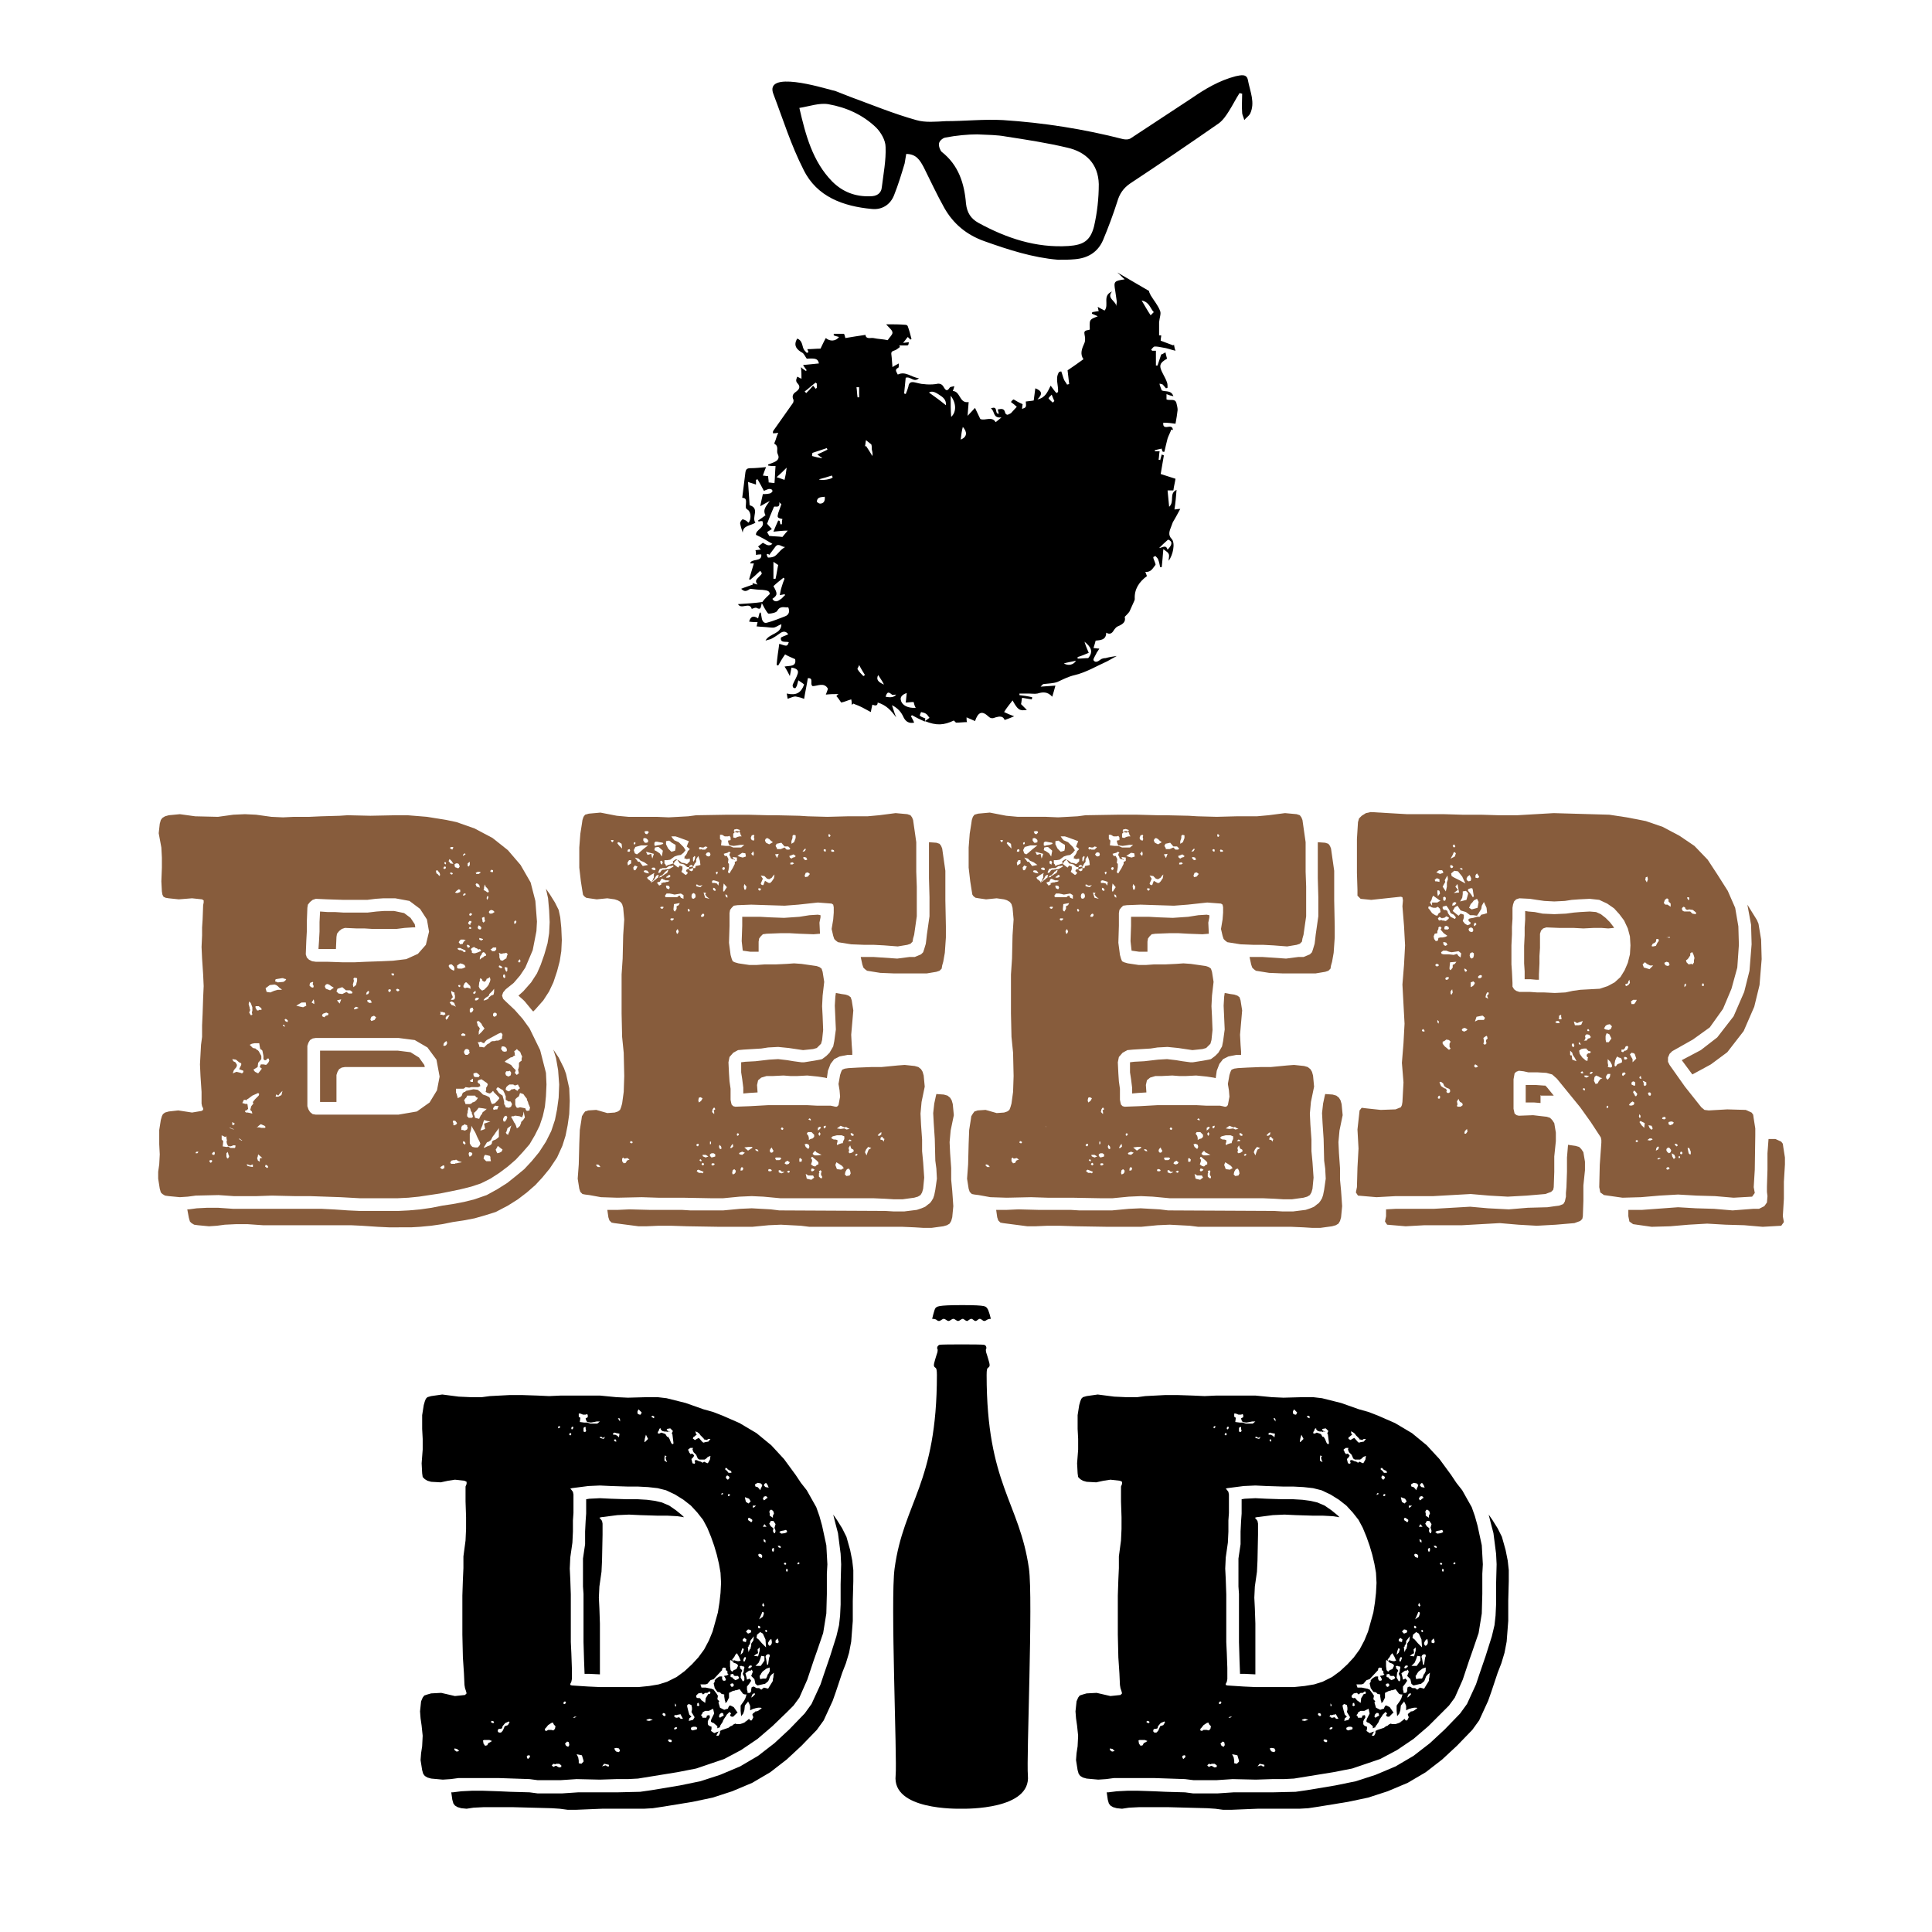 <?xml version="1.0" encoding="utf-8"?>
<!-- Generator: Adobe Illustrator 19.1.0, SVG Export Plug-In . SVG Version: 6.00 Build 0)  -->
<svg version="1.1" id="Layer_1" xmlns="http://www.w3.org/2000/svg" xmlns:xlink="http://www.w3.org/1999/xlink" x="0px" y="0px"
	 viewBox="-69 -56.8 365.2 365.2" style="enable-background:new -69 -56.8 365.2 365.2;" xml:space="preserve">
<style type="text/css">
	.st0{fill:#875C3C;}
</style>
<g>
	<path class="st0" d="M-33.5,169.4l-1.5,0.1l-2.1-0.2l-0.7-0.1l-0.5-0.3l-0.3-0.3l-0.2-0.7l-0.3-1.9v-1.3l0.2-1.4l0.1-1.9l-0.1-1.9
		v-2.7l0.3-1.9l0.2-0.7l0.2-0.4l0.4-0.3l0.7-0.2l1.8-0.2l2.6,0.4l1.8-0.3l0.3-0.2v-0.3l-0.2-0.4l-0.1-0.5v-2.2l-0.2-3l-0.1-2.2
		l0.2-3.7l0.2-1.5V137l0.1-2.2l0.1-3l0.1-2.2l-0.1-2.2l-0.2-3l-0.1-2.2l0.1-2.2v-1.5l0.1-1.5l0.1-2.7l0.1-0.5v-0.4l-0.3-0.2
		l-1.9-0.2l-2.5,0.2l-1.9-0.2l-0.6-0.1l-0.4-0.2l-0.2-0.4l-0.1-0.6l-0.1-1.9l0.1-2.6v-1.9l-0.1-1.9l-0.5-2.7l0.2-1.8l0.2-0.7
		l0.3-0.4l0.5-0.3l0.7-0.2l2.1-0.2l2.9,0.4l4.3,0.1l2.9-0.4l2.2-0.1l2.1,0.1l2.9,0.4l2.2,0.1l2.1-0.1h2.9l2.2-0.1l3.5-0.1l1.5-0.1
		L1,97.4l5-0.1h2l3.7,0.3l3.7,0.6l1.9,0.4l3.4,1.2l3.4,1.8l2.9,2.3l2.4,2.8l1.9,3.3l0.9,3.5l0.3,3.9l-0.1,1.8l-0.7,3.6l-1.4,3.3
		l-1,1.5l-1.2,1.4l-1.5,1.2l-0.5,0.6l-0.2,0.6l0.2,0.6l0.5,0.5l1.7,1.6l1.5,1.7l1.3,1.8l2,4.1l1.1,4.3l0.1,2.2l-0.1,2.2l-0.2,2
		l-0.4,1.8L33,156l-0.9,1.8l-1,1.7l-1.3,1.5l-1.3,1.4l-1.5,1.3l-1.6,1.2l-1.7,1.1l-1.8,0.9l-1.8,0.6l-2,0.5l-1.9,0.4l-2,0.4l-4,0.6
		l-2,0.2l-2,0.1H-1l-3.6-0.2l-5.8-0.2h-2.9l-4.3-0.1l-2.9,0.1h-4.3l-2.9-0.2l-4.3,0.1L-33.5,169.4z M38.7,151.3l-0.1,2.5l-0.3,2.1
		l-0.4,2l-0.6,1.9l-1,2.2l-1.4,2.1l-1.4,1.7l-1.3,1.4l-1.6,1.4l-1.7,1.3l-1.9,1.2l-2.3,1.2l-1.9,0.6l-2.1,0.6l-2.1,0.4l-2,0.3
		l-2,0.4l-2.1,0.3l-2.1,0.2l-1.7,0.1H4.5l-2.1-0.1l-3-0.2l-2.1-0.1h-16.6l-2.9-0.2h-2.2l-2.1,0.1l-1.5,0.2l-1.5,0.1l-2.1-0.2
		l-0.7-0.1l-0.5-0.3l-0.3-0.3l-0.2-0.7l-0.3-1.6h0.3l1.5-0.2l2-0.1h2l2.9,0.2h16.7l2,0.1l3,0.2l2.2,0.1h7.3l2-0.1l2.2-0.2l2.1-0.3
		l2-0.4l2-0.3l2.1-0.4l2-0.5l2.3-0.8l2-1.1l1.9-1.2l1.5-1.2l1.7-1.4l1.4-1.5l1.4-1.7l1.3-2l1-2l0.7-2.1l0.4-2l0.3-2.2l0.1-2.5
		l-0.2-2.7l-0.4-2.3l-0.5-1.6l1,1.5l1,2l0.4,1.1l0.6,2.7L38.7,151.3z M-32,161.2L-32,161.2h0.3l0.1-0.1l0.1-0.2h-0.3L-32,161
		C-32,161-32,161.2-32,161.2z M-29.4,162.8l0.2,0.2l0.2-0.1l0.1-0.2v-0.1l-0.1-0.1h-0.3l-0.1,0.1V162.8z M-28.9,161.4l0.2,0.1h0.2
		l0.1-0.2v-0.2l-0.1-0.2l-0.2,0.1l-0.2,0.2V161.4z M-27.1,158.6l0.3,0.3l-0.1,1l0.7,0.1h0.2l0.1-0.1l0.3,0.2l0.2,0.1h0.8l0.1-0.2
		v-0.3H-25l-0.1,0.1l-0.4,0.1l-0.4-0.1l-0.2-0.4l-0.1-0.5h0.1v-0.1l-0.1-0.5v-0.2l-0.1-0.2v0.2h-0.2l-0.6-0.3
		C-27.1,157.8-27.1,158.6-27.1,158.6z M-25.7,161.7l-0.1-0.2l-0.1-0.4L-26,161v-0.1l-0.1,0.2l-0.1,0.1v0.6l0.1,0.3l0.2,0.1l0.1-0.2
		l0.1-0.1V161.7z M-25.7,156.4l0.6,0.2l0.2,0.1h0.1l-0.1-0.1l-0.3-0.1l-0.2-0.1H-25.7z M-25.1,143.4l0.2,0.4l0.4,0.2l0.3,0.5
		l-0.1,0.4l-0.5,0.6l-0.2,0.6l0.7-0.3l0.8,0.2l0.2,0.1l0.2-0.1l0.1-0.2v-0.2l-0.8-0.3l0.4-0.8v-0.3l-0.4-0.2l-0.6-0.5L-25.1,143.4z
		 M-25.1,155.8l0.2,0.1l0.3-0.3l-0.5-0.3V155.8z M-23.4,158.8h0.2l-0.3-0.2l-0.1-0.1l-0.2-0.1v0.1l0.1,0.1l0.2,0.1L-23.4,158.8z
		 M-22.9,151.1l-0.3,0.6l0.7,0.2l0.1-0.1l0.2,0.2v0.1l0.1,0.7l-0.3,0.3h-0.2l-0.1,0.2l0.2,0.2h0.3l0.5,0.1l0.4,0.1l-0.1-0.4
		l-0.3-0.3l0.2-0.7l0.4-0.5l-0.1-0.2v-0.1l0.4-0.5l0.7-0.7l0.1-0.3l-0.2-0.2l-0.2,0.1l-0.9,0.4l-0.8,0.6l-0.2,0.1l-0.1,0.2l-0.2-0.1
		H-22.9z M-21.2,163.3l-0.3,0.1l-0.2,0.1l-0.2-0.1l-0.3-0.1h-0.2l0.2,0.3l0.4,0.1l0.6,0.1V163.3z M-22,133l0.2,0.7v0.2l0.1,0.2
		l-0.2,0.5l0.3,0.5h0.1l0.2-0.1l-0.1-0.5l0.1-0.2v-0.7l-0.3-0.8l-0.3-0.3L-22,133z M-20.9,140.4l-0.5,0.1l-0.4,0.2l0.6,0.6l0.5,0.1
		l0.2,0.2l0.2,0.1l0.2,0.2l0.5,0.9v0.6l-0.6,0.7l-0.1,0.8l-0.8,0.5l0.3,0.4l0.6,0.3l0.4-0.5l0.3-0.4l-0.4-0.3l0.2-0.5h0.5l0.5,0.1
		l0.4-0.4l0.2-0.4l-0.1-0.4h-0.3l-0.2,0.3H-19l-0.2-0.2v-0.6l-0.2-1l-0.2-0.2l-0.2-0.1l-0.1-0.5l-0.1-0.6H-20.9z M-20.7,133.7
		l0.3,0.5h0.3v-0.1h0.4l0.2-0.1l-0.2-0.3l-0.4-0.3h-0.6C-20.7,133.4-20.7,133.7-20.7,133.7z M-20,156.3l0.4,0.1h0.7l0.1-0.2L-19,156
		l-0.7-0.3l-0.4,0.3l-0.2,0.2l-0.2,0.1H-20z M-19.4,162.1l-0.8-0.7l-0.1,0.5l-0.1,0.2l0.1,0.3v0.1l0.1,0.1l0.3,0.2v-0.5l0.1-0.2
		H-19.4z M-18.3,163.8l-0.1-0.2l-0.1-0.1l-0.2-0.1h-0.1l-0.1,0.3l0.4,0.3L-18.3,163.8z M-18.8,130l0.2,0.7l0.7,0.1l0.7-0.3l0.7-0.2
		h0.8l-0.2-0.2l-0.2-0.1l-0.4-0.4l-0.3-0.2l-0.3-0.1l-0.9,0.1L-18.8,130z M-17,128.7l0.3,0.1l0.2,0.1l1.1-0.1l0.1-0.1l0.2-0.1
		l0.2-0.3l-0.3-0.1h-0.2v-0.1h-0.3l-1.2,0.2L-17,128.7z M-15.6,149.4l-0.5,0.5l-0.3,0.4l-0.3-0.2h-0.1l-0.1,0.4h0.5l0.6-0.3
		L-15.6,149.4z M-15.1,137.3l-0.2-0.4h-0.2v0.2L-15.1,137.3L-15.1,137.3z M-14.8,135.9l-0.2-0.1l-0.2,0.1l0.1,0.3l0.4,0.2l0.1-0.1
		v-0.2L-14.8,135.9z M-13,133.3l0.8,0.2l0.5,0.1l0.6-0.3l-0.1-0.6H-12L-13,133.3z M-11.2,123.6l0.2,0.6l0.4,0.4l0.6,0.3l0.7,0.1h2.2
		l2.9,0.1H-2l2.2-0.1l2.9-0.1l2.2-0.1l2.5-0.3l2.2-1l1.5-1.7l0.6-2.5l-0.4-2.3l-1.3-2l-2-1.5L5.7,113H3.5L2,113.1l-1.6,0.2H-4
		l-3.1-0.1l-2.2-0.1l-0.6,0.2l-0.5,0.4l-0.4,0.5l-0.1,0.6l-0.1,2.6v1.8l-0.1,1.8L-11.2,123.6z M14.1,146.7l-0.6-3.2l-1.7-2.3
		l-2.4-1.4l-3.1-0.4H-9.3l-0.6,0.1l-0.5,0.3l-0.3,0.5l-0.2,0.6v11.4l0.2,0.6l0.3,0.5l0.5,0.4l0.6,0.1H6.3l3.5-0.6l2.4-1.7l1.4-2.3
		L14.1,146.7z M-9.9,129.2l0.1-0.3l-0.1-0.1l-0.5,0.2l-0.1,0.5l0.3,0.3l0.4,0.1l0.1-0.3L-9.9,129.2z M-9.7,132.1l-0.4,0.6l0.5,0.3
		v-0.4L-9.7,132.1z M-5.5,122.6h-3.3l0.1-1.5l0.1-1.8v-1.8l0.1-2l1.4,0.1h1.4l1.6,0.1h4.6l1.7-0.2l1.4-0.1h1.9l1.9,0.4l1.2,0.9
		l0.8,1.2l0.1,0.6H9l-1.5,0.1l-1.6,0.2H1.5l-1.6-0.1h-1.5l-2.2-0.1l-0.6,0.2l-0.5,0.4l-0.4,0.5l-0.1,0.6L-5.5,122.6z M11.2,144.5
		l0.1,0.4H-3.8l-0.6,0.1l-0.5,0.3l-0.3,0.5l-0.2,0.6v5.1h-3.1v-9.7H6.2l2.4,0.3l1.6,1L11.2,144.5z M-7.9,134.8l-0.2,0.2v0.3l0.4,0.2
		l0.3-0.3l0.4-0.1l0.1-0.3l-0.4-0.2L-7.9,134.8z M-7.4,130.1l0.8,0.3l0.7-0.5l-0.5-0.3l-0.4-0.3l-0.4-0.1l-0.3,0.2l-0.1,0.3
		L-7.4,130.1z M-4.3,131.1l0.8-0.4l0.4,0.3h0.6l0.1-0.1v-0.2l-0.4-0.3h-0.8l-0.7-0.6l-0.9,0.3l-0.2,0.5L-5,131L-4.3,131.1z
		 M-5.3,132.3l0.5,0.6l0.3-0.8L-5.3,132.3z M-2.1,128.6l-0.2,0.7l0.1,0.5l0.5-0.4l0.2-0.8v-0.5L-2,128l-0.2,0.2L-2.1,128.6z
		 M-1.7,133.5l-0.3,0.2l-0.1,0.2L-2,134l0.4-0.1l0.4-0.2L-1.7,133.5z M0.8,130.7l-0.2-0.2l-0.3,0.3l-0.1,0.4l0.4-0.1L0.8,130.7z
		 M1.3,132.7L1,132.2H0.6l-0.2,0.1l0.1,0.3l0.4,0.2L1.3,132.7z M1.2,135.4L1,135.9l0.2,0.3l0.6-0.2l0.3-0.5l-0.4-0.3L1.2,135.4z
		 M4.5,130.7h0.2l0.1-0.1l0.1-0.2l-0.1-0.2H4.6l-0.2,0.1v0.2L4.5,130.7z M5.2,127.6h0.2l0.1-0.2l-0.1-0.2H5v0.2L5.2,127.6z M6,130.5
		l0.2,0.1l0.2-0.1l0.1-0.1l-0.1-0.2l-0.3-0.1l-0.2,0.1v0.2L6,130.5z M13.4,107.8l0.1,0.5l0.2,0.1l0.2,0.2l0.1,0.2l0.2-0.2l-0.1-0.4
		l-0.2-0.2l-0.1-0.2l-0.2-0.1L13.4,107.8z M14.4,134.5l-0.2-0.1l0.1,0.3l-0.1,0.3h0.3l0.3,0.1h0.1l0.3-0.2l-0.1-0.3h-0.2l-0.2-0.1
		H14.4z M15,163.6l-0.1-0.1h-0.2l-0.1,0.1l-0.2,0.1l-0.2,0.2l0.2,0.2l0.2,0.1L15,164L15,163.6L15,163.6z M14.8,107.3l0.2,0.2
		l0.1-0.1h0.1l0.1-0.2l-0.1-0.2H15l-0.1,0.1L14.8,107.3z M15.5,140.2l-0.1-0.2l-0.2,0.1l-0.3,0.3l-0.1,0.4l0.1,0.1H15l0.3-0.1
		l0.2-0.3V140.2z M15,106.4l0.2,0.2l0.1-0.1v-0.3H15V106.4z M15.4,135.3l-0.1,0.2l-0.1,0.1v0.1h0.1v0.3l0.2-0.2l0.2-0.1v-0.1
		l0.1-0.2l0.2-0.3h-0.2l-0.2,0.1h-0.1L15.4,135.3z M15.8,106l0.2,0.2l0.1,0.2l0.6,0.1l-0.3-0.5l-0.4-0.4l-0.1,0.1L15.8,106z
		 M15.8,125.8l0.2,0.4l0.4,0.3l0.4,0.2l0.1-0.3v-0.2l-0.1-0.3l-0.4-0.4h-0.3l-0.2,0.1L15.8,125.8z M16.1,132.6l-0.1,0.1l0.4,0.5h0.1
		l0.3,0.1l0.4,0.2l-0.2-0.3l-0.1-0.3v-0.1l-0.5-0.3L16.1,132.6z M16.1,103.6l0.4,0.2l0.2-0.4l-0.1-0.1h-0.3l-0.2,0.1L16.1,103.6
		L16.1,103.6z M16.5,108.2L16.5,108.2l-0.3-0.1l-0.1,0.1v0.2h0.1l0.1,0.1h0.1l0.2-0.1L16.5,108.2z M18.3,162.9l-0.2-0.1l-0.4-0.1
		l-0.5-0.3l-0.2,0.1h-0.3l-0.4,0.1l-0.2,0.4l0.2,0.2H17l0.1-0.1h0.2l0.4-0.1L18.3,162.9z M16.6,131.7l-0.2,0.2l-0.1,0.2l-0.1,0.1
		h0.4l0.3-0.1l0.1-0.3v-0.4l-0.1-0.3v-0.3h-0.1l-0.2-0.1l-0.3-0.2v0.3l0.1,0.4l0.1,0.2L16.6,131.7z M16.7,155.5v0.4H17l0.1-0.1h0.1
		l0.2-0.3l-0.3-0.4l-0.3-0.1l-0.2,0.1v0.2L16.7,155.5z M16.9,106.6l0.1,0.5l0.2,0.1h0.1l0.1,0.1h0.3l0.2-0.3l-0.1-0.3l-0.1-0.2
		l-0.2-0.1h-0.3L16.9,106.6z M18,111.4l-0.3-0.1l-0.4,0.3l-0.3,0.3l0.3,0.1h0.2l0.5-0.2V111.4z M17.2,149v0.8l0.1,0.1l0.1,0.4
		l0.1,0.3v0.2l0.6-0.3l0.2-0.2v-0.1l0.1-0.2v-0.1l0.2-0.2l0.2-0.1h0.1l0.2-0.2l1.4-0.3l0.8,0.1l0.5,0.4l0.5,0.5l0.6,0.2l0.6,0.3
		l0.1,0.2l0.1,0.4l0.1,0.3l0.2,0.4l0.4-0.1l0.2-0.1l0.5-0.5l0.3-0.4l-0.1-0.2l-0.9-0.9l-0.2-0.3l-0.3,0.3l-0.3,0.2l-0.4-0.1
		l-0.4-0.2l0.1-0.4v-0.4l0.2-0.3l0.1-0.3v-0.1l-0.3-0.3l-0.2-0.1l-0.1-0.1l-0.6-0.4l-0.6,0.2l-0.1,0.2v0.2l0.2,0.2l0.2,0.1l0.1,0.4
		l-0.4,0.2h-1.3l-0.4,0.1l-0.7-0.1l-0.2,0.2l-0.2,0.1C18.6,149,17.2,149,17.2,149z M17.4,125.7v0.5l0.3,0.1h0.6l0.3-0.1L19,126
		l-0.2-0.4l-0.4-0.2l-0.4-0.1L17.4,125.7z M17.8,122.8h0.3l0.2,0.1h0.1l0.3,0.3l0.3-0.1v-0.2l-0.1-0.1l-0.3-0.1l-0.1-0.1h-0.1
		l-0.4-0.2h-0.4l-0.1,0.1v0.1L17.8,122.8z M17.7,129.4l-0.1,0.1l0.1,0.2l0.1,0.1l0.2-0.1v-0.3H17.7z M18.1,120.8l-0.2,0.2l-0.2,0.3
		l0.3,0.4l0.5-0.1v-0.1l0.1-0.2l0.1-0.1v-0.1l0.2-0.1l0.1-0.1h0.1l-0.5-0.1C18.6,120.8,18.1,120.8,18.1,120.8z M19,138.8l-0.2-0.2
		h-0.1l-0.2-0.1l-0.3,0.2v0.2l0.1,0.1h0.6L19,138.8z M19.4,156.3l-0.1-0.2v-0.2l-0.3-0.1l-0.2-0.1l-0.2,0.2l-0.3,0.1v0.1l-0.1,0.2
		v0.5h0.3l0.3,0.1h0.1l0.4-0.2v-0.1l0.1-0.1V156.3z M18.5,104.8L18.5,104.8l0.1,0.2l0.2-0.2l0.2-0.1l-0.1-0.2l-0.2,0.1L18.5,104.8z
		 M18.5,112.4l0.1,0.1l0.3-0.1l0.1-0.1v-0.2h-0.3L18.5,112.4z M19,159.3l-0.1-0.2l-0.1-0.1l-0.2-0.1l-0.1,0.2v0.2l0.2,0.1l0.2,0.2
		L19,159.3z M19.2,128.9H19l-0.2,0.2l-0.1,0.2v0.1l-0.1,0.1v0.3l0.3,0.2l0.3-0.1h0.2l0.6,0.2l-0.1-0.3v-0.2L19.2,128.9z M19.7,142
		v-0.3l-0.2-0.1l-0.1-0.1h-0.3l-0.2,0.1l-0.2,0.4v0.1l0.1,0.2v0.1l0.2,0.2h0.4l0.4-0.4L19.7,142z M20.6,151.5l0.2-0.1l0.3-0.3
		l0.2-0.3v-0.1l-0.3-0.1l-0.2-0.3h-1.5l-0.1,0.2v0.1l-0.3,0.3l-0.1,0.2l-0.1,0.1l0.1,0.1l0.2,0.6h0.8l0.3-0.1l0.2-0.2L20.6,151.5z
		 M19.2,121.9l0.1,0.2l0.2,0.3l0.1-0.1l0.2-0.1V122l-0.3-0.2h-0.2v0.1H19.2z M19.8,152.6L19.8,152.6l-0.3-0.1v0.4l-0.1,0.3v0.3
		l-0.1,0.3v0.4l0.3,0.3h0.6l0.2-0.2l-0.1-0.4l-0.1-0.1v-0.3l-0.2-0.3l-0.1-0.4L19.8,152.6z M19.4,106.9l0.2,0.1l0.2-0.3v-0.6
		l-0.4,0.3V106.9z M19.6,117.9l0.2,0.1l0.1,0.1v-0.3l0.2-0.2v-0.3h-0.4l-0.1,0.2l-0.1,0.1v0.1L19.6,117.9z M19.6,118.7L19.6,118.7
		l0.4,0.1l0.1-0.2l-0.1-0.1l-0.2-0.1L19.6,118.7L19.6,118.7z M20.3,161.3l-0.1-0.2l-0.3-0.1h-0.2l-0.1,0.2v0.2l0.1,0.4h0.2l0.1-0.1
		h0.1L20.3,161.3z M19.9,115.8l-0.2,0.2v0.1l0.1,0.2h0.1l0.2-0.1l0.1-0.1v-0.2L19.9,115.8z M20.4,133.9v-0.2H20l-0.2,0.3v0.4
		l0.1,0.2h0.2l0.3-0.3l0.1-0.3L20.4,133.9z M19.8,147.5l0.2,0.2h0.4v-0.5l-0.1-0.1l-0.2,0.2L19.8,147.5z M21.8,159.4l-0.1-0.3
		l-0.5-1l-0.3-0.7l-0.1-0.2l-0.3-0.5l-0.4-0.7v0.3l-0.1,0.6l-0.2,0.6v1.8l0.2,0.4l0.3,0.3l0.5,0.1h0.5l0.3-0.3L21.8,159.4z
		 M20.6,122.2l-0.4,0.2l-0.1,0.1l-0.1,0.2l0.1,0.1l0.1,0.2v0.3l0.3,0.1h0.3l0.6-0.2l0.2-0.1l0.3-0.1v-0.2l-0.2-0.2l-0.3,0.1
		l-0.2-0.2l-0.3-0.1L20.6,122.2z M20.9,130.5l-0.2,0.1l-0.3,0.3l0.2,0.2l0.3-0.2V130.5z M21.4,146.2L21.4,146.2l-0.3-0.2h-0.2
		l-0.4,0.1v0.3l0.1,0.3l0.3,0.1h0.6l0.1-0.2l0.1-0.1L21.4,146.2z M20.6,153.9l0.1,0.2l0.1,0.4l0.8,0.2v-0.1l0.3-0.6l0.2-0.2l0.1-0.3
		l0.1-0.1l0.4-0.3l0.3-0.3h-0.2l-0.5-0.1l-0.8-0.1l-0.1,0.1l-0.3,0.4l-0.4,0.4h-0.1L20.6,153.9L20.6,153.9z M21.5,131.8h-0.4
		l-0.2,0.1l-0.1,0.1v0.3h0.3l0.2-0.1l0.2-0.2V131.8z M20.9,108.2l0.1,0.1v0.1h0.5l0.4-0.3l-0.3-0.1h-0.3L20.9,108.2z M20.9,110.4
		l0.2,0.4l0.6,0.2l-0.1-0.5l-0.2-0.2l-0.2-0.1H21L20.9,110.4z M21.5,136.2l-0.4,0.1l0.1,0.3l0.1,0.4v0.1l0.2,0.2l0.2,0.3l-0.2,0.6
		v0.6l0.6-0.6l0.5-0.6l-0.1-0.1l-0.3-0.4l-0.2-0.4L21.5,136.2z M22,118.6l-0.1-0.2l-0.1-0.1l-0.3-0.2l-0.1,0.2l-0.1,0.1v0.1l0.1,0.3
		l0.3,0.1h0.1l0.1-0.1L22,118.6z M25.2,138.6l-2.2,1.2l-0.3,0.3l-0.2,0.3l-0.3-0.1l-0.3-0.2l-0.3,0.1h-0.3l0.2,0.4l0.1,0.3v0.2H22
		l0.5,0.1l0.6-0.6l0.4-0.2l0.3-0.3l0.3-0.1h0.4l0.3-0.1h0.4l0.6-0.3l0.1-0.1v-0.3l0.1-0.4l-0.1-0.2l-0.2-0.2L25.2,138.6z
		 M21.7,128.3v0.4l-0.1,0.1l-0.1,0.9l0.2,0.4l0.5,0.4v-0.1l0.3-0.1l0.6-0.6l0.3-0.4v-0.1l0.2-0.4l0.1-0.4l-0.1-0.5l-0.3,0.2
		l-0.2,0.1H23l-0.1,0.3l-0.3,0.3l-0.4-0.2l-0.1-0.3l-0.3-0.2L21.7,128.3z M22,121l0.1-0.1l0.2-0.1v-0.1l-0.3-0.1l-0.4-0.1v0.3
		L22,121z M22,123.7l-0.2,0.2l-0.1,0.4v0.3l0.2-0.2l0.3-0.2l0.2-0.1l0.2-0.2h0.2l0.1-0.2l-0.1-0.2l-0.3-0.3h-0.2l-0.2,0.2L22,123.7z
		 M22.2,156.8l0.5-0.2l-0.2-1l1.2-0.4l-0.6-0.1l-0.6-0.2v0.1l-0.1,0.2l-0.1,0.3l-0.1,0.4l-0.3,0.7l-0.1,0.3L22.2,156.8z M22.1,116.7
		l0.1,0.5v0.2l0.2,0.2l0.3-0.3l-0.1-0.3v-0.3l-0.1-0.2L22.1,116.7z M22.4,111.4l0.3,0.2l0.2,0.1l0.1,0.1l0.2,0.1l0.2-0.1v-0.1
		l-0.1-0.3l-0.2-0.3l-0.3-0.3l-0.1-0.3l-0.1-0.1v0.2l-0.1,0.3v0.3L22.4,111.4z M23.5,131.1l-0.1,0.3l-0.1,0.1l-0.5,0.3l-0.3,0.3
		l-0.1,0.2h0.2l0.3-0.1l0.4-0.2l0.1-0.2v-0.1l0.2-0.1l0.2-0.2l0.3-0.1l0.2-0.1l0.1-0.5v-0.6l-0.3,0.4L23.5,131.1z M23.8,162.7
		l-0.1-0.5v-0.3l-0.1-0.2l-0.4-0.1l-0.5-0.1l-0.1,0.1l-0.1,0.2l-0.1,0.4l0.5,0.5H23.8z M24.2,158.8l0.5-0.2l0.4-0.3l0.2-0.2v-1.7
		l-0.1,0.2l-0.6,0.8l-0.1,0.2l-0.1,0.1l-0.3,0.4l-0.3,0.6l-0.4,0.3l-0.3,0.1l-0.1,0.1l-0.3,0.5l-0.2,0.3v0.2l0.8-0.4h0.1l0.2-0.1
		l0.3-0.2v-0.1l0.1-0.1V159L24.2,158.8z M23.1,113.3l0.2-0.4v-0.3h-0.2l-0.1,0.3v0.2L23.1,113.3z M23.5,115.4l-0.1,0.2l0.1,0.2
		l0.1,0.1h0.3l0.3-0.1l0.1-0.1l0.2-0.1l-0.3-0.3l-0.4-0.1L23.5,115.4z M23.7,108h0.2l0.1,0.1l0.2-0.1v-0.3l-0.3-0.1l-0.2,0.2V108z
		 M24.8,122.3h-0.6l-0.2,0.2l-0.3,0.2l0.2,0.1L24,123h0.5l0.3-0.3V122.3z M24.2,152.7L24.2,152.7l0.1,0.3l0.4-0.1H25l0.1-0.3
		l0.1-0.2l0.1-0.1l-0.7-0.1l-0.2,0.2L24.2,152.7L24.2,152.7z M24.9,134.8l-0.3-0.2l-0.3,0.1l-0.1,0.2v0.3l0.2,0.2l0.3-0.1l0.2-0.2
		L24.9,134.8L24.9,134.8z M26,160.5l-0.4-0.3l-0.5-0.4l-0.2,0.4l-0.2,0.3l0.1,0.3l0.2,0.4l0.4-0.1l0.4-0.2L26,160.5z M26,150.3
		l0.1,0.4l0.1,0.3v0.1l0.1,0.4v0.4l0.2,0.3l0.1,0.3l0.6,0.1l0.4-0.2l0.2-0.5l-0.1-0.1v-0.1l-0.2-0.3h-0.4l-0.3-0.2l-0.2-0.1v-0.7
		l-0.1-0.2l-0.1-0.3l-0.3-0.6l-1-0.6l-0.2,0.2l-0.1,0.2l0.3,0.4l0.2,0.3l0.4,0.3L26,150.3z M25.3,123.3l0.1,0.4v0.5l0.2,0.5l0.4,0.1
		l0.6-0.4h0.1l0.1-0.4l0.1-0.3l0.1-0.1l-0.3-0.3l-0.3,0.1h-0.2l-0.5,0.1L25.3,123.3z M25.3,126l0.3,0.2h0.2l0.2-0.1l-0.3-0.3
		l-0.3-0.1l-0.1,0.1L25.3,126L25.3,126z M25.9,141l-0.1,0.1v0.1l-0.1,0.3l0.2,0.2l0.1,0.2l0.3,0.1h0.2l0.3-0.1v-0.4l-0.1-0.2
		l-0.2-0.2l-0.3-0.1H25.9z M26.5,127.7l-0.1-0.3h-0.1l-0.2,0.1v0.3l0.1,0.2l0.2,0.1V128h0.1V127.7z M26.5,155.2l0.1-0.2l0.1-0.1
		l0.2-0.5l-0.2-0.3l-0.3,0.1l-0.1,0.1l-0.2,0.4v0.2l0.1,0.3H26.5z M26.9,126.1l-0.5-0.1v0.2l0.1,0.3l0.2,0.4l0.2-0.2V126.1z
		 M27.5,143.1l-0.9,0.6l-0.2,0.2l1.2,0.6L28,145l0.5,0.5l-0.1,0.3l-0.1,0.2l0.4,0.4l0.2-0.2l0.2-0.1l-0.1-0.3v-0.2l-0.1-0.1l0.1-0.3
		l0.1-0.4v-0.7l0.2-0.2l0.3-0.2v-0.4l0.1-0.4l-0.2-0.4l-0.1-0.3l-0.1-0.2l-0.3-0.2l-0.3-0.3l-0.2,0.2l-0.3,0.2l0.1,0.4v0.3l0.1,0.1
		l-0.3,0.1l-0.2,0.2L27.5,143.1z M27.6,145.9l-0.1-0.1l-0.1-0.2l-0.3,0.1h-0.4l-0.1,0.2l-0.1,0.1l0.1,0.3v0.1l0.1,0.1l0.4,0.2
		l0.4-0.2l0.1-0.3L27.6,145.9L27.6,145.9z M27.3,148.2l-0.3,0.2l-0.3,0.3l-0.1,0.3v0.2l0.3,0.2l0.3,0.1l0.3-0.2l0.2-0.2H28l0.2-0.1
		l0.6,0.4l0.1-0.1l0.1-0.2l0.3-0.2l-0.2-0.3l-0.2-0.4l-0.6,0.2l-0.1-0.1l-0.2-0.1C28,148.2,27.3,148.2,27.3,148.2z M27.7,155.9
		l-0.1,0.1l-0.3,0.2l-0.4,0.3v0.1l-0.2,0.6l-0.1,0.1l0.2,0.3l0.3,0.1v-0.2l0.3-0.6v-0.1l0.1-0.4l0.1-0.3L27.7,155.9z M30.2,154.3
		l-0.1-0.4l-0.1-0.6l-0.1,0.5v0.1l-0.1,0.2l-0.1,0.3l-0.5-0.2l-0.7-0.1h-0.2l-0.2,0.1h-0.3l-0.2,0.1l0.3,0.5l0.3,0.6l0.1,0.1
		l0.2,0.4l0.2,0.6l0.3-0.2l0.3-0.3l0.1-0.3l0.1-0.2v-0.2l0.4-0.4l0.2-0.3l0.1-0.1V154.3z M28.2,117.8h0.2l0.1-0.1l0.1-0.2v-0.2
		l-0.2-0.1l-0.2,0.2L28.2,117.8L28.2,117.8z M29.3,149.8L29.3,149.8l-0.1,0.3l-0.1,0.3l-0.1,0.1l-0.3,0.2l-0.3,0.3v1l0.1,0.3
		l0.2,0.3H29l0.3-0.1l1,0.2l0.1,0.3l0.2,0.2l0.5-0.1v-0.2l0.1-0.3l-0.2-0.5l-0.1-0.2l-0.1-0.4l-0.2-0.4v-0.2l-0.4-0.5l-0.2-0.3
		l-0.1-0.1L29.3,149.8z M28.9,124.9L29,125v0.1h0.3l0.1-0.3l-0.1-0.1v-0.2L28.9,124.9z M32.5,127.2l0.7-1.6l0.7-2l0.6-2.1l0.3-1.9
		l0.1-2.1l-0.1-2.2l-0.2-2.3l-0.4-1.8l0.7,1l1,1.6l0.7,1.4l0.3,1.4l0.2,2l0.1,2.3l-0.1,2.1l-0.3,1.9l-0.5,1.9l-0.7,2.1l-0.8,1.7
		l-1.1,1.7l-1.5,1.7l-0.4,0.4l-0.2-0.2l-1.4-1.7l-0.3-0.3l-0.9-0.8l0.9-0.8l1.5-1.7L32.5,127.2z"/>
	<path class="st0" d="M47.7,169.6l-3.1-0.1l-2.2-0.4l-0.8-0.1l-0.5-0.1l-0.4-0.4l-0.2-0.6l-0.3-1.9l0.2-2.7l0.1-3.9l0.1-2.6l0.3-1.9
		l0.1-0.7l0.3-0.5l0.3-0.4l0.6-0.2l1.5-0.1l2.1,0.6l1.4-0.1l0.6-0.2l0.4-0.3l0.2-0.5l0.2-0.7l0.3-2.2l0.1-3l-0.1-4.4l-0.3-3
		l-0.1-4.4v-7.4l0.2-3l0.1-4.4l0.2-3l-0.2-2.2l-0.2-0.7l-0.3-0.4l-0.5-0.3l-0.6-0.2l-1.4-0.2l-2,0.2l-1.4-0.2l-0.6-0.1l-0.4-0.3
		l-0.2-0.3l-0.1-0.6l-0.3-1.9l-0.3-2.6v-3.8l0.2-2.6l0.3-1.9l0.1-0.7l0.2-0.6l0.3-0.4l0.7-0.2l2.2-0.2l3.1,0.6l2.2,0.2h5.3l2.3,0.1
		l3.7-0.2l1.5-0.2l6-0.1h3.8l3.8,0.1h1.5l4.4,0.1l1.6,0.1l3.7,0.1l3.8-0.1H95l2.2-0.2l3.1-0.4l2.2,0.2l0.6,0.2l0.3,0.4l0.2,0.5
		l0.6,4.2v5.6l0.1,2.8v5.6l-0.5,3.5l-0.2,0.7l-0.1,0.6l-0.4,0.4l-0.6,0.2l-1.8,0.3l-2.6-0.2l-1.9-0.1h-1.8l-2.5-0.1l-2.5-0.4L89,121
		l-0.3-0.3l-0.2-0.6l-0.3-1.3l0.3-1.8l0.1-1.3v-1l-0.1-0.5l-0.3-0.2l-2.6-0.2l-3.7,0.4l-2.6,0.2l-6.3-0.2l-2.6,0.1l-0.7,0.1
		l-0.4,0.4l-0.3,0.4l-0.1,0.6v2.4l-0.1,3.2l0.3,2.3l0.2,0.7l0.2,0.5l0.4,0.2l0.7,0.2l2,0.3h1.5l1.4-0.1h2.1l2.1-0.1l1.4-0.1l1.4,0.1
		l2.8,0.4l0.6,0.2l0.4,0.3l0.2,0.6l0.3,1.9l-0.3,2.6l-0.1,2l0.1,1.9l0.1,2.6l-0.2,1.9l-0.2,0.7l-0.8,0.8l-0.7,0.2l-1.9,0.2l-2.7-0.4
		l-2-0.2l-1.9,0.1l-1.3,0.2l-3.3,0.2l-1.1,0.1l-0.9,0.5l-0.7,0.8l-0.2,1l0.1,2.1l0.1,1.5l0.2,1.4v2.1l0.1,0.5l0.1,0.4l0.3,0.3
		l0.4,0.1l2.7-0.1l3.6-0.2h7.2l1.9,0.1H88l0.5,0.1l0.4,0.1h0.3l0.3-0.3l0.3-1.6l-0.1-1.2l-0.2-1.2l0.3-1.7l0.2-0.6l0.2-0.4l0.5-0.2
		l0.7-0.1l1.8-0.1l2.5-0.1h1.9l3.1-0.3l1.3-0.1l1.9,0.2l0.7,0.2l0.5,0.4l0.3,0.5l0.2,0.7l0.2,2.1l-0.6,2.9l-0.2,2.2l0.1,2.1l0.2,2.8
		v2.2l0.2,2.1l0.2,2.9l-0.2,2.1l-0.2,0.7l-0.3,0.5l-0.5,0.3l-0.7,0.2l-2.2,0.3H100l-1.6-0.1l-2.3-0.1H78.5l-3.2-0.3l-2.2-0.1
		l-2.3,0.1l-3.1,0.3h-2.3l-5.4-0.1h-4.6l-3.1-0.1L47.7,169.6z M44.5,163.8l-0.3-0.4l-0.4-0.1l-0.1,0.1v0.1l0.3,0.3H44.5z
		 M111.1,169.7l0.1,1.5l-0.2,2.1l-0.2,0.7l-0.3,0.5l-0.5,0.3l-0.7,0.2l-2.2,0.3h-1.6l-1.6-0.1l-2.3-0.1H84l-1.6-0.2l-3.8-0.2
		l-2.3,0.1l-3.1,0.3H67l-6.1-0.1l-3.1-0.1h-2.3l-2.3,0.1h-1.5l-4.6-0.6l-0.5-0.1l-0.4-0.4l-0.2-0.6l-0.2-1.4h2l2.2-0.1l3.8,0.1h6.1
		l1.6,0.1h6.2l3.2-0.3l2.2-0.1l3.6,0.2l1.6,0.2l20,0.1l1.7,0.1h1.9l2.4-0.3l0.9-0.3l0.7-0.3l0.5-0.4l0.4-0.3l0.3-0.4l0.3-0.5
		l0.2-0.6l0.2-1l0.3-2.1l-0.1-1.9l-0.2-1.5l-0.1-4.1l-0.2-3l-0.1-1.9l0.2-1.8l0.3-1.4l0.1-0.4l1.4,0.1l0.7,0.2l0.5,0.4l0.3,0.5
		l0.2,0.7l0.2,2.1l-0.6,2.9l-0.2,2.2l0.1,2.1l0.2,2.8v2.2l0.2,2.1L111.1,169.7z M47,102.1l-0.1-0.1h-0.4v0.1l0.1,0.2l0.2,0.1
		L47,102.1L47,102.1z M48.6,103.6l-0.1-0.9l-0.5-0.3h-0.2l-0.1,0.2L48,103L48.6,103.6z M48.6,162.7l0.3,0.4l0.4-0.1l0.2-0.4l0.2-0.1
		l0.3-0.1l-0.4-0.3l-0.5,0.1H49l-0.2-0.2l-0.2,0.2V162.7z M49.6,104.1l0.1,0.1H50l0.1-0.2v-0.1l-0.1-0.2l-0.3,0.1L49.6,104.1
		L49.6,104.1z M49.6,106.3l0.1,0.5l0.6-0.4v-0.6h-0.4L49.6,106.3z M50.5,159l-0.2-0.1h-0.1l-0.1,0.2v0.1l0.2,0.1h0.2l0.1-0.2
		L50.5,159z M50.7,107.2l0.1,0.5h0.3l0.2-0.3l0.2-0.4l-0.5-0.2L50.7,107.2z M50.8,102.8H51l0.1-0.1v-0.3H51l-0.2,0.1V102.8z
		 M50.8,103.9l0.2,0.6l0.4,0.2l0.4-0.3l0.8-0.7l0.9-0.7h-1.3l-1.1,0.3L50.8,103.9z M53.5,106.7l-0.7-0.5l-0.7-0.3l-0.4-0.4l-0.7-0.2
		l0.4,0.5l0.2,0.3h0.3l0.6,0.8L53.5,106.7z M52.6,102.1l0.3,0.4h0.3l0.3-0.1V102l-0.3-0.3l-0.3-0.1l-0.3,0.1V102.1z M53.1,108.2
		l0.6,0.1l-0.3-0.5l-0.4-0.1l-0.3,0.1v0.2L53.1,108.2z M52.8,100.4l0.2,0.4l0.3,0.1l0.3-0.3v-0.2l-0.2-0.1h-0.3L52.8,100.4z
		 M54.6,104.6l-1.5-0.4l0.3,0.6l0.7-0.2l0.1,0.5l0.1,0.4L54.6,104.6z M54.7,109.6l0.3-0.2l0.2-0.2l0.2-0.1v-0.2l0.1-0.1v-0.2h-0.2
		l-0.2,0.1l-0.1,0.1l-0.2,0.4l-0.2,0.3l-0.5,0.5l0.1-0.2l0.1-0.1l0.2-0.4v-0.1l0.1-0.1v-0.6l0.1-0.3l-0.7,0.4l-0.7,0.5l0.2,0.3
		l0.3,0.2l0.3,0.3v0.2v0.1v-0.1l0.2-0.2l0.2-0.1L54.7,109.6z M54.7,107.2h-0.3l-0.2,0.1v0.2l0.2,0.1l0.3,0.1l0.2-0.1v-0.2
		L54.7,107.2z M54.7,103l0.2,0.1l0.3-0.1l0.6-0.1l0.6-0.2l-0.1-0.1v-0.1l-0.6-0.1l-0.5-0.1h-0.3l-0.2,0.2V103z M54.7,103.9l0.4,0.2
		l0.6,0.4l0.4,0.6l0.2-1.1l-0.8-0.7h-0.2l-0.5,0.1L54.7,103.9z M55.2,156.2l-0.2-0.1L55.2,156.2L55.2,156.2z M56.4,110h0.3l0.3-0.1
		h0.2l0.4-0.2l-0.4-0.1h-0.4l-0.2-0.1l-0.3-0.1v-0.1h-0.1l-0.2,0.1h-0.1v0.2l-0.1,0.1l-0.1,0.2h-0.2l-0.2,0.1l-0.1,0.1h-0.1l0.2,0.1
		l0.3,0.4l0.4-0.2v-0.3h0.2L56.4,110z M55.8,107.4l-0.1,0.1l-0.2,0.4v0.1l-0.1,0.1l0.1,0.1h0.1l0.2-0.1l0.2-0.3l0.1-0.1l0.2-0.1h0.3
		l0.4-0.1h0.4l0.4-0.2l0.5-0.3v-0.1l-0.1-0.1l-0.3,0.1h-0.4l-0.6,0.4h-0.7l-0.2,0.1H55.8z M57.1,108.2l0.2-0.4v-0.1h-0.2l-0.2,0.2
		l-0.2,0.1l-0.1,0.2l-0.4,0.4l-0.4,0.2l-0.1,0.1l-0.1,0.2l0.2-0.1H56l0.1-0.2l0.4-0.2l0.1-0.1L57.1,108.2z M55.9,106.5H56l0.1,0.2
		l0.1-0.3l0.1-0.2l-0.1-0.1l-0.1-0.2H56l-0.2,0.1L55.9,106.5L55.9,106.5z M56.4,114.6H56l-0.2,0.1l0.1,0.2l0.3,0.1l0.2-0.2
		L56.4,114.6L56.4,114.6z M56.6,106.4l0.2,0.2l0.1,0.3l0.4-0.2l0.4-0.1l0.6-0.2l-0.1-0.2V106l0.6-0.4l0.2,0.1l-0.4,0.3l-0.3,0.5
		l0.5,0.4l0.4,0.3l0.3-0.4L60,107v0.5l-0.2,0.5l0.8,0.6l0.3-0.2l0.1-0.3l-0.3-0.2v-0.2l0.2-0.2h0.4v0.2l0.4,0.2l0.3-0.2v-0.4h0.4
		l0.1-0.4l0.5-0.1l0.4-0.1l-0.1-0.8L63,105l-0.4,0.6v0.5l-0.3,0.4l-0.2,0.4L62,107l-0.1-0.2l-0.2-0.1h-0.1l-0.3,0.2v0.2h-0.4
		l-0.6-0.5l-0.8-0.2l-0.5-0.7l0.4,0.2l0.5,0.4h0.2l0.4,0.1l0.2,0.1h0.2l0.5-0.5v-0.5l-0.6,0.1l-0.5-0.2l0.1-0.1v-0.2l0.2-0.2
		l0.2-0.3l0.1-0.2l0.1-0.3l0.4-0.4l-0.6-0.5l0.1-0.2l0.1-0.3l0.1-0.2l0.1-0.3l-1.9-0.7l-0.6-0.2h-0.8l0.2,0.3l0.1,0.1v0.1h0.1
		l0.1,0.2l0.9,0.4l0.9,0.9l0.2,0.3l0.1,0.2l0.1,0.1l-0.4,0.5l-0.5,0.4l-0.6,0.1l-0.6,0.2l-0.8,0.6l-0.6,0.1h-0.5L56.6,106.4
		L56.6,106.4z M60.2,112.4l-0.5-0.3l-1.2,0.2l-0.4-0.1l-0.5-0.1H57l-0.3,0.4l0.1,0.3H59l0.2-0.2l0.3-0.1l0.2,0.4l0.5,0.2V112.4z
		 M56.9,102.8l0.4,0.8l0.6,0.6l0.4-0.1l0.3-0.1l0.1-0.5v-0.6l-0.7-0.4l-0.1-0.1h-0.1v-0.1l-0.2-0.1l-0.1-0.1l-0.6,0.1L56.9,102.8
		L56.9,102.8z M56.9,109.1h0.4l0.3-0.1l0.1-0.1v-0.2l-0.1-0.1h-0.2l-0.2,0.2l-0.2,0.1L56.9,109.1z M57.5,110.7l-0.3-0.1h-0.3v0.2
		l0.1,0.3l0.4,0.2l0.1-0.1l0.1-0.2L57.5,110.7z M58.1,117.2l0.3-0.3l-0.1-0.1h-0.5l-0.1,0.2l0.2,0.2
		C57.9,117.2,58.1,117.2,58.1,117.2z M59.5,113.9l-1.1,0.2l-0.1,1l0.1,0.3l0.2,0.1l0.3-0.5v-0.5l0.4-0.2L59.5,113.9z M58.9,119.6
		l0.1,0.1h0.1l0.2-0.4l-0.2-0.5l-0.3,0.4L58.9,119.6z M61.4,115.3l-0.1-0.2l-0.2-0.1l-0.1,0.1v0.1l0.1,0.3h0.2L61.4,115.3
		L61.4,115.3z M61.2,107.3l0.1-0.2L62,107v0.2v0.1h-0.1l-0.5,0.2h-0.1L61.2,107.3z M62.5,112.6l-0.1-0.4l-0.3-0.2l-0.3,0.2l-0.1,0.4
		l0.1,0.4l0.3,0.1l0.3-0.2L62.5,112.6z M62,105.9l0.1,0.2l0.2-0.4l0.1-0.4v-0.2l-0.1-0.1l-0.3,0.3V105.9z M63.8,110.5l-0.4,0.1h-0.3
		l-0.3-0.2h-0.2v0.3l0.3,0.1l0.5,0.1L63.8,110.5z M62.6,159.7L62.6,159.7l0.3,0.2l0.1-0.1l0.1-0.2l-0.1-0.2h-0.1l-0.2,0.1
		L62.6,159.7z M64,164.7l-1-0.4l-0.2,0.1l-0.1,0.2l0.4,0.3h0.5l0.2,0.1L64,164.7z M63.6,151.2l0.2-0.4l-0.4-0.2l-0.3,0.1l-0.1,0.5
		l0.1,0.4l0.3-0.2L63.6,151.2z M63.1,103.5l0.2,0.3l0.3-0.1l0.1,0.1h0.6l0.4-0.4v-0.1l-0.4-0.1l-0.3,0.2h-0.3l-0.4-0.1L63.1,103.5z
		 M63.4,162.3l-0.2,0.2l0.2,0.2h0.2v-0.2L63.4,162.3z M63.9,115.9l-0.2,0.1l-0.2,0.3v0.1l0.1,0.1h0.3l0.2-0.2V116L63.9,115.9z
		 M64.1,163.3l-0.1-0.2l-0.1-0.1l-0.2,0.1l-0.1,0.2l0.1,0.1l0.2,0.1L64.1,163.3z M64.9,161.8l-0.5-0.3h-0.6v0.1l0.1,0.2l0.5,0.2
		L64.9,161.8z M64.3,112.3l0.1-0.2l0.1-0.1l-0.5-0.1l0.1,0.4l0.2,0.6l0.8,0.2l-0.5-0.4L64.3,112.3z M64.9,104.3l-0.3,0.1l-0.2,0.3
		l0.2,0.3l0.3,0.1l0.3-0.1l0.1-0.3l-0.1-0.3L64.9,104.3z M66.2,161.4l-0.3-0.2h-0.4l-0.3,0.2v0.3l0.3,0.3l0.4-0.1l0.3-0.1V161.4z
		 M65.2,159.5h0.1l0.1-0.1V159h-0.2L65.2,159.5L65.2,159.5z M66.1,163.2l-0.2-0.1h-0.3l-0.1,0.1v0.2l0.1,0.1h0.2l0.2-0.1L66.1,163.2
		z M65.6,110.1h0.5l0.4,0.1l0.3,0.4l0.1-0.7l-0.6-0.2l-0.4-0.1l-0.3,0.1V110.1z M65.6,153.4l0.4,0.4v-0.4l-0.1-0.3l0.3-0.2l-0.1-0.3
		h-0.2l-0.2,0.3L65.6,153.4z M66.3,111.4l-0.2-0.3l-0.3-0.1v0.4l0.3,0.2h0.1L66.3,111.4z M66.3,108.2l0.2,0.3l0.1-0.1v-0.1l0.1-0.3
		h-0.3L66.3,108.2z M67,159.6l-0.1,0.4l0.2,0.4h0.1l0.2-0.1l-0.1-0.4L67,159.6z M67.1,101.8l0.3,0.3l-0.1,0.9l0.9,0.1h0.7l0.7,0.3
		h1.5l0.6-0.5H71l-0.6,0.1l-0.7,0.1l-0.8-0.1l-0.2-0.4l-0.1-0.5l0.5-0.1v-0.5l-0.2-0.3l-0.3,0.1H68l-0.5-0.3h-0.4V101.8z
		 M67.6,107.5l0.1,0.2l0.3-0.2v-0.3l-0.2-0.1l-0.2,0.1l-0.1,0.2L67.6,107.5z M68,111.5l0.4-0.6l-0.6-0.7l-0.1,0.8v0.7h0.2L68,111.5z
		 M70.3,105.3l-0.8-0.1l0.1,0.3l0.3,0.2v0.1l-0.3-0.2h-0.3v-0.1l-0.2-0.1v-0.2l-0.2-0.3v-0.3l0.2-0.2l-0.1-0.1l-0.2-0.1l-0.3,0.2
		l-0.4,0.1l-0.3,0.1L68,105h0.4l0.3,0.6l-0.1,0.7l0.2,0.2v0.6l-0.1,0.6l-0.1,0.3l0.1,0.2l0.2,0.1l0.1-0.2l0.5-0.8l0.4-0.8v-0.4
		l0.3-0.1l0.1-0.1L70.3,105.3L70.3,105.3z M68.5,112.5l-0.2-0.2h-0.2l0.1,0.4l0.3,0.2L68.5,112.5L68.5,112.5z M69,160.2h0.3l0.3-0.3
		l-0.1-0.5l-0.3,0.4L69,160.2z M69.5,164.4l-0.1,0.5l0.1,0.3l0.3-0.1l0.2-0.2l0.1-0.4l-0.3-0.3L69.5,164.4z M69.6,101.5l0.4,0.1
		l0.4-0.2l0.4-0.1h0.4L71,101l-0.1-0.4l-0.2-0.2l0.2-0.3l-0.6-0.2l-0.5,0.1l-0.1,0.3l0.2,0.2l-0.3,0.3L69.6,101.5L69.6,101.5z
		 M69.9,100.5l0.2-0.2h0.5l0.1,0.1l-0.2,0.2L69.9,100.5z M70.3,157.8l0.1,0.1l0.2-0.1l0.1-0.3h-0.1l-0.1-0.1l-0.2,0.1V157.8z
		 M71.9,104.5l-0.6-0.1l-0.9,0.6l0.6,0.2l0.4,0.1l0.6-0.2L71.9,104.5z M70.8,161.1l-0.1,0.1l0.1,0.2l0.5,0.1l0.5-0.4l-0.5-0.2
		L70.8,161.1z M71.5,164l-0.1-0.1l-0.2-0.1l-0.2,0.3v0.4l0.4-0.1L71.5,164z M92.3,134.2l-0.4,4.6l0.1,1.9l0.1,1.3v0.6h-0.9l-1.5,0.3
		l-1,0.5l-0.7,0.9l-0.5,1.3l-0.2,1.4l-0.4-0.1l-1.3-0.2l-2-0.2l-1.9,0.1h-1.3l-1.3-0.1l-2,0.1h-1.2l-1,0.3l-0.6,0.5l-0.2,0.9
		l0.1,1.4l-1.6,0.1l-1.1,0.1v-1.1l-0.2-1.6l-0.2-1.3V144l0.8-0.1l1.9-0.1l2.6-0.3l1.7-0.1l1.7,0.2l1.2,0.2l1.5,0.2H83l1.9-0.3
		l1.1-0.2l0.4-0.1l0.8-0.6l0.6-0.6l0.7-1.2l0.2-1l0.3-2.2l-0.2-4.5l0.1-1.7l0.1-0.7l1.1,0.2l0.7,0.1l0.6,0.2l0.4,0.3l0.2,0.6
		L92.3,134.2z M86.1,116.6l-0.2,1l0.1,2.1l-1.2,0.1l-2.7-0.1l-1.8-0.1h-1.8l-2.6,0.1l-0.7,0.1l-0.4,0.4l-0.3,0.4l-0.1,0.6v1.9h-1.6
		l-1.4-0.2l-0.2-1.8l0.1-2.9v-1.7h3.4l1.8,0.1l2.7,0.1l2.9-0.2l1.9-0.3l1.6-0.1l0.5,0.1V116.6z M72.1,110.8l-0.4-0.5l-0.1,0.5
		l0.1,0.5l0.1,0.1l0.2-0.1L72.1,110.8z M71.7,160.1l0.7,0.6l0.6-0.4l0.2-0.1V160h-0.7L71.7,160.1z M72.9,101.6l0.2,0.4l0.4,0.1
		l0.1-0.3l-0.1-0.4l0.1-0.2l-0.1-0.2l-0.4,0.1L72.9,101.6z M73.5,104.6l-0.1-0.5l-0.4,0.5l0.4,0.4L73.5,104.6z M73.8,160.6l0.3,0.2
		h0.3l-0.2-0.3l-0.4-0.1L73.8,160.6L73.8,160.6z M74.3,111.3l0.3,0.3l0.3-0.4l-0.4-0.1h-0.1L74.3,111.3z M75.2,109.3l-0.3,0.7
		l-0.1,0.2l0.1,0.2l0.2,0.1h0.2l0.3-0.8l0.7,0.4h0.3l0.3-0.3l0.4-0.6l0.1-0.7l-0.3,0.3l-0.2,0.3l-0.5,0.3l-0.4-0.1l-0.5-0.5
		l-0.7-0.1L75.2,109.3z M75.6,102.1l0.2,0.4l0.6,0.3l0.7-0.4l-0.4-0.3l-0.3-0.3l-0.4-0.2l-0.3,0.2L75.6,102.1z M76.2,164.4l0.1,0.2
		h0.4l0.2-0.1l-0.1-0.2l-0.2-0.1h-0.3L76.2,164.4z M76.5,160.7l0.1,0.3l0.2,0.1l0.3-0.1l0.1-0.3l-0.2-0.3l-0.1-0.3l-0.3,0.3
		L76.5,160.7z M77.5,104.7l0.4,0.7l0.3-0.8L77.5,104.7z M77.5,162.1l0.2,0.4h0.6l0.2-0.1l0.2-0.2l-0.2-0.2h-0.8L77.5,162.1z
		 M77.6,103.1l0.3,0.5l-0.1,0.1h0.8l0.7-0.3l0.4,0.4h0.5l0.2-0.2l-0.4-0.4h-0.7l-0.6-0.7l-0.9,0.2L77.6,103.1z M79.3,164.7h-0.5
		l-0.3-0.3h-0.3v0.4l0.5,0.2l0.3-0.1L79.3,164.7z M78.6,156.6l0.1,0.1l0.2,0.1l0.2-0.2l-0.1-0.2l-0.2-0.1l-0.1,0.1L78.6,156.6z
		 M79.3,163.1l0.3,0.2h0.2l0.3-0.1l0.2-0.3l-0.2-0.1l-0.2-0.2l-0.4,0.2L79.3,163.1z M80.3,164.7l-0.1-0.2H80l-0.1,0.1l-0.2,0.1
		l0.4,0.2L80.3,164.7z M80.5,104.9l-0.3,0.1l0.1,0.3l0.3,0.2l0.3-0.2l0.4-0.1l0.1-0.2l-0.4-0.3L80.5,104.9z M81.1,106.4l-0.3-0.2
		l-0.4,0.1v0.3h0.4L81.1,106.4z M80.6,102.7l0.5-0.3l0.3-0.8v-0.5L81,101l-0.2,0.2v0.4l-0.2,0.6L80.6,102.7L80.6,102.7z M82.1,162.8
		h0.4l0.1-0.4l-0.3-0.3l-0.2,0.1V162.8z M82.7,104.2l0.4-0.1l0.2-0.3v-0.1l-0.1-0.1l-0.3,0.3L82.7,104.2z M83.4,105.3l-0.4-0.1
		l-0.2,0.1l0.1,0.2l0.3,0.3l0.4-0.1L83.4,105.3z M83.7,108.1l-0.4,0.1l-0.2,0.5l0.1,0.3l0.5-0.1l0.4-0.5L83.7,108.1z M83.1,159.5
		l0.2,0.5l0.5,0.4L84,160l-0.1-0.4l-0.4-0.2L83.1,159.5z M84.9,165.8l-0.2-0.4h-0.9l-0.5-0.3l0.2,0.9l0.8,0.2h0.1l0.1-0.1
		L84.9,165.8z M83.5,157.5l0.3,0.4l0.1,0.4v0.4l0.3-0.2l0.4-0.1l0.3-0.3v-0.4l-0.5-0.5h-0.7L83.5,157.5z M83.8,154.8l0.4,0.2
		l0.1-0.1l-0.1-0.2l-0.2-0.1L83.8,154.8z M85.7,162.9l-0.4-0.4l-0.5-0.4l-0.2-0.2h-0.2l-0.1,0.3l0.2,0.2v0.3l-0.2,0.6l0.4,0.3
		l0.4,0.1l0.3-0.3l0.3-0.1V162.9z M85,164.3l-0.2-0.1l-0.1-0.1h-0.3l-0.1,0.3l0.1,0.2h0.2l0.2-0.1L85,164.3z M85,160.8l-0.2,0.2
		l-0.2,0.3l0.2,0.2l0.2,0.1h0.6l0.7-0.1l-1-0.5l-0.1-0.2H85z M85.6,156.9l0.4-0.3l0.2-0.3l-0.2-0.1h-0.1l-0.3,0.2L85.6,156.9
		L85.6,156.9z M85.9,157.2l-0.2,0.3l0.1,0.3l0.1,0.1l0.1-0.1l0.1-0.3L85.9,157.2z M86.4,165.6l-0.2-0.3V165l0.1-0.4l-0.2-0.2
		l-0.3,0.2l0.1,0.3l-0.1,0.1v0.6l0.3,0.3h0.3L86.4,165.6L86.4,165.6z M86.7,104l0.1,0.1l0.2,0.1l0.1-0.1v-0.3l-0.2-0.1l-0.2,0.1
		L86.7,104L86.7,104z M86.7,156.4l0.1,0.1l0.2-0.1l0.1-0.2V156H87l-0.3,0.1V156.4z M87.6,101.3l0.2,0.1l0.2-0.2l-0.1-0.2l-0.1-0.1
		h-0.2L87.6,101.3L87.6,101.3z M88.1,104l0.1,0.2h0.4l0.1-0.1l-0.1-0.2l-0.3-0.1h-0.1L88.1,104z M88.1,158.3l0.3,0.2l0.2,0.1h0.3
		l0.4,0.1v0.4l-0.1,0.2v0.3h0.2l0.1-0.1l0.6-0.2h0.2l0.1-0.4l0.2-0.4V158l-0.5-0.2h-0.9l-0.8,0.2L88.1,158.3z M90.5,164l-0.3-0.4
		l-0.6-0.4l-0.5-0.3l-0.2,0.5l0.3,0.8l0.8,0.1L90.5,164z M89.2,156.5l0.7,0.1l0.7-0.1l0.4,0.2l0.6-0.1l-0.4-0.2l-0.3-0.2l-0.1,0.1
		h-0.2l-0.7-0.3L89.2,156.5z M91.8,165l-0.1-0.5l-0.2-0.4l-0.4,0.1l-0.3,0.5l-0.1,0.5l0.3,0.3l0.6-0.1L91.8,165z M91.9,158.9v-0.2
		l-0.3-0.1l-0.3,0.3C91.3,158.9,91.9,158.9,91.9,158.9z M92.4,160.8l-0.1-0.3l-0.4-0.2l-0.2-0.6l-0.3,0.5l0.1,0.4v0.1l-0.1,0.3
		l0.2,0.2l0.4-0.1L92.4,160.8z M91.8,157.6l0.1,0.2l0.2,0.1h0.2l0.1-0.2l-0.2-0.2l-0.2-0.1h-0.2L91.8,157.6L91.8,157.6z M92.6,161.5
		l0.2,0.2l0.2-0.1l0.1-0.2l-0.1-0.1h-0.2v0.1L92.6,161.5z M103.9,124.1l1.2-0.5l0.4-0.4l0.2-0.6l0.3-1l0.1-0.8l0.1-0.9l0.5-3.5v-3.6
		l-0.1-3.6v-6.8l1.4,0.1l0.6,0.2l0.3,0.4l0.2,0.5l0.6,4.2v5.6l0.1,4.9v2.1l-0.2,2.9l-0.3,1.7l-0.2,0.7l-0.1,0.6l-0.4,0.4l-0.6,0.2
		l-1.8,0.3h-6.3l-2.5-0.1l-2.5-0.4l-0.4-0.3l-0.3-0.3l-0.2-0.6l-0.3-1.4h2.5l4.4,0.3l2.3-0.3H103.9z M94.5,161l0.3,0.6L95,161
		l0.2-0.5l0.2-0.1l0.3-0.2l-0.6-0.2l-0.4,0.5L94.5,161z M96.9,157.8L96.9,157.8l0.2,0.1h0.1l0.2-0.1l0.2-0.2v-0.4l-0.3,0.2
		L96.9,157.8z M97.7,158.1l-0.2,0.1l-0.1,0.4l0.4,0.1l0.3,0.3v-0.3l0.1-0.2l-0.2-0.1l-0.2-0.2l0.1-0.1
		C97.9,158.1,97.7,158.1,97.7,158.1z"/>
	<path class="st0" d="M121.3,169.6l-3.1-0.1l-2.2-0.4l-0.8-0.1l-0.5-0.1l-0.4-0.4l-0.2-0.6l-0.3-1.9l0.2-2.7l0.1-3.9l0.1-2.6
		l0.3-1.9l0.1-0.7l0.3-0.5l0.3-0.4l0.6-0.2l1.5-0.1l2.1,0.6l1.4-0.1l0.6-0.2l0.4-0.3l0.2-0.5l0.2-0.7l0.3-2.2l0.1-3l-0.1-4.4l-0.3-3
		l-0.1-4.4v-7.4l0.2-3l0.1-4.4l0.2-3l-0.2-2.2l-0.2-0.7l-0.3-0.4l-0.5-0.3l-0.6-0.2l-1.4-0.2l-2,0.2L116,113l-0.6-0.1l-0.4-0.3
		l-0.2-0.3l-0.1-0.6l-0.3-1.9l-0.3-2.6v-3.8l0.2-2.6l0.3-1.9l0.1-0.7l0.2-0.6l0.3-0.4l0.7-0.2l2.2-0.2l3.1,0.6l2.2,0.2h5.3l2.3,0.1
		l3.7-0.2l1.5-0.2l6-0.1h3.8l3.8,0.1h1.5l4.4,0.1l1.6,0.1l3.7,0.1l3.8-0.1h3.8l2.2-0.2l3.1-0.4l2.2,0.2l0.6,0.2l0.3,0.4l0.2,0.5
		l0.6,4.2v5.6l0.1,2.8v5.6l-0.5,3.5l-0.2,0.7l-0.1,0.6l-0.4,0.4l-0.6,0.2l-1.8,0.3l-2.6-0.2l-1.9-0.1H168l-2.5-0.1l-2.5-0.4
		l-0.4-0.3l-0.3-0.3l-0.2-0.6l-0.3-1.3l0.3-1.8l0.1-1.3v-1l-0.1-0.5l-0.3-0.2l-2.6-0.2l-3.7,0.4l-2.6,0.2l-6.3-0.2l-2.6,0.1
		l-0.7,0.1l-0.4,0.4l-0.3,0.4l-0.1,0.6v2.4l-0.1,3.2l0.3,2.3l0.2,0.7l0.2,0.5l0.4,0.2l0.7,0.2l2,0.3h1.5l1.4-0.1h2.1l2.1-0.1
		l1.4-0.1l1.4,0.1l2.8,0.4l0.6,0.2l0.4,0.3l0.2,0.6l0.3,1.9l-0.3,2.6l-0.1,2l0.1,1.9l0.1,2.6l-0.2,1.9l-0.2,0.7l-0.8,0.8l-0.7,0.2
		l-1.9,0.2l-2.7-0.4l-2-0.2l-1.9,0.1l-1.3,0.2l-3.3,0.2l-1.1,0.1l-0.9,0.5l-0.7,0.8l-0.2,1l0.1,2.1l0.1,1.5l0.2,1.4v2.1l0.1,0.5
		l0.1,0.4l0.3,0.3l0.4,0.1l2.7-0.1l3.6-0.2h7.2l1.9,0.1h2.6l0.5,0.1l0.4,0.1h0.3l0.3-0.3l0.3-1.6l-0.1-1.2l-0.2-1.2l0.3-1.7l0.2-0.6
		l0.2-0.4l0.5-0.2l0.7-0.1l1.8-0.1l2.5-0.1h1.9l3.1-0.3l1.3-0.1l1.9,0.2l0.7,0.2l0.5,0.4l0.3,0.5l0.2,0.7l0.2,2.1l-0.6,2.9l-0.2,2.2
		l0.1,2.1l0.2,2.8v2.2l0.2,2.1l0.2,2.9l-0.2,2.1l-0.2,0.7l-0.3,0.5l-0.5,0.3l-0.7,0.2l-2.2,0.3h-1.6l-1.6-0.1l-2.3-0.1h-17.6
		l-3.2-0.3l-2.2-0.1l-2.3,0.1l-3.1,0.3H139l-5.4-0.1H129l-3.1-0.1L121.3,169.6z M118.1,163.8l-0.3-0.4l-0.4-0.1l-0.1,0.1v0.1
		l0.3,0.3H118.1z M184.6,169.7l0.1,1.5l-0.2,2.1l-0.2,0.7l-0.3,0.5l-0.5,0.3l-0.7,0.2l-2.2,0.3H179l-1.6-0.1l-2.3-0.1h-17.6
		l-1.6-0.2l-3.8-0.2l-2.3,0.1l-3.1,0.3h-6.2l-6.1-0.1l-3.1-0.1H129l-2.3,0.1h-1.5l-4.6-0.6l-0.5-0.1l-0.4-0.4l-0.2-0.6l-0.2-1.4h2
		l2.2-0.1l3.8,0.1h6.1l1.6,0.1h6.2l3.2-0.3l2.2-0.1l3.6,0.2l1.6,0.2l20,0.1l1.7,0.1h1.9l2.4-0.3l0.9-0.3l0.7-0.3l0.5-0.4l0.4-0.3
		l0.3-0.4l0.3-0.5l0.2-0.6l0.2-1l0.3-2.1l-0.1-1.9l-0.2-1.5l-0.1-4.1l-0.2-3l-0.1-1.9l0.2-1.8l0.3-1.4l0.1-0.4l1.4,0.1l0.7,0.2
		l0.5,0.4l0.3,0.5l0.2,0.7l0.2,2.1l-0.6,2.9l-0.2,2.2l0.1,2.1l0.2,2.8v2.2l0.2,2.1L184.6,169.7z M120.6,102.1l-0.1-0.1h-0.4v0.1
		l0.1,0.2l0.2,0.1L120.6,102.1L120.6,102.1z M122.2,103.6l-0.1-0.9l-0.5-0.3h-0.2l-0.1,0.2l0.3,0.4L122.2,103.6z M122.2,162.7
		l0.3,0.4l0.4-0.1l0.2-0.4l0.2-0.1l0.3-0.1l-0.4-0.3l-0.5,0.1h-0.1l-0.2-0.2l-0.2,0.2V162.7z M123.2,104.1l0.1,0.1h0.3l0.1-0.2v-0.1
		l-0.1-0.2l-0.3,0.1L123.2,104.1L123.2,104.1z M123.2,106.3l0.1,0.5l0.6-0.4v-0.6h-0.4L123.2,106.3z M124.1,159l-0.2-0.1h-0.1
		l-0.1,0.2v0.1l0.2,0.1h0.2l0.1-0.2L124.1,159z M124.3,107.2l0.1,0.5h0.3l0.2-0.3l0.2-0.4l-0.5-0.2L124.3,107.2z M124.4,102.8h0.2
		l0.1-0.1v-0.3h-0.1l-0.2,0.1V102.8z M124.4,103.9l0.2,0.6l0.4,0.2l0.4-0.3l0.8-0.7l0.9-0.7h-1.3l-1.1,0.3L124.4,103.9z
		 M127.1,106.7l-0.7-0.5l-0.7-0.3l-0.4-0.4l-0.7-0.2l0.4,0.5l0.2,0.3h0.3l0.6,0.8L127.1,106.7z M126.2,102.1l0.3,0.4h0.3l0.3-0.1
		V102l-0.3-0.3l-0.3-0.1l-0.3,0.1V102.1z M126.7,108.2l0.6,0.1l-0.3-0.5l-0.4-0.1l-0.3,0.1v0.2L126.7,108.2z M126.4,100.4l0.2,0.4
		l0.3,0.1l0.3-0.3v-0.2l-0.2-0.1h-0.3L126.4,100.4z M128.2,104.6l-1.5-0.4l0.3,0.6l0.7-0.2l0.1,0.5l0.1,0.4L128.2,104.6z
		 M128.3,109.6l0.3-0.2l0.2-0.2l0.2-0.1v-0.2l0.1-0.1v-0.2h-0.2l-0.2,0.1l-0.1,0.1l-0.2,0.4l-0.2,0.3l-0.5,0.5l0.1-0.2l0.1-0.1
		l0.2-0.4v-0.1l0.1-0.1v-0.6l0.1-0.3l-0.7,0.4l-0.7,0.5l0.2,0.3l0.3,0.2l0.3,0.3v0.2v0.1v-0.1l0.2-0.2l0.2-0.1L128.3,109.6z
		 M128.3,107.2H128l-0.2,0.1v0.2l0.2,0.1l0.3,0.1l0.2-0.1v-0.2L128.3,107.2z M128.3,103l0.2,0.1l0.3-0.1l0.6-0.1l0.6-0.2l-0.1-0.1
		v-0.1l-0.6-0.1l-0.5-0.1h-0.3l-0.2,0.2V103z M128.3,103.9l0.4,0.2l0.6,0.4l0.4,0.6l0.2-1.1l-0.8-0.7h-0.2l-0.5,0.1L128.3,103.9z
		 M128.8,156.2l-0.2-0.1l0.1,0.1H128.8z M130,110h0.3l0.3-0.1h0.2l0.4-0.2l-0.4-0.1h-0.4l-0.2-0.1l-0.3-0.1v-0.1h-0.1l-0.2,0.1h-0.1
		v0.2l-0.1,0.1l-0.1,0.2h-0.2l-0.2,0.1l-0.1,0.1h-0.1l0.2,0.1l0.3,0.4l0.4-0.2v-0.3h0.2L130,110z M129.4,107.4l-0.1,0.1l-0.2,0.4
		v0.1l-0.1,0.1l0.1,0.1h0.1l0.2-0.1l0.2-0.3l0.1-0.1l0.2-0.1h0.3l0.4-0.1h0.4l0.4-0.2l0.5-0.3v-0.1l-0.1-0.1l-0.3,0.1h-0.4l-0.6,0.4
		h-0.7l-0.2,0.1H129.4z M130.7,108.2l0.2-0.4v-0.1h-0.2l-0.2,0.2l-0.2,0.1l-0.1,0.2l-0.4,0.4l-0.4,0.2l-0.1,0.1l-0.1,0.2l0.2-0.1
		h0.2l0.1-0.2l0.4-0.2l0.1-0.1L130.7,108.2z M129.5,106.5h0.1l0.1,0.2l0.1-0.3l0.1-0.2l-0.1-0.1l-0.1-0.2h-0.1l-0.2,0.1v0.4
		L129.5,106.5z M130,114.6h-0.4l-0.2,0.1l0.1,0.2l0.3,0.1l0.2-0.2V114.6z M130.2,106.4l0.2,0.2l0.1,0.3l0.4-0.2l0.4-0.1l0.6-0.2
		l-0.1-0.2V106l0.6-0.4l0.2,0.1l-0.4,0.3l-0.3,0.5l0.5,0.4l0.4,0.3l0.3-0.4l0.5,0.2v0.5l-0.2,0.5l0.8,0.6l0.3-0.2l0.1-0.3l-0.3-0.2
		v-0.2l0.2-0.2h0.4v0.2l0.4,0.2l0.3-0.2v-0.4h0.4l0.1-0.4l0.5-0.1l0.4-0.1l-0.1-0.8l-0.3-0.9l-0.4,0.6v0.5l-0.3,0.4l-0.2,0.4
		l-0.1,0.1l-0.1-0.2l-0.2-0.1h-0.1l-0.3,0.2v0.2h-0.4l-0.6-0.5l-0.8-0.2l-0.5-0.7l0.4,0.2l0.5,0.4h0.2l0.4,0.1l0.2,0.1h0.2l0.5-0.5
		v-0.5l-0.6,0.1l-0.5-0.2l0.1-0.1v-0.2l0.2-0.2l0.2-0.3l0.1-0.2l0.1-0.3l0.4-0.4l-0.6-0.5l0.1-0.2l0.1-0.3l0.1-0.2l0.1-0.3l-1.9-0.7
		l-0.6-0.2h-0.8l0.2,0.3l0.1,0.1v0.1h0.1l0.1,0.2l0.9,0.4l0.9,0.9l0.2,0.3l0.1,0.2l0.1,0.1l-0.4,0.5l-0.5,0.4l-0.6,0.1l-0.6,0.2
		l-0.8,0.6l-0.6,0.1h-0.5L130.2,106.4L130.2,106.4z M133.8,112.4l-0.5-0.3l-1.2,0.2l-0.4-0.1l-0.5-0.1h-0.6l-0.3,0.4l0.1,0.3h2.2
		l0.2-0.2l0.3-0.1l0.2,0.4l0.5,0.2L133.8,112.4L133.8,112.4z M130.5,102.8l0.4,0.8l0.6,0.6l0.4-0.1l0.3-0.1l0.1-0.5v-0.6l-0.7-0.4
		l-0.1-0.1h-0.1v-0.1l-0.2-0.1l-0.1-0.1l-0.6,0.1L130.5,102.8L130.5,102.8z M130.5,109.1h0.4l0.3-0.1l0.1-0.1v-0.2l-0.1-0.1H131
		l-0.2,0.2l-0.2,0.1L130.5,109.1z M131.1,110.7l-0.3-0.1h-0.3v0.2l0.1,0.3l0.4,0.2l0.1-0.1l0.1-0.2L131.1,110.7z M131.7,117.2
		l0.3-0.3l-0.1-0.1h-0.5l-0.1,0.2l0.2,0.2C131.5,117.2,131.7,117.2,131.7,117.2z M133.1,113.9l-1.1,0.2l-0.1,1l0.1,0.3l0.2,0.1
		l0.3-0.5v-0.5l0.4-0.2L133.1,113.9z M132.5,119.6l0.1,0.1h0.1l0.2-0.4l-0.2-0.5l-0.3,0.4L132.5,119.6z M135,115.3l-0.1-0.2
		l-0.2-0.1l-0.1,0.1v0.1l0.1,0.3h0.2L135,115.3L135,115.3z M134.8,107.3l0.1-0.2l0.7-0.1v0.2v0.1h-0.1l-0.5,0.2h-0.1L134.8,107.3z
		 M136.1,112.6l-0.1-0.4l-0.3-0.2l-0.3,0.2l-0.1,0.4l0.1,0.4l0.3,0.1l0.3-0.2L136.1,112.6z M135.6,105.9l0.1,0.2l0.2-0.4l0.1-0.4
		v-0.2l-0.1-0.1l-0.3,0.3L135.6,105.9L135.6,105.9z M137.4,110.5l-0.4,0.1h-0.3l-0.3-0.2h-0.2v0.3l0.3,0.1l0.5,0.1L137.4,110.5z
		 M136.2,159.7l0.1,0.1l0.2,0.1l0.1-0.1l0.1-0.2l-0.1-0.2h-0.1l-0.2,0.1L136.2,159.7z M137.6,164.7l-1-0.4l-0.2,0.1l-0.1,0.2
		l0.4,0.3h0.5l0.2,0.1L137.6,164.7z M137.2,151.2l0.2-0.4l-0.4-0.2l-0.3,0.1l-0.1,0.5l0.1,0.4l0.3-0.2L137.2,151.2z M136.7,103.5
		l0.2,0.3l0.3-0.1l0.1,0.1h0.6l0.4-0.4v-0.1l-0.4-0.1l-0.3,0.2h-0.3l-0.4-0.1L136.7,103.5z M137,162.3l-0.2,0.2l0.2,0.2h0.2v-0.2
		L137,162.3z M137.5,115.9l-0.2,0.1l-0.2,0.3v0.1l0.1,0.1h0.3l0.2-0.2V116L137.5,115.9z M137.7,163.3l-0.1-0.2l-0.1-0.1l-0.2,0.1
		l-0.1,0.2l0.1,0.1l0.2,0.1L137.7,163.3z M138.4,161.8l-0.5-0.3h-0.6v0.1l0.1,0.2l0.5,0.2L138.4,161.8z M137.9,112.3l0.1-0.2
		l0.1-0.1l-0.5-0.1l0.1,0.4l0.2,0.6l0.8,0.2l-0.5-0.4L137.9,112.3z M138.5,104.3l-0.3,0.1l-0.2,0.3l0.2,0.3l0.3,0.1l0.3-0.1l0.1-0.3
		l-0.1-0.3L138.5,104.3z M139.7,161.4l-0.3-0.2H139l-0.3,0.2v0.3l0.3,0.3l0.4-0.1l0.3-0.1L139.7,161.4L139.7,161.4z M138.8,159.5
		h0.1l0.1-0.1V159h-0.2V159.5z M139.6,163.2l-0.2-0.1h-0.3l-0.1,0.1v0.2l0.1,0.1h0.2l0.2-0.1L139.6,163.2z M139.1,110.1h0.5l0.4,0.1
		l0.3,0.4l0.1-0.7l-0.6-0.2l-0.4-0.1l-0.3,0.1V110.1z M139.1,153.4l0.4,0.4v-0.4l-0.1-0.3l0.3-0.2l-0.1-0.3h-0.2l-0.2,0.3
		L139.1,153.4z M139.8,111.4l-0.2-0.3l-0.3-0.1v0.4l0.3,0.2h0.1L139.8,111.4z M139.8,108.2l0.2,0.3l0.1-0.1v-0.1l0.1-0.3h-0.3
		L139.8,108.2z M140.5,159.6l-0.1,0.4l0.2,0.4h0.1l0.2-0.1l-0.1-0.4L140.5,159.6z M140.6,101.8l0.3,0.3l-0.1,0.9l0.9,0.1h0.7
		l0.7,0.3h1.5l0.6-0.5h-0.7l-0.6,0.1l-0.7,0.1l-0.8-0.1l-0.2-0.4l-0.1-0.5l0.5-0.1v-0.5l-0.2-0.3l-0.3,0.1h-0.6L141,101h-0.4
		L140.6,101.8L140.6,101.8z M141.1,107.5l0.1,0.2l0.3-0.2v-0.3l-0.2-0.1l-0.2,0.1l-0.1,0.2L141.1,107.5z M141.5,111.5l0.4-0.6
		l-0.6-0.7l-0.1,0.8v0.7h0.2L141.5,111.5z M143.8,105.3l-0.8-0.1l0.1,0.3l0.3,0.2v0.1l-0.3-0.2h-0.3v-0.1l-0.2-0.1v-0.2l-0.2-0.3
		v-0.3l0.2-0.2l-0.1-0.1l-0.2-0.1l-0.3,0.2l-0.4,0.1l-0.3,0.1l0.2,0.4h0.4l0.3,0.6l-0.1,0.7l0.2,0.2v0.6l-0.1,0.6l-0.1,0.3l0.1,0.2
		l0.2,0.1l0.1-0.2l0.5-0.8l0.4-0.8v-0.4l0.3-0.1l0.1-0.1L143.8,105.3L143.8,105.3z M142,112.5l-0.2-0.2h-0.2l0.1,0.4l0.3,0.2
		L142,112.5L142,112.5z M142.5,160.2h0.3l0.3-0.3l-0.1-0.5l-0.3,0.4L142.5,160.2z M143,164.4l-0.1,0.5l0.1,0.3l0.3-0.1l0.2-0.2
		l0.1-0.4l-0.3-0.3L143,164.4z M143.1,101.5l0.4,0.1l0.4-0.2l0.4-0.1h0.4l-0.2-0.3l-0.1-0.4l-0.2-0.2l0.2-0.3l-0.6-0.2l-0.5,0.1
		l-0.1,0.3l0.2,0.2l-0.3,0.3L143.1,101.5L143.1,101.5z M143.4,100.5l0.2-0.2h0.5l0.1,0.1l-0.2,0.2L143.4,100.5z M143.8,157.8
		l0.1,0.1l0.2-0.1l0.1-0.3h-0.1l-0.1-0.1l-0.2,0.1V157.8z M145.4,104.5l-0.6-0.1l-0.9,0.6l0.6,0.2l0.4,0.1l0.6-0.2L145.4,104.5z
		 M144.3,161.1l-0.1,0.1l0.1,0.2l0.5,0.1l0.5-0.4l-0.5-0.2L144.3,161.1z M145,164l-0.1-0.1l-0.2-0.1l-0.2,0.3v0.4l0.4-0.1L145,164z
		 M165.8,134.2l-0.4,4.6l0.1,1.9l0.1,1.3v0.6h-0.9l-1.5,0.3l-1,0.5l-0.7,0.9l-0.5,1.3l-0.2,1.4l-0.4-0.1l-1.3-0.2l-2-0.2l-1.9,0.1
		h-1.3l-1.3-0.1l-2,0.1h-1.2l-1,0.3l-0.6,0.5l-0.2,0.9l0.1,1.4l-1.6,0.1l-1.1,0.1v-1.1l-0.2-1.6l-0.2-1.3V144l0.8-0.1l1.9-0.1
		l2.6-0.3l1.7-0.1l1.7,0.2l1.2,0.2l1.5,0.2h0.5l1.9-0.3l1.1-0.2l0.4-0.1l0.8-0.6l0.6-0.6l0.7-1.2l0.2-1l0.3-2.2l-0.2-4.5l0.1-1.7
		l0.1-0.7l1.1,0.2l0.7,0.1l0.6,0.2l0.4,0.3l0.2,0.6L165.8,134.2z M159.6,116.6l-0.2,1l0.1,2.1l-1.2,0.1l-2.7-0.1l-1.8-0.1H152
		l-2.6,0.1l-0.7,0.1l-0.4,0.4l-0.3,0.4l-0.1,0.6v1.9h-1.6l-1.4-0.2l-0.2-1.8l0.1-2.9v-1.7h3.4l1.8,0.1l2.7,0.1l2.9-0.2l1.9-0.3
		l1.6-0.1l0.5,0.1L159.6,116.6L159.6,116.6z M145.6,110.8l-0.4-0.5l-0.1,0.5l0.1,0.5l0.1,0.1l0.2-0.1L145.6,110.8z M145.2,160.1
		l0.7,0.6l0.6-0.4l0.2-0.1V160H146L145.2,160.1z M146.4,101.6l0.2,0.4l0.4,0.1l0.1-0.3l-0.1-0.4l0.1-0.2L147,101l-0.4,0.1
		L146.4,101.6z M147,104.6l-0.1-0.5l-0.4,0.5l0.4,0.4L147,104.6z M147.3,160.6l0.3,0.2h0.3l-0.2-0.3l-0.4-0.1L147.3,160.6
		L147.3,160.6z M147.8,111.3l0.3,0.3l0.3-0.4l-0.4-0.1h-0.1L147.8,111.3z M148.7,109.3l-0.3,0.7l-0.1,0.2l0.1,0.2l0.2,0.1h0.2
		l0.3-0.8l0.7,0.4h0.3l0.3-0.3l0.4-0.6l0.1-0.7l-0.3,0.3l-0.2,0.3l-0.5,0.3l-0.4-0.1l-0.5-0.5l-0.7-0.1L148.7,109.3z M149.1,102.1
		l0.2,0.4l0.6,0.3l0.7-0.4l-0.4-0.3l-0.3-0.3l-0.4-0.2l-0.3,0.2L149.1,102.1z M149.7,164.4l0.1,0.2h0.4l0.2-0.1l-0.1-0.2l-0.2-0.1
		h-0.3L149.7,164.4z M150,160.7l0.1,0.3l0.2,0.1l0.3-0.1l0.1-0.3l-0.2-0.3l-0.1-0.3l-0.3,0.3L150,160.7z M151,104.7l0.4,0.7l0.3-0.8
		L151,104.7z M151,162.1l0.2,0.4h0.6l0.2-0.1l0.2-0.2L152,162h-0.8L151,162.1z M151.1,103.1l0.3,0.5l-0.1,0.1h0.8l0.7-0.3l0.4,0.4
		h0.5l0.2-0.2l-0.4-0.4h-0.7l-0.6-0.7l-0.9,0.2L151.1,103.1z M152.8,164.7h-0.5l-0.3-0.3h-0.3v0.4l0.5,0.2l0.3-0.1L152.8,164.7z
		 M152.1,156.6l0.1,0.1l0.2,0.1l0.2-0.2l-0.1-0.2l-0.2-0.1l-0.1,0.1L152.1,156.6z M152.8,163.1l0.3,0.2h0.2l0.3-0.1l0.2-0.3
		l-0.2-0.1l-0.2-0.2l-0.4,0.2L152.8,163.1z M153.8,164.7l-0.1-0.2h-0.2l-0.1,0.1l-0.2,0.1l0.4,0.2L153.8,164.7z M154,104.9l-0.3,0.1
		l0.1,0.3l0.3,0.2l0.3-0.2l0.4-0.1l0.1-0.2l-0.4-0.3L154,104.9z M154.6,106.4l-0.3-0.2l-0.4,0.1v0.3h0.4L154.6,106.4z M154.1,102.7
		l0.5-0.3l0.3-0.8v-0.5l-0.4-0.1l-0.2,0.2v0.4l-0.2,0.6L154.1,102.7L154.1,102.7z M155.6,162.8h0.4l0.1-0.4l-0.3-0.3l-0.2,0.1V162.8
		z M156.2,104.2l0.4-0.1l0.2-0.3v-0.1l-0.1-0.1l-0.3,0.3L156.2,104.2z M156.9,105.3l-0.4-0.1l-0.2,0.1l0.1,0.2l0.3,0.3l0.4-0.1
		L156.9,105.3z M157.2,108.1l-0.4,0.1l-0.2,0.5l0.1,0.3l0.5-0.1l0.4-0.5L157.2,108.1z M156.6,159.5l0.2,0.5l0.5,0.4l0.2-0.4
		l-0.1-0.4l-0.4-0.2L156.6,159.5z M158.4,165.8l-0.2-0.4h-0.9l-0.5-0.3l0.2,0.9l0.8,0.2h0.1l0.1-0.1L158.4,165.8z M157,157.5
		l0.3,0.4l0.1,0.4v0.4l0.3-0.2l0.4-0.1l0.3-0.3v-0.4l-0.5-0.5h-0.7L157,157.5z M157.3,154.8l0.4,0.2l0.1-0.1l-0.1-0.2l-0.2-0.1
		L157.3,154.8z M159.2,162.9l-0.4-0.4l-0.5-0.4l-0.2-0.2h-0.2l-0.1,0.3l0.2,0.2v0.3l-0.2,0.6l0.4,0.3l0.4,0.1l0.3-0.3l0.3-0.1
		L159.2,162.9L159.2,162.9z M158.5,164.3l-0.2-0.1l-0.1-0.1h-0.3l-0.1,0.3l0.1,0.2h0.2l0.2-0.1L158.5,164.3z M158.5,160.8l-0.2,0.2
		l-0.2,0.3l0.2,0.2l0.2,0.1h0.6l0.7-0.1l-1-0.5l-0.1-0.2H158.5z M159.1,156.9l0.4-0.3l0.2-0.3l-0.2-0.1h-0.1l-0.3,0.2V156.9z
		 M159.4,157.2l-0.2,0.3l0.1,0.3l0.1,0.1l0.1-0.1l0.1-0.3L159.4,157.2z M159.9,165.6l-0.2-0.3V165l0.1-0.4l-0.2-0.2l-0.3,0.2
		l0.1,0.3l-0.1,0.1v0.6l0.3,0.3h0.3L159.9,165.6L159.9,165.6z M160.2,104l0.1,0.1l0.2,0.1l0.1-0.1v-0.3l-0.2-0.1l-0.2,0.1V104z
		 M160.2,156.4l0.1,0.1l0.2-0.1l0.1-0.2V156h-0.1l-0.3,0.1L160.2,156.4L160.2,156.4z M161.1,101.3l0.2,0.1l0.2-0.2l-0.1-0.2
		l-0.1-0.1h-0.2V101.3z M161.6,104l0.1,0.2h0.4l0.1-0.1l-0.1-0.2l-0.3-0.1h-0.1L161.6,104z M161.6,158.3l0.3,0.2l0.2,0.1h0.3
		l0.4,0.1v0.4l-0.1,0.2v0.3h0.2l0.1-0.1l0.6-0.2h0.2l0.1-0.4l0.2-0.4V158l-0.5-0.2h-0.9l-0.8,0.2L161.6,158.3z M164,164l-0.3-0.4
		l-0.6-0.4l-0.5-0.3l-0.2,0.5l0.3,0.8l0.8,0.1L164,164z M162.7,156.5l0.7,0.1l0.7-0.1l0.4,0.2l0.6-0.1l-0.4-0.2l-0.3-0.2l-0.1,0.1
		h-0.2l-0.7-0.3L162.7,156.5z M165.3,165l-0.1-0.5l-0.2-0.4l-0.4,0.1l-0.3,0.5l-0.1,0.5l0.3,0.3l0.6-0.1L165.3,165z M165.4,158.9
		v-0.2l-0.3-0.1l-0.3,0.3C164.8,158.9,165.4,158.9,165.4,158.9z M165.9,160.8l-0.1-0.3l-0.4-0.2l-0.2-0.6l-0.3,0.5l0.1,0.4v0.1
		l-0.1,0.3l0.2,0.2l0.4-0.1L165.9,160.8z M165.3,157.6l0.1,0.2l0.2,0.1h0.2l0.1-0.2l-0.2-0.2l-0.2-0.1h-0.2V157.6z M166.1,161.5
		l0.2,0.2l0.2-0.1l0.1-0.2l-0.1-0.1h-0.2v0.1L166.1,161.5z M177.4,124.1l1.2-0.5l0.4-0.4l0.2-0.6l0.3-1l0.1-0.8l0.1-0.9l0.5-3.5
		v-3.6l-0.1-3.6v-6.8l1.4,0.1l0.6,0.2l0.3,0.4l0.2,0.5l0.6,4.2v5.6l0.1,4.9v2.1l-0.2,2.9l-0.3,1.7l-0.2,0.7l-0.1,0.6l-0.4,0.4
		l-0.6,0.2l-1.8,0.3h-6.3l-2.5-0.1l-2.5-0.4l-0.4-0.3l-0.3-0.3l-0.2-0.6l-0.3-1.4h2.5l4.4,0.3l2.3-0.3
		C176.4,124.1,177.4,124.1,177.4,124.1z M168,161l0.3,0.6l0.2-0.6l0.2-0.5l0.2-0.1l0.3-0.2l-0.6-0.2l-0.4,0.5L168,161z M170.4,157.8
		L170.4,157.8l0.2,0.1h0.1l0.2-0.1l0.2-0.2v-0.4l-0.3,0.2L170.4,157.8z M171.2,158.1l-0.2,0.1l-0.1,0.4l0.4,0.1l0.3,0.3v-0.3
		l0.1-0.2l-0.2-0.1l-0.2-0.2l0.1-0.1C171.4,158.1,171.2,158.1,171.2,158.1z"/>
	<path class="st0" d="M262.7,164.3l-0.2,3.3l0.2,1.1l-0.5,0.7l-3.5,0.2l-3.5-0.3l-3.5-0.1l-3.5-0.2l-3.5,0.2l-3.5,0.3l-3.5,0.1
		l-3.5-0.5l-0.7-0.5l-0.2-1l0.1-4.2l0.3-4.2v-0.5l-0.1-0.5l-1.9-2.9l-2-2.8l-4.4-5.4l-0.9-0.8l-1.1-0.3l-1.7-0.1h-1.7l-0.9-0.2
		l-0.9-0.1l-0.5,0.2l-0.3,0.3l-0.2,1.1v5.6l0.2,0.9l0.4,0.3l0.4,0.1l2.7-0.1l2.6,0.3l0.6,0.2l0.4,0.4l0.4,0.6l0.3,1.8v1.6l-0.3,2.9
		v2.9l-0.1,2.9l-0.1,0.5l-0.4,0.4l-1.1,0.4l-3.5,0.3l-3.6,0.2l-3.5-0.2l-3.5-0.3l-7.1,0.4h-7.1l-3.6,0.2l-3.5-0.3l-0.4-0.6l0.2-1
		l0.1-3.7l0.2-3.6l-0.2-3.6l0.4-3.6l0.4-0.5l0.8,0.1l2.8,0.3l2.8-0.1l1-0.4l0.2-0.4l0.1-0.6l0.2-3.7l-0.3-3.7l0.3-3.7l0.2-3.7
		l-0.4-7.4l0.3-3.7l0.2-3.7l-0.2-3.7l-0.3-3.7l0.1-1.1l-0.1-0.6l-0.3-0.1l-5.6,0.6l-2-0.2l-0.6-0.6v-1.1l-0.1-3.2v-6.4l0.2-3.2
		l0.2-0.7l0.5-0.5l0.8-0.5l0.9-0.2l6.9,0.4h7l3.4,0.1h3.5l3.4,0.1h3.5l6.9-0.4l10.5,0.3l3.3,0.5l3.6,0.7l3.2,1.1l3.2,1.7l2.8,1.9
		l2.5,2.6l1.9,2.9l1.9,3l1.4,3.2l0.6,3.5l0.1,3.5l-0.3,4.3l-1.1,4l-1.6,3.8l-2.5,3.5l-3.2,2.3l-3.9,2.2l-0.5,0.5l-0.3,0.7v0.8
		l0.3,0.6l2.9,4.1l3.1,3.9l0.6,0.5l0.8,0.1l3.5-0.2l3.5,0.1l1.1,0.5l0.3,0.4l0.1,0.7l0.3,1.9v1.3L262.7,164.3z M230.3,161l-0.4-0.6
		l-0.4-0.4l-0.7-0.2l-1.4-0.2l-0.2,2.4v2.7l-0.1,2.9l-0.1,1.1v0.7l-0.2,0.9l-0.3,0.5l-0.8,0.3l-0.8,0.1l-1.4,0.2l-3.7,0.1l-3.6,0.3
		l-3.9-0.2l-3.4-0.3l-6.9,0.4h-7.2l-1.8,0.1v1.3l-0.2,1l0.4,0.6l3.5,0.3l3.6-0.2h7.1l7.1-0.4l3.5,0.3l3.5,0.2l3.6-0.2l3.5-0.3
		l1.1-0.4l0.4-0.4l0.1-0.5l0.1-2.9v-2.9l0.3-2.9v-1.6L230.3,161z M200,137.7l-0.2,0.2v0.2l0.3,0.1h0.1l0.1-0.1l-0.1-0.2L200,137.7z
		 M202.7,116.3l0.2-0.4l0.4-0.3l-0.1-0.6l-0.4-0.4l-0.4,0.2H202l-0.4-0.1l-0.3-0.2l-0.3,0.1v0.3l0.2,0.2l0.5,0.7l0.6,0.4
		L202.7,116.3z M201.7,114.4v-0.6h1l0.3-0.2l0.3-0.1l-1.4-1l-0.2,0.4l-0.1,0.4l-0.3,0.5L201.7,114.4z M202.8,121l0.1-0.5l0.4-0.1
		h0.4l0.5-0.1l0.4-0.2l-0.7-0.5l-0.6-0.7l0.2-0.3l-0.3-0.3l-0.3,0.2v0.3l-0.2,0.4v0.4l-0.5,0.1l-0.2,0.5l0.1,0.5l0.3,0.4L202.8,121z
		 M202.6,109.8l0.5,0.1v-0.5l-0.5-0.2l-0.4,0.3l0.1,0.3C202.3,109.8,202.6,109.8,202.6,109.8z M203,125.7l-0.1-0.2l-0.2-0.1h-0.2
		l-0.2,0.2l0.1,0.2l0.3,0.1l0.1-0.1L203,125.7z M203.8,108.2V108l-0.2-0.3H203l-0.5,0.4l0.7,0.3L203.8,108.2z M202.9,111.5h-0.2v0.5
		l0.1,0.6l0.4-0.5l-0.1-0.5L202.9,111.5z M203,136.3l-0.3-0.3v0.4l0.2,0.3L203,136.3z M204.8,116.9l0.1-0.2l-0.1-0.1l-0.4-0.2
		l-0.4,0.3h-0.3l-0.1,0.1l-0.5-0.3l-0.3,0.3l0.2,0.4l0.5-0.1l0.1,0.1h0.2l0.5,0.1L204.8,116.9z M203.1,150.3l-0.2,0.1l-0.1,0.2v0.2
		l0.2,0.1l0.2-0.1v-0.4L203.1,150.3z M204.4,148.8l-0.4-0.3l-0.2-0.5l-0.4-0.3h-0.2l-0.1,0.1l0.3,0.7l0.6,0.4l0.3,0.1l0.2,0.3
		l-0.1,0.3l0.2,0.2h0.3l0.2-0.2v-0.4l-0.2-0.2L204.4,148.8z M205.8,123.7l0.6-0.2l0.3,0.4l0.4,0.3l0.1-0.8l-0.5-0.4l-0.6,0.1
		l-0.7,0.1l-0.5-0.1l-0.5-0.2h-0.6l-0.4,0.3l0.1,0.3l0.4,0.1h1L205.8,123.7z M204.2,109.9l-0.5,0.9l0.6,0.9l0.2-0.9V110l0.2-0.6
		l-0.1-0.7l-0.3,0.5l-0.2,0.4L204.2,109.9L204.2,109.9z M204.4,114.4l-0.4,0.1l-0.3,0.1v0.3l0.2,0.3h0.4l0.3,0.2l0.1,0.4l0.5,0.7
		l0.8,0.4l0.1-0.1l0.1-0.2l-0.4-0.5l-0.6-0.3l-0.2-0.5l-0.3-0.5L204.4,114.4z M204.9,139.8l-0.5-0.1L204,140l-0.3,0.1v0.4l0.4,0.5
		l0.5,0.4l0.2,0.2h0.2l0.2-0.2l-0.2-0.3v-0.6l0.2-0.4L204.9,139.8z M204.2,113.4l0.1-0.3v-0.2l-0.2-0.2l-0.3,0.1v0.5l0.2,0.2
		L204.2,113.4z M204.2,122l0.4-0.2l-0.2-0.4l-0.3-0.1h-0.3v0.1l0.1,0.4L204.2,122z M204.1,118.9h0.6l0.2-0.2l-0.1-0.3l-0.4-0.2
		l-0.3,0.1l-0.1,0.4L204.1,118.9z M204.5,127.9l-0.2,0.1l-0.1,0.2l0.1,0.2h0.3l0.3-0.3l-0.1-0.2H204.5z M205,126.1v0.3l0.2,0.2
		l0.4-0.5v-0.5l0.4-0.2l0.3-0.4l-1.2,0.1L205,126.1z M205.4,107.3l0.2-0.1l0.1-0.2l-0.2-0.2l-0.3-0.1v0.1l-0.1,0.1l0.1,0.3
		L205.4,107.3z M206.2,104.5l-0.2-0.2h-0.2l-0.2,0.5l-0.4,0.7l0.8-0.4L206.2,104.5z M205.2,130.6v0.4l0.1,0.2h0.1l0.2-0.4l-0.1-0.6
		L205.2,130.6z M205.3,108.3l0.1,0.5l0.5,0.3l1,0.5l1.1,0.6l-0.6-1.3l-0.8-1l-0.7-0.1L205.3,108.3z M205.6,113.9l-0.1,0.5l0.5-0.1
		l0.3-0.4l-0.1-0.1l-0.2-0.1L205.6,113.9z M205.9,103.4l0.2-0.2l-0.2-0.4l-0.1,0.1l-0.2,0.1l0.1,0.3L205.9,103.4z M209,117.6
		l-0.4-0.3v-0.4l0.3-0.1l0.6-0.1l0.7-0.2h0.5l0.3-0.4l0.5-0.1l0.6-0.2l-0.1-1l-0.5-1.1l-0.4,0.7L211,115l-0.6,1l-0.1,0.1l-0.1,0.2
		l-0.7-0.1h-0.6l-0.8-0.6l-1-0.3l-0.6-0.9l-0.5,0.3l-0.4,0.7l0.6,0.5l0.5,0.4l0.4-0.4l0.6,0.2v0.6l-0.2,0.6l0.4,0.5l0.5,0.3l0.5-0.2
		L209,117.6z M206.5,110.3l-0.4,0.5l0.5,0.6l-0.8,0.6l1-0.1L206.5,110.3z M207,151.5l-0.2-0.3l-0.1-0.3l-0.3,0.5l0.1,0.5v0.1
		l-0.1,0.2l0.1,0.2h0.6l0.4-0.3l-0.1-0.4L207,151.5z M207.2,107.6h0.2l0.1-0.1l-0.2-0.2h-0.2l-0.2,0.1l0.2,0.1L207.2,107.6z
		 M207.5,111.7v0.5l-0.1,0.7l-0.4,0.7l1.2-0.3l0.3-1.1V112l-0.4-0.4L207.5,111.7z M207.9,137.5l-0.4,0.1l-0.2,0.3l0.2,0.2l0.3,0.1
		l0.4-0.2l0.2-0.2l-0.3-0.2L207.9,137.5z M208.1,126.9l0.1-0.1l0.1-0.2l-0.2-0.2l-0.2-0.1h-0.1v0.2l0.1,0.3L208.1,126.9z M207.9,157
		l-0.1,0.4l0.1,0.1h0.2l0.3-0.4l-0.1-0.5L207.9,157z M208.6,109.8l0.4-0.1l0.1-0.4L209,109l-0.2-0.4l-0.4,0.3l-0.2,0.4l0.1,0.3
		L208.6,109.8z M208.7,111.2l-0.2,0.1v0.3l0.2,0.2l0.4,0.5l0.3,0.5l0.1-0.1h0.1l-0.1-0.6l-0.1-0.7l-0.1-0.3H209L208.7,111.2z
		 M209.4,119.3l0.1-0.3l-0.1-0.3l-0.3-0.2l-0.3,0.1l-0.2,0.2l0.1,0.4l0.4,0.2L209.4,119.3z M209.6,113.4l-0.3,0.4l-0.3,0.3l-0.3,0.7
		l0.5,0.3l1.1-0.3l0.2-1.1l-0.3-0.6L209.6,113.4z M209.5,124.2l0.1-0.4v-0.4l-0.3-0.2l-0.4,0.2l-0.1,0.4l0.1,0.4l0.3,0.2
		L209.5,124.2z M209.5,128.7l-0.5,0.2v0.9l0.4-0.2l0.2-0.2l0.2-0.4L209.5,128.7z M209.7,117.7l-0.1,0.3v0.1l0.1,0.2l0.4-0.4
		l-0.1-0.1l-0.1-0.2L209.7,117.7z M209.9,144.4l-0.2,0.1v0.4l0.3,0.1l0.4-0.2l-0.2-0.2L209.9,144.4z M211.7,135.6l-0.4-0.4h-0.2
		l-1,0.2l-0.3,0.9l0.6-0.3h1.1L211.7,135.6z M210.3,109.2l0.2-0.1l0.1-0.2l-0.4-0.6l-0.2,0.2l-0.1,0.2v0.4L210.3,109.2z
		 M210.6,127.6l-0.2,0.2v0.2l0.1,0.1h0.3l0.3-0.2v-0.3l-0.2-0.1L210.6,127.6z M211.9,139.8l0.3-0.3l-0.1-0.4L212,139l-0.2,0.1
		l-0.4,0.3l0.1,0.5v0.2l-0.1,0.4l0.3,0.2l0.3-0.3l-0.1-0.3L211.9,139.8L211.9,139.8z M212.4,130.8h-0.3l-0.2,0.4l-0.1,0.5l0.5,0.3
		l-0.2-0.6l0.3-0.3L212.4,130.8L212.4,130.8z M237.3,127.9l0.8-1.3l0.6-1.4l0.4-1.6l0.1-1.7l-0.1-1.7l-0.4-1.5l-0.7-1.5l-0.9-1.2
		l-1-1.1l-1.3-0.9l-1.5-0.7l-1.8-0.2l-2,0.1l-1.4,0.1l-1.3,0.2l-2,0.1l-1.9-0.1l-1.4-0.2l-1.3-0.2l-2-0.1l-0.6,0.2l-0.4,0.4
		l-0.2,0.6l-0.1,0.6v2.1l-0.1,1.5v1.4l-0.1,2.1v3.6l0.1,1.4l0.1,2.1v0.7l0.3,0.5l0.4,0.3l0.6,0.2h2l1.4,0.1h1.3l2,0.1l2-0.1l1.4-0.3
		l1.4-0.2l3.7-0.2l1.5-0.5l1.3-0.7L237.3,127.9z M219.1,125.3l0.1,1.5v1.5h1.1l1.1,0.1h0.5v-1l0.1-2.1v-1.4l0.1-1.5v-2.7l0.2-0.6
		l0.4-0.4l0.6-0.2l2.4,0.1h2.7l1.9,0.1l2-0.1h1.4l1.3,0.1l1.1-0.1l-0.1-0.2l-0.7-0.9l-0.8-0.8l-0.9-0.7l-0.9-0.4l-1.2-0.1l-1.8,0.1
		l-1.2,0.1l-1.5,0.2l-2.2,0.1l-2.2-0.1l-1.5-0.3l-1.2-0.1l-0.6-0.1v1.6l-0.1,1.5v1.5l-0.1,2L219.1,125.3L219.1,125.3z M222.2,150.2
		l0.1,0.1h2.4l-1.3-1.6l-0.3-0.3h-0.3l-1.4-0.1h-2v3.3h1.6l1.2,0.1L222.2,150.2L222.2,150.2z M225.7,136.3l-0.1-0.1h-0.4l-0.1,0.2
		h-0.2l0.4,0.2h0.5v-0.1L225.7,136.3z M226.1,135l-0.4,0.2v0.4l-0.1,0.1l0.1,0.1l0.2,0.1l0.3-0.1l-0.1-0.4V135z M228.3,142.6
		l-0.1-0.4l-0.4-0.4v0.8l0.1,0.1h0.2l0.1,0.8l0.8,0.3l-0.3-0.6L228.3,142.6z M228.3,141.1h0.2l0.1-0.3l-0.2-0.4l-0.2,0.1l-0.1,0.2
		l0.1,0.3L228.3,141.1z M229.4,137l0.5-0.1l0.3-0.7l-0.6,0.2l-0.5,0.2l-0.3-0.2l-0.3-0.1l0.2,0.7C228.7,137,229.4,137,229.4,137z
		 M229.8,140.7L229.8,140.7l-0.1-0.3l-0.2-0.2l-0.1,0.2l0.1,0.2L229.8,140.7z M230.8,143.7h0.3v-0.4l0.1-0.2L231,143l-0.1-0.4
		l0.3-0.3h0.3l0.2-0.2l-0.1-0.2h-0.3l-0.4-0.4v-0.1h-0.5l-0.5,0.1l-0.4,0.3l0.1,0.6l0.5,0.7L230.8,143.7z M230.3,146L230.3,146
		l-0.2-0.3l-0.2,0.1l-0.1,0.1v0.1l0.2,0.1h0.2L230.3,146z M230.5,148.9h-0.2l-0.1,0.2l0.2,0.2h0.2v-0.2L230.5,148.9z M231.2,139.5
		h0.1l0.3-0.1l0.1-0.2l-0.3-0.4l-0.5-0.1l-0.3,0.3l0.1,0.4l-0.1,0.3l-0.2,0.2h0.5L231.2,139.5z M230.5,146.5v0.2l0.1,0.1l0.3,0.1
		l0.5-0.3l-0.5-0.1C230.9,146.5,230.5,146.5,230.5,146.5z M231.1,138.1h0.3v-0.2l-0.2-0.2l-0.2,0.2L231.1,138.1z M231.9,145.8
		l-0.3,0.1l-0.1,0.3h0.3l0.3-0.3L231.9,145.8L231.9,145.8z M233.2,146.7l-0.5-0.2l-0.3,0.3l-0.1,0.7l0.3,0.6l0.4-0.1l0.2-0.4
		l0.3-0.4l0.4-0.2l-0.4-0.1L233.2,146.7z M235.1,137.9l0.4-0.2l0.2-0.5l-0.4-0.4l-0.5,0.1l-0.3,0.2l-0.3,0.5l0.3,0.2L235.1,137.9z
		 M235.6,139.5l-0.4-0.8l-0.5-0.2l-0.2,0.5v0.7l0.1,0.5h0.5L235.6,139.5z M234.6,146.6v0.4l0.3,0.3l0.4-0.5l0.1-0.6h-0.5
		L234.6,146.6z M234.9,152.2l-0.2,0.1v0.3l0.1,0.1l0.2-0.2v-0.2L234.9,152.2z M235.4,143.9l-0.5-0.5v0.7l0.1,0.5l-0.1,0.2l0.1,0.1
		l0.4,0.1l0.3-0.1v-0.4L235.4,143.9z M237,143.1l-0.3-0.2l-0.2,0.3l-0.2,0.5l-0.1,0.6v0.3l0.1,0.2l0.2-0.1l0.2-0.3l0.2-0.1l0.3-0.1
		l0.4-0.2v-0.4l-0.2-0.4L237,143.1z M238.6,140.9l-0.3,0.1l-0.2,0.4l-0.2,0.2h-0.4v0.4l0.3,0.1l0.3-0.3h0.2l0.3-0.2l0.2-0.5
		L238.6,140.9z M237.7,146l-0.1,0.4l0.2,0.2l0.2-0.2l0.3-0.2l-0.2-0.3L237.7,146z M238.3,143H238v0.4l0.2,0.1l0.3-0.1l0.1-0.1
		l-0.1-0.2L238.3,143z M238.8,129.4l0.3-0.4l-0.1-0.6l-0.2,0.3l-0.1,0.4l-0.4,0.1l-0.1,0.2l0.2,0.2L238.8,129.4z M268.4,162
		l-0.3-1.9l-0.1-0.7l-0.3-0.4l-1.1-0.5h-1.3l-0.2,2.7v3.1l-0.1,3.2v1l0.1,0.8l-0.1,1.2l-0.5,0.7l-1,0.5h-1.1l-3.9,0.3l-3.5-0.3
		l-3.4-0.1l-3.4-0.2l-6.8,0.5h-2.6v1.2l0.2,1l0.7,0.5l3.5,0.5l3.5-0.1l3.5-0.3l3.5-0.2l3.5,0.2l3.5,0.1l3.5,0.3l3.5-0.2l0.5-0.7
		l-0.2-1.1l0.2-3.3v-3.2l0.2-3.3L268.4,162L268.4,162z M239.3,151.6l-0.2,0.2l-0.2,0.3l0.4,0.1l0.4-0.1l0.2-0.2v-0.3l-0.3-0.2
		L239.3,151.6z M240,142.4h-0.1v-0.1l-0.5-0.1l-0.3,0.3l0.2,0.4l0.3,0.5v0.6l0.7-0.7L240,142.4z M239.9,133l0.3-0.4l0.2-0.4h-0.7
		l-0.4,0.3l0.1,0.5C239.4,133,239.9,133,239.9,133z M239.5,147.7l-0.1,0.2v0.3l0.4,0.2h0.3v-0.6l-0.3-0.2L239.5,147.7z M240.5,150
		l-0.3-0.4l-0.2-0.2h-0.2l-0.1,0.3l0.2,0.3l0.2,0.4h0.2L240.5,150z M240.4,158.7l-0.2,0.1v0.2l0.2,0.1l0.2-0.1v-0.2L240.4,158.7z
		 M241.1,154.4v-0.3l-0.2-0.3l-0.1,0.4l0.1,0.3h0.1L241.1,154.4z M241.1,147.1h0.2l-0.1-0.2v-0.2l-0.1-0.1l-0.2,0.2v0.2L241.1,147.1
		z M241.1,155.1l-0.2,0.2l0.4,0.6l0.5,0.5l0.1-0.9L241.1,155.1z M242.3,125.4l-0.2-0.2l-0.2-0.1l-0.4,0.4l0.2,0.5v0.1h0.1l1,0.3
		l0.7-0.7h-0.6L242.3,125.4z M241.8,147.6l-0.3-0.1l0.2,0.4v0.4l0.2,0.2l0.3-0.2v-0.5L241.8,147.6z M242.5,109.4l-0.1-0.5l-0.2,0.1
		h-0.1l-0.1,0.5l0.3,0.5L242.5,109.4z M243.2,158.4h-0.4l-0.4,0.3l0.5,0.1l0.5-0.2L243.2,158.4z M243,150.3l0.1-0.3l-0.1-0.2
		l-0.1-0.1h-0.2l-0.2,0.1l0.1,0.3l0.1,0.2H243z M242.6,155.9l0.2,0.5l0.3,0.3h0.2l0.1-0.2l-0.2-0.5L242.6,155.9z M244.3,121.4
		L244.3,121.4l0.3-0.4l-0.1-0.1v-0.2h-0.4l-0.1,0.5l-0.2,0.2l-0.4,0.2l-0.2,0.4l0.1,0.1h0.2l0.5-0.1L244.3,121.4z M244.6,160.1
		l-0.2-0.2l-0.3,0.3l-0.1,0.5l0.4-0.2L244.6,160.1z M244.8,162.1h-0.3l-0.2,0.1l0.1,0.2l0.2-0.1l0.3-0.1L244.8,162.1z M245.3,154.4
		l-0.1,0.2v0.1l0.4,0.1l0.3-0.2l-0.2-0.3L245.3,154.4z M246.2,114.2l0.6,0.4V114l-0.4-0.4v-0.4l-0.3-0.2l-0.4,0.3l-0.2,0.6l0.3,0.3
		C245.8,114.2,246.2,114.2,246.2,114.2z M245.7,125.5l0.2,0.2l0.4,0.1l0.3-0.2l-0.1-0.3l-0.1-0.2L246,125l-0.4,0.2L245.7,125.5z
		 M246,120.4h0.3l0.2,0.1l0.2-0.1l-0.1-0.1L246,120.4L246,120.4z M246.3,160.1l-0.3,0.3v0.3l0.2,0.3l0.3,0.2l0.3-0.2l0.1-0.4
		l-0.3-0.4L246.3,160.1z M246.3,163.8l-0.2,0.1L246,164v0.2l0.2,0.1l0.3-0.1l0.1-0.1l-0.1-0.2L246.3,163.8z M246.4,155.3v0.4
		l0.3,0.2l0.5-0.2l0.2-0.3l-0.3-0.2h-0.3L246.4,155.3z M247,161.2l0.1,0.6l0.3,0.5l0.3-0.3l-0.2-0.5L247,161.2z M248,159.5l-0.2-0.1
		h-0.2v0.2l0.3,0.3l0.2-0.1v-0.2L248,159.5z M248.5,161.7l-0.2,0.1v0.3h0.2l0.1-0.1L248.5,161.7L248.5,161.7z M248.8,160.9h-0.1
		l-0.1,0.2v0.2l0.2,0.1l0.2-0.1V161L248.8,160.9z M254.4,144.4l3.1-2.3l3.1-4l2-4.6l1-4.1l0.4-4.9l-0.1-3.7l-0.5-3l-0.3-0.7
		l-1.8-2.9l0.7,3.8l0.1,3.7l-0.4,5l-1,4l-2,4.6l-3.1,4l-3.1,2.4l-3.6,1.9l2,2.7L254.4,144.4z M250.3,115.1l-0.4,0.1l-0.3-0.2
		l-0.1-0.3l-0.3-0.1l-0.2,0.2l-0.1,0.2l0.2,0.4l0.3,0.1h1.1l0.4,0.4l0.6,0.1l0.1-0.1v-0.2l-0.6-0.5L250.3,115.1z M249.4,129.8
		l0.3-0.3v-0.4l-0.3,0.2V129.8z M251.1,123.6l-0.1-0.1v-0.2l-0.2-0.1l-0.3,0.2v0.4l-0.4,0.6l-0.2,0.2l-0.2,0.1l0.1,0.4l0.4,0.4
		l0.5-0.1l0.3,0.1l0.1-0.2v-0.1h0.1v-0.5l0.1-0.4l-0.1-0.4L251.1,123.6z M250.1,113.3h0.2v-0.4l-0.1-0.1H250l-0.1,0.1L250.1,113.3z
		 M250.3,160.2H250l0.2,1l0.2,0.2h0.2v-0.5l-0.2-0.5L250.3,160.2z M253,129.1h-0.2l-0.1,0.3l0.1,0.2h0.2l0.1-0.2L253,129.1z"/>
	<path d="M12.5,223.3l-0.7-0.2l-0.5-0.3l-0.4-0.4l-0.1-0.7l-0.1-1.9l0.2-2.6v-2l-0.1-1.9v-2.6l0.3-1.9l0.2-0.7l0.2-0.5l0.3-0.3
		l0.7-0.2l2.1-0.3l3.1,0.4l2.2,0.1h2.2l1.5-0.2l3.8-0.2h2.2l3,0.1l2.2,0.1L37,207h7.4l3.1,0.3l2.2,0.1l3.7-0.1h1.9l1.7,0.2l3.6,0.9
		l3.4,1.2l1.8,0.5l1.8,0.7l3.2,1.4l3.2,1.9l2.8,2.3l2.4,2.6l2.2,3l1,1.5l1.1,1.4l1.8,3.2l0.6,1.7l0.5,1.8l0.8,3.7l0.2,3.6l-0.1,1.8
		v3.8l-0.1,3.7l-0.6,3.7l-1.2,3.5l-0.6,1.7l-1.2,3.6l-1.5,3.4l-1.1,1.5l-1.3,1.3l-2.7,2.6l-2.8,2.4l-3.1,2.1l-3.2,1.7l-5.3,1.8
		l-3.6,0.7l-7.4,1.2l-1.9,0.1h-2.2l-3.1,0.1l-4.4-0.1l-3,0.2h-4.4l-1.5-0.2l-5.9-0.2h-7.5l-1.5,0.2l-1.5,0.1l-2.2-0.2l-0.7-0.2
		l-0.5-0.3l-0.3-0.4l-0.2-0.7l-0.3-1.9l0.1-1.3l0.2-1.3l0.1-2l-0.2-1.9l-0.2-1.4l-0.1-1.3l0.2-1.9l0.3-0.7l0.3-0.4l0.6-0.2l0.7-0.2
		l1.9-0.1l2.6,0.6l1.9-0.2l0.3-0.3l-0.1-0.4l-0.2-0.6l-0.1-0.6l-0.1-2.2l-0.2-3l-0.1-4.3v-7.4l0.1-3l0.1-2.2v-2.2l0.4-3l0.1-2.2V230
		l-0.1-3v-2.8l0.2-0.5v-0.4l-0.4-0.2l-1.8-0.2l-1.3,0.2l-1.4,0.3L12.5,223.3z M20.5,284.9l2-0.1h5.3l7.5,0.2l1.5,0.1l1.5,0.2h1.6
		l4.9-0.2h7.9l1.7-0.1l2-0.3l5.5-0.9l3.8-0.8l3.7-1.2l3.8-1.6l3.4-2l3.1-2.4l2.8-2.6l2.9-3l1.3-1.8l1.7-3.7L89,263l1.2-3.6l0.7-1.8
		l0.6-2l0.4-2.1l0.3-3.9v-3.8l0.1-3.7V240l-0.2-1.8l-0.4-2l-0.7-2.5l-0.8-1.6l-1-1.6l-0.7-1l0.4,1.6l0.5,1.9l0.5,3.9l0.1,2l-0.1,3.8
		v3.8l-0.1,2.1l-0.2,1.8l-0.5,2.1l-1.2,3.8l-1.2,3.5l-0.6,1.8l-1.7,3.7l-1.3,1.8l-2.9,3l-2.8,2.6l-3.1,2.4l-3.4,2l-3.8,1.6l-3.7,1.2
		l-3.9,0.8l-5.4,0.9l-2.1,0.3l-4.3,0.1h-7.4l-3,0.2h-4.7l-1.5-0.2l-3.6-0.1l-2.2-0.1l-3-0.1h-2.1l-2,0.1l-1.6,0.2h-0.3l0.2,1.4
		l0.2,0.7l0.3,0.4l0.5,0.3l0.7,0.2l1,0.1L20.5,284.9z M16.9,273.7v0.3l0.4,0.3l0.5-0.1l-0.4-0.4L16.9,273.7z M23.5,272.1h-1
		l-0.2,0.1l0.1,0.6l0.3,0.4l0.4-0.1l0.2-0.4l0.4-0.2l0.3-0.2L23.5,272.1z M24.1,268.5h-0.2l-0.1,0.2l0.1,0.1l0.2,0.1h0.2l0.1-0.2
		l-0.1-0.1L24.1,268.5z M27.2,268.6l-0.7,0.3l-0.5,0.6l-0.1,0.4l-0.3,0.1h-0.3l-0.2,0.2v0.3l0.2,0.2h0.4l0.3-0.3l0.2-0.4l0.2-0.5
		l0.6-0.2l0.3-0.5v-0.1L27.2,268.6z M30.9,275l-0.3,0.1v0.3l0.1,0.2l0.1,0.1l0.4-0.4l-0.1-0.3C31.1,275,30.9,275,30.9,275z
		 M35.9,270l0.1-0.5l-0.3-0.3l-0.2-0.4l-0.3,0.1l-0.6,0.4l-0.4,0.5L34,270v0.3l0.3,0.1l0.3-0.2h0.6l0.4,0.1L35.9,270z M36.7,276.6
		h-0.6l-0.1,0.1l-0.4-0.1l-0.3,0.3l0.3,0.3L36,277h0.2l0.1,0.1l0.4,0.2l0.4-0.1v-0.3L36.7,276.6z M36.7,213.1h0.1l0.1-0.2l-0.1-0.1
		h-0.2l-0.1,0.1v0.2l0.1,0.1L36.7,213.1z M38,265l-0.2-0.2l-0.2,0.1l-0.1,0.2v0.1l0.1,0.1h0.2L38,265z M38.2,272.4l-0.4,0.4l0.2,0.4
		l0.4,0.2l0.2-0.3v-0.2l-0.1-0.4L38.2,272.4z M38.9,214.1h-0.2l-0.1,0.2v0.1l0.1,0.1h0.2l0.1-0.2L38.9,214.1L38.9,214.1z
		 M39.1,260.6l-0.1,0.5l-0.2,0.4v0.2l0.3,0.1l3.1,0.2l2.2,0.1h7.3l2-0.2l1.8-0.3l1.6-0.5l1.8-0.9l1.5-1.1l1.4-1.3l1.2-1.3l1.1-1.5
		l0.9-1.7l0.7-1.7l1-3.6l0.3-1.9l0.2-1.8l0.1-1.9l-0.1-1.9l-0.3-1.7l-0.4-1.7l-0.5-1.7l-0.6-1.7l-0.7-1.7l-0.8-1.5l-1.1-1.4
		l-1.2-1.3l-1.4-1.1l-1.6-1l-1.7-0.8l-1.6-0.4l-1.8-0.2l-1.9-0.1h-1.9l-3.2-0.1l-2.1-0.1l-2.2,0.1l-3.1,0.4l-0.3,0.1l0.2,0.2
		l0.3,0.4l0.1,0.5v3.5l-0.1,1.4v2.1l-0.1,2.1l-0.4,2.8l-0.1,2.1l0.1,2l0.1,2.9v9l0.1,2.1l0.1,2.8V260.6z M39.4,213l-0.1-0.1h-0.2
		l-0.1,0.2v0.2l0.1,0.1l0.2-0.1v-0.1L39.4,213z M39.3,267.9h0.3l0.4-0.2h-0.4L39.3,267.9z M40,274.8l0.3,0.6l0.1,0.6v0.5l0.5,0.1
		l0.4-0.4V276l-0.3-1L40,274.8z M43.3,212l-0.6,0.1L42,212l-0.2-0.3l-0.1-0.4l0.4-0.2v-0.4l-0.1-0.2l-0.3,0.1h-0.5l-0.5-0.2h-0.3
		v0.6l0.3,0.2l-0.1,0.8l0.8,0.1H42l0.6,0.2h1.3l0.5-0.4h-0.6L43.3,212z M41.2,243.1l0.1,1.4v9.1l0.1,3.4l0.1,2.6h0.9l2,0.1v-9.6
		l-0.1-2.9l-0.1-2l0.1-2.1l0.4-2.8l0.1-2.1l0.1-4.9v-2.1l-0.1-0.5l-0.3-0.4l-0.2-0.2l0.3-0.1l3.1-0.4l2.2-0.1l2.1,0.1l3.2,0.1h1.9
		l1.9,0.1l1.3,0.2l-0.4-0.4l-1.1-0.9l-1.3-0.9l-1.4-0.6l-1.3-0.3l-1.5-0.2l-1.7-0.1h-2l-3.1-0.1l-2.1-0.1l-2,0.1l-0.6,0.1v2.7
		l-0.1,1.4l-0.1,2v2.4l-0.4,2.7V243.1z M41.7,213l-0.1-0.1l-0.3,0.2v0.7l0.3,0.1l0.2-0.2l-0.1-0.4V213z M45.1,215.2l0.3-0.4
		l-0.2,0.1l-0.3,0.1l-0.2-0.2h-0.3v0.2L45.1,215.2z M45.7,276.7l-0.5-0.1l-0.4,0.5l0.3-0.1l0.4-0.1l0.3,0.2h0.3v-0.3L45.7,276.7z
		 M47.3,214.4l0.4,0.2l0.3,0.3l0.1-0.7l-0.6-0.1l-0.3-0.1l-0.3,0.1v0.3C46.9,214.4,47.3,214.4,47.3,214.4z M47.4,215.7h0.1v-0.1
		l-0.1-0.3h-0.3v0.3L47.4,215.7z M47.5,273.6l-0.4,0.1l0.2,0.4l0.2,0.2l0.5,0.1l0.2-0.3l-0.2-0.4L47.5,273.6z M48.2,211.9v-0.4
		l-0.1-0.2h-0.3L48.2,211.9z M51.7,209.6l-0.2,0.4v0.3l0.1,0.2l0.3,0.1h0.2l0.2-0.4L51.7,209.6z M53.1,214.4l-0.2,0.7l-0.1,0.6
		l0.1,0.1l0.6-0.6L53.1,214.4z M53.4,268.2l-0.2,0.1v0.1l0.5,0.1l0.7-0.2l-0.6-0.2L53.4,268.2z M54.4,210.8l-0.2,0.1l-0.1,0.1
		l0.5,0.3l0.1-0.3L54.4,210.8z M58.1,214.3l-0.1-0.1v-0.1l0.2-0.4l-0.5-0.5l-0.6,0.1l-0.1,0.2l0.3,0.2l0.4,0.1h-0.5l-0.1,0.1
		l-0.1-0.1h-0.4l-0.4-0.1l-0.3-0.3v-0.2h-0.1l-0.2,0.1v0.2l-0.2,0.3l-0.1,0.3l0.3,0.1L56,214l0.6,0.2l0.2,0.1l0.3,0.5h0.2l0.1,0.1
		v0.1l0.1,0.1l0.1,0.2l0.2,0.5l0.1,0.2l0.2,0.2l0.2-0.1v-0.2L58.1,214.3z M56.7,267.1l-0.3-0.1l-0.2,0.2l0.1,0.2l0.1,0.1l0.2,0.1
		l0.2-0.1v-0.2L56.7,267.1z M56.8,218.7l0.2-0.2l-0.3-0.2l-0.1,0.4v0.6l0.5,0.3l-0.2-0.5L56.8,218.7z M57.6,272h-0.2l-0.1,0.1v0.2
		l0.3,0.2h0.3l0.1-0.2l-0.1-0.2L57.6,272z M59.4,267.3h-0.2l-0.3,0.1h-0.4v0.1l-0.1,0.2h0.2v0.1l0.2,0.1H59l0.3-0.1l0.2,0.1l0.1,0.1
		v0.1h0.5l-0.5-0.9L59.4,267.3z M58.7,269.7l-0.2,0.1l-0.1,0.2l0.1,0.1h0.2l0.1-0.1h0.1l0.1-0.2l-0.1-0.1H58.7z M58.6,265.7l0.1,0.1
		l0.1-0.1v-0.2l-0.1-0.2l-0.1-0.1V265.7z M61.2,268.5l0.8-0.2l0.3-0.5l-0.6-1l0.1-0.4V266l-0.1-0.5l-0.5-0.2l-0.3,0.2v0.3l0.2,0.8
		l0.2,0.7l0.4,0.4l-0.4,0.3L61.2,268.5z M61.2,217.5l0.1,0.3l0.2,0.2v0.1l0.2-0.1h0.2l0.3,0.3v0.1l-0.2,0.3l-0.3,0.3l0.2,0.8
		l0.4,0.1l0.1-0.2l-0.1-0.3l0.1-0.2h0.3l0.4,0.2l0.4,0.1l0.3,0.2l0.3-0.2l0.4,0.2l0.3,0.1l0.4-0.7l0.1-0.7l-0.5,0.2l-0.3,0.3
		l-0.3,0.2h-1l-0.3-0.2l-0.3-0.7l-0.5-0.5l-0.2-0.5l0.1-0.3h-0.5l-0.3,0.2l-0.2,0.2h0.1L61.2,217.5z M62,269.6l-0.4,0.2v0.3l0.3,0.2
		l0.8-0.2l0.1-0.3l-0.3-0.2H62z M62,215.2h0.1l0.1,0.1l0.2,0.1l0.3-0.2l0.4-0.2l0.7,0.8l0.2,0.1l0.3-0.1l0.6-0.1l0.4-0.5h-0.4
		l-0.3,0.2l-0.4-0.1h-0.1l-0.1-0.2l-0.6-0.6l-0.2-0.3l-0.4-0.3h-0.1l-0.2-0.2v0.4l0.2,0.3l-0.3,0.2l-0.2,0.2h-0.1L62,215V215.2z
		 M63.9,264.8l0.4,0.3l0.1-0.9l0.5-0.8h0.3l0.1-0.3l-0.2-0.2l-0.4,0.3h-0.4l-0.4,0.3l-0.3-0.3l-0.6,0.1l-0.4,0.4v0.3l0.1,0.1
		l0.2,0.1h0.2v-0.1l0.3,0.2l0.2,0.3L63.9,264.8z M63.1,265.1h-0.2l-0.1,0.1v0.2l-0.1,0.1l0.2,0.2H63l0.1-0.1h0.1v-0.1l-0.1-0.2
		V265.1z M74.8,266h-0.5l-0.5,0.1l-0.3,0.1h-0.1l-0.6,0.3v-0.9l-0.1-0.1v-0.1l-0.3-0.6l-0.1,0.2l-0.2,0.2l-0.3,0.4l-0.1,0.9
		l-0.2,0.6l-0.4,0.5l-0.1-1v-1l0.5-0.7l0.2-0.3l0.2-0.4l0.1-0.3l0.1-0.4h-0.3l-0.3-0.1l-0.1-0.1l-0.6-0.8l-0.6,0.2H70l-0.2,0.1h-0.2
		l-0.8,0.4v0.9l-0.4,0.8l-0.1,0.1l-0.2,0.1v-0.3l-0.1-0.2v-0.1l-0.1-0.6v-0.4l-0.5-0.1l-0.3-0.3l-0.5-0.1l-0.5-0.7l-0.2-0.9l0.2-0.3
		v-0.3l0.4-0.4l0.5-0.3h0.5v0.5l0.2,0.3H68l0.2-0.1v-0.2l-0.2-0.4l-0.1-0.1V260h-0.1l0.6-0.1l0.3-0.2l-0.2-0.2v-0.4l-0.3-0.2v-0.4
		l-0.4-0.1l-0.3,0.2v0.3l-0.2,0.2l-1.4,1.5l-0.6,0.2l-0.6,0.7l-0.4,0.1h-0.9l0.2,0.6h0.8l1,0.2h0.1l0.1,0.1h0.2l0.1,0.1l0.6,0.8
		l0.1,0.2l0.2,0.2h-0.1l-0.1,0.6l0.2,0.2l0.2,0.3h-0.1l-0.1,0.1l0.3,1l0.8,0.4l0.6-0.2h0.1l0.1-0.3l0.2-0.3h0.2l0.6,0.3l0.7,1v0.1
		h-0.1l-0.7,0.7h-0.3l-0.2-0.1l-0.1-0.2l0.2-0.3l-0.3-0.3l-0.6,0.6v0.1l-0.3,0.4l-0.3,0.5l-0.1,0.3l-0.4,0.6l-0.1,0.2v0.2l-0.3,0.1
		l-0.2,0.1v-0.4l-0.7-0.6l-0.3-0.1l-0.1-0.1h-0.1v-0.3l0.1-0.3l0.5-1l-0.2-0.9l-0.8,0.4h-0.7l-0.5,0.3v0.1l-0.1,0.2l-0.2,0.2
		l0.2,0.2l0.1,0.3h0.7l0.1-0.2v-0.2l0.5-0.1l0.1,0.4l-0.1,0.2l-0.2,0.3v0.1l-0.1,0.1v0.6l0.1,0.2l0.3,0.2l0.3,0.1v0.4l-0.1,0.4
		l0.6,0.4l0.3-0.1l0.2-0.1l0.4-0.1l-0.2,0.2v0.1l-0.1,0.1l-0.2,0.4h0.4l0.1-0.1l0.2-0.4v-0.4l0.4-0.2l1.2-0.4l0.4-0.3l0.3-0.1
		l0.2-0.2L70,269l0.2,0.1h0.7l0.6-0.2l0.4-0.2v-0.1H72l0.6-0.5l0.2,0.3h0.3l0.3-0.6l-0.2-0.5l0.1-0.1v-0.1l0.3-0.2l0.2-0.2H74
		l0.3-0.1l0.7-0.5L74.8,266z M67.4,267.7l0.4-0.2l-0.1-0.4l-0.1-0.1h-0.3l-0.3,0.3l-0.1,0.4l0.2,0.2L67.4,267.7z M67.5,225.7
		l0.2-0.1l-0.1-0.2l-0.2,0.1l-0.1,0.3l0.1-0.1H67.5z M68.4,221.2L68.4,221.2l0.3,0.4h0.5l0.1-0.1l-0.2-0.3l-0.3-0.1l-0.1-0.1h-0.1
		l-0.2-0.3h-0.3v0.3L68.4,221.2z M68.8,222.7l0.1-0.2l-0.1-0.2l-0.3-0.2l-0.2,0.1l-0.1,0.3l0.2,0.3l0.2,0.1L68.8,222.7z M68.6,226
		h0.2l0.2-0.2v-0.1h-0.1l-0.1-0.1l-0.2,0.1V226z M69.1,257l-0.1,0.1v1.1l0.1,0.7l0.3,0.3l0.3-0.3l0.5-0.2l0.3-0.6V258l-0.1-0.1v-0.1
		l-0.4-0.2l-0.3-0.1l-0.4-0.4L69.1,257L69.1,257z M69.5,261.4h-0.1l-0.3,0.1v0.1l-0.1,0.1l0.2,0.2l0.1,0.2l0.2-0.1h0.1l0.1-0.2v-0.2
		L69.5,261.4z M70.5,260.6l0.2-0.2v-0.1l-0.2-0.3h-0.6l-0.2-0.1l-0.1-0.3l-0.5,0.1v0.5l0.4,0.1v0.1l0.1,0.1l0.4,0.3L70.5,260.6z
		 M69.5,257.2l0.1,0.1v-0.1l0.1-0.2l0.3,0.1l0.4,0.1h0.3l0.3-0.1l-0.3-0.7l-0.4-0.7L70,256l-0.2,0.4l-0.4,0.5l0.1,0.2V257.2z
		 M71,260.3l0.4,0.7h0.1l0.2-0.2v-0.6l-0.3-0.6l0.2-0.5v-0.3l0.1-0.3v-0.2l-0.1-0.1h-0.2l-0.2-0.1H71l-0.2,0.1l0.1,0.1v0.3l0.2,0.1
		l0.2,0.3l-0.2,0.4L71,260.3z M71.6,255l-0.1-0.2h-0.2l-0.2,0.6L71,256l0.4-0.4L71.6,255z M71.6,253.5l0.4,0.1l0.1-0.5l-0.4-0.3
		l-0.3,0.3v0.3L71.6,253.5z M71.9,256.9l0.1-0.2l-0.1-0.3l-0.2,0.1l-0.1,0.2l-0.1,0.3l0.1,0.3l0.2-0.1L71.9,256.9z M72,227.1
		l0.5,0.3l0.4-0.4l-0.3-0.5l-0.8-0.3l0.1,0.5L72,227.1z M76.7,259.9v0.1h-0.1l-0.3,0.8l-0.1,0.2l-0.6,0.5h-0.1l-1.3,0.3l-0.4-0.3
		l-0.2-0.9L73,260l0.3-0.8l-0.2-0.4l-0.2,0.2h-0.3l-0.3,0.2l-0.4,0.3l0.2,0.7l0.1,0.5l0.5-0.2l0.3,0.4l-0.4,0.6l-0.4,0.5v0.6
		l0.1,0.3v0.3h0.5l0.1-0.2l0.1-0.1v-0.4l0.1-0.4l0.4-0.1l0.5,0.3h0.5l0.4,0.3l0.5-0.4l0.8,0.2l0.3-0.5l0.5-0.8l0.1-0.2v-0.3l0.1-0.4
		V260l0.1-0.6l-0.4,0.3L76.7,259.9z M73,251.6l-0.1-0.3l-0.5-0.1l-0.4,0.4l0.4,0.4l0.5-0.2L73,251.6z M73.5,252.5l-0.4,0.5l-0.3,0.4
		v0.4l-0.2,0.4l-0.1,0.1v0.2h-0.2l0.1,0.1v0.3l0.1,0.6l0.2-0.5l0.2-0.2v-0.2l0.1-0.3v-0.4l0.4-0.6L73.5,252.5z M72.6,230.1l-0.2,0.1
		v0.3l0.2,0.2h0.1l0.2,0.2h0.2l0.1-0.2v-0.2l-0.1-0.1l-0.3-0.2L72.6,230.1z M72.6,258.1l-0.2,0.4h0.2l0.1,0.1l0.2-0.2l0.2-0.1v-0.2
		L73,258L72.6,258.1z M73.7,263.5v-0.2h-0.3v0.1l-0.2,0.1l-0.2,0.6l0.3-0.2L73.7,263.5z M73.9,227.8h-0.6v0.4l0.3-0.1L73.9,227.8z
		 M74.3,255.7l-0.4,0.2l-0.4,0.3l0.8,0.1l0.3-1.1v-0.6l-0.4,0.4L74.3,255.7z M74.2,224.3l0.3,0.3l0.2,0.3l0.1-0.3l0.2-0.4l0.1-0.3
		l-0.3-0.3l-0.6-0.1l-0.5,0.3l0.1,0.4L74.2,224.3z M75.5,257.1v-0.8l-0.6-0.1l-0.2,0.6l-0.3,0.7l-0.6,0.6h1L75.5,257.1z M74,252.8
		l0.4,0.3l0.6,0.7l0.8,0.8l-0.1-1.5l-0.5-1.1l-0.5-0.3l-0.6,0.5L74,252.8z M74.5,236.9l-0.2,0.2l0.2,0.4l0.5,0.2l0.1-0.4l-0.2-0.3
		L74.5,236.9z M74.3,250.6v0.3l0.2,0.1h0.1l0.1-0.1v-0.2l-0.1-0.1l-0.2-0.1L74.3,250.6z M75.4,248.2l-0.1-0.3h-0.2l-0.2,0.5
		l-0.4,0.9l0.7-0.5L75.4,248.2z M74.7,260.6l0.5-0.1h0.6l0.2-0.4l0.1-0.3v-0.1h0.1l0.3-0.6v-0.7l-0.6,0.2l-0.8,0.6v0.1H75v0.1
		l-0.1,0.1l-0.2,0.4h-0.1v0.3L74.7,260.6z M75.1,246.5v0.2l0.2,0.2l0.2-0.2l-0.1-0.2l-0.1-0.3l-0.1,0.1L75.1,246.5z M75.6,226.7
		l0.2-0.2l0.2-0.1l0.1-0.1l-0.3-0.3l-0.4,0.1l-0.2,0.4l0.2,0.3L75.6,226.7z M75.2,231.8h0.7l-0.4-0.5L75.2,231.8z M75.3,234.2
		L75.3,234.2l0.1,0.4l0.3,0.2v-0.4l-0.2-0.2H75.3z M76.3,224.4l-0.2-0.5l-0.3-0.4l-0.3,0.2l-0.1,0.3l0.3,0.3L76.3,224.4z
		 M75.9,251.3h-0.1l-0.2,0.1l0.1,0.2l0.1,0.1h0.1l0.1-0.1v-0.1L75.9,251.3z M75.8,256.1l-0.1,0.3l0.1,0.3l0.2,1.2h0.1l0.1-0.1
		l0.1-0.7l0.1-0.6l0.1-0.2V256l-0.2-0.1h-0.2L75.8,256.1z M76.7,254.2l0.2-0.4v-0.3l-0.1-0.5l-0.3,0.2l-0.3,0.5v0.3l0.2,0.3
		L76.7,254.2z M76.5,229.2v0.5l0.6,0.4v-0.4l0.2-0.4l-0.1-0.4l-0.3-0.3h-0.3l-0.2,0.4L76.5,229.2z M77.5,232.2l-0.1-0.1V232l0.2-0.7
		l-0.4-0.6h-0.5l-0.2,0.4l-0.1,0.1l0.3,0.5l0.5,0.4l-0.1,0.5l0.2,0.4h0.2l0.1-0.4L77.5,232.2z M77.2,235.8l-0.2,0.1l-0.1,0.3
		l0.2,0.4l0.2-0.3v-0.4L77.2,235.8z M78,252.9l-0.4,0.4v0.4l0.3,0.1h0.2l0.1-0.3L78,252.9z M78,235.4l0.2,0.3l0.3,0.1l0.1-0.1v-0.1
		l-0.2-0.2H78z M79.8,232.8l-0.1-0.3l-0.2-0.1l-0.3,0.1l-0.6,0.1l-0.3,0.2l0.4,0.3l0.7-0.1L79.8,232.8z M79.6,238.7l-0.1-0.1h-0.2
		l-0.1,0.1v0.2h0.1l0.1,0.1l0.2-0.1V238.7z M79.7,239.7l-0.1,0.2v0.3l0.2,0.1l0.1-0.2v-0.2L79.7,239.7z M82,238.5L82,238.5l-0.3,0.2
		l0.1,0.2h0.1l0.2-0.1v-0.2L82,238.5z"/>
	<path d="M136.4,223.3l-0.7-0.2l-0.5-0.3l-0.4-0.4l-0.1-0.7l-0.1-1.9l0.2-2.6v-2l-0.1-1.9v-2.6l0.3-1.9l0.2-0.7l0.2-0.5l0.3-0.3
		l0.7-0.2l2.1-0.3l3.1,0.4l2.2,0.1h2.2l1.5-0.2l3.8-0.2h2.2l3,0.1l2.2,0.1l2.2-0.1h7.4l3.1,0.3l2.2,0.1l3.7-0.1h1.9l1.7,0.2l3.6,0.9
		l3.4,1.2l1.8,0.5l1.8,0.7l3.2,1.4l3.2,1.9l2.8,2.3l2.4,2.6l2.2,3l1,1.5l1.1,1.4l1.8,3.2l0.6,1.7l0.5,1.8l0.8,3.7l0.2,3.6l-0.1,1.8
		v3.8l-0.1,3.7l-0.6,3.7l-1.2,3.5l-0.6,1.7l-1.2,3.6l-1.5,3.4l-1.1,1.5l-1.3,1.3l-2.6,2.6l-2.8,2.4l-3.1,2.1l-3.2,1.7l-5.3,1.8
		l-3.6,0.7l-7.4,1.2l-1.9,0.1h-2.2l-3.1,0.1l-4.4-0.1l-3,0.2h-4.4l-1.6-0.2l-5.9-0.2h-7.5l-1.5,0.2l-1.5,0.1l-2.2-0.2l-0.7-0.2
		l-0.5-0.3l-0.3-0.4l-0.2-0.7l-0.3-1.9l0.1-1.3l0.2-1.3l0.1-2l-0.2-1.9l-0.2-1.4l-0.1-1.3l0.2-1.9l0.3-0.7l0.3-0.4l0.6-0.2l0.7-0.2
		l1.9-0.1l2.6,0.6l1.9-0.2l0.3-0.3l-0.1-0.4l-0.2-0.6l-0.1-0.6l-0.1-2.2l-0.2-3l-0.1-4.3v-7.4l0.1-3l0.1-2.2v-2.2l0.4-3l0.1-2.2V230
		l-0.1-3v-2.8l0.2-0.5v-0.4l-0.4-0.2l-1.8-0.2l-1.3,0.2l-1.4,0.3L136.4,223.3z M144.4,284.9l2-0.1h5.3l7.5,0.2l1.5,0.1l1.5,0.2h1.6
		l4.9-0.2h7.9l1.7-0.1l2-0.3l5.5-0.9l3.8-0.8l3.7-1.2l3.8-1.6l3.4-2l3.1-2.4l2.8-2.6l2.9-3l1.3-1.8l1.7-3.7l0.6-1.7l1.2-3.6l0.7-1.8
		l0.6-2l0.4-2.1l0.3-3.9v-3.8l0.1-3.7V240l-0.2-1.8l-0.4-2l-0.7-2.5l-0.8-1.6l-1-1.6l-0.7-1l0.4,1.6l0.5,1.9l0.5,3.9l0.1,2l-0.1,3.8
		v3.8l-0.1,2.1l-0.2,1.8l-0.5,2.1l-1.2,3.8l-1.2,3.5l-0.6,1.8l-1.7,3.7l-1.3,1.8l-2.9,3l-2.8,2.6l-3.1,2.4l-3.4,2l-3.8,1.6l-3.7,1.2
		l-3.9,0.8l-5.4,0.9l-2.1,0.3l-4.3,0.1h-7.4l-3,0.2h-4.7L155,282l-3.6-0.1l-2.2-0.1l-3-0.1h-2.1l-2,0.1l-1.6,0.2h-0.3l0.2,1.4
		l0.2,0.7l0.3,0.4l0.5,0.3l0.7,0.2l1,0.1L144.4,284.9z M140.8,273.7v0.3l0.4,0.3l0.5-0.1l-0.4-0.4L140.8,273.7z M147.4,272.1h-1
		l-0.2,0.1l0.1,0.6l0.3,0.4l0.4-0.1l0.2-0.4l0.4-0.2l0.3-0.2L147.4,272.1z M148,268.5h-0.2l-0.1,0.2l0.1,0.1l0.2,0.1h0.2l0.1-0.2
		l-0.1-0.1L148,268.5z M151.1,268.6l-0.7,0.3l-0.5,0.6l-0.1,0.4l-0.3,0.1h-0.3l-0.2,0.2v0.3l0.2,0.2h0.4l0.3-0.3l0.2-0.4l0.2-0.5
		l0.6-0.2l0.3-0.5v-0.1L151.1,268.6z M154.8,275l-0.3,0.1v0.3l0.1,0.2l0.1,0.1l0.4-0.4L155,275C155,275,154.8,275,154.8,275z
		 M159.8,270l0.1-0.5l-0.3-0.3l-0.2-0.4l-0.3,0.1l-0.6,0.4l-0.4,0.5l-0.2,0.2v0.3l0.3,0.1l0.3-0.2h0.6l0.4,0.1L159.8,270z
		 M160.6,276.6H160l-0.1,0.1l-0.4-0.1l-0.3,0.3l0.3,0.3l0.4-0.2h0.2l0.1,0.1l0.4,0.2l0.4-0.1v-0.3L160.6,276.6z M160.6,213.1
		L160.6,213.1l0.2-0.2l-0.1-0.1h-0.2l-0.1,0.1v0.2l0.1,0.1L160.6,213.1z M161.9,265l-0.2-0.2l-0.2,0.1l-0.1,0.2v0.1l0.1,0.1h0.2
		L161.9,265z M162.1,272.4l-0.4,0.4l0.2,0.4l0.4,0.2l0.2-0.3v-0.2l-0.1-0.4L162.1,272.4z M162.8,214.1h-0.2l-0.1,0.2v0.1l0.1,0.1
		h0.2l0.1-0.2L162.8,214.1L162.8,214.1z M163,260.6l-0.1,0.5l-0.2,0.4v0.2l0.3,0.1l3.1,0.2l2.2,0.1h7.3l2-0.2l1.8-0.3l1.6-0.5
		l1.8-0.9l1.5-1.1l1.4-1.3l1.2-1.3l1.1-1.5l0.9-1.7l0.7-1.7l1-3.6l0.3-1.9l0.2-1.8l0.1-1.9l-0.1-1.9l-0.3-1.7l-0.4-1.7l-0.5-1.7
		l-0.6-1.7l-0.7-1.7l-0.8-1.5l-1.1-1.4l-1.2-1.3l-1.4-1.1l-1.6-1l-1.7-0.8l-1.6-0.4l-1.8-0.2l-1.9-0.1h-1.9l-3.2-0.1l-2.1-0.1
		l-2.2,0.1l-3.1,0.4l-0.3,0.1l0.2,0.2l0.3,0.4l0.1,0.5v3.5l-0.1,1.4v2.1l-0.1,2.1l-0.4,2.8l-0.1,2.1l0.1,2l0.1,2.9v9l0.1,2.1
		l0.1,2.8V260.6z M163.3,213l-0.1-0.1H163l-0.1,0.2v0.2l0.1,0.1l0.2-0.1v-0.1L163.3,213z M163.2,267.9h0.3l0.4-0.2h-0.4L163.2,267.9
		z M163.9,274.8l0.3,0.6l0.1,0.6v0.5l0.5,0.1l0.4-0.4V276l-0.3-1L163.9,274.8z M167.2,212l-0.6,0.1l-0.7-0.1l-0.2-0.3l-0.1-0.4
		l0.4-0.2v-0.4l-0.1-0.2l-0.3,0.1h-0.5l-0.5-0.2h-0.3v0.6l0.3,0.2l-0.1,0.8l0.8,0.1h0.6l0.6,0.2h1.3l0.5-0.4h-0.6L167.2,212z
		 M165.1,243.1l0.1,1.4v9.1l0.1,3.4l0.1,2.6h0.9l2,0.1v-9.6l-0.1-2.9l-0.1-2l0.1-2.1l0.4-2.8l0.1-2.1l0.1-4.9v-2.1l-0.1-0.5
		l-0.3-0.4l-0.2-0.2l0.3-0.1l3.1-0.4l2.2-0.1l2.1,0.1l3.2,0.1h1.9l1.9,0.1l1.3,0.2l-0.4-0.4l-1.1-0.9l-1.3-0.9l-1.4-0.6l-1.3-0.3
		l-1.5-0.2l-1.7-0.1h-2l-3.1-0.1l-2.1-0.1l-2,0.1l-0.6,0.1v2.7l-0.1,1.4l-0.1,2v2.4l-0.4,2.7L165.1,243.1L165.1,243.1z M165.6,213
		l-0.1-0.1l-0.3,0.2v0.7l0.3,0.1l0.2-0.2l-0.1-0.4L165.6,213L165.6,213z M169,215.2l0.3-0.4l-0.2,0.1l-0.3,0.1l-0.2-0.2h-0.3v0.2
		L169,215.2z M169.6,276.7l-0.5-0.1l-0.4,0.5l0.3-0.1l0.4-0.1l0.3,0.2h0.3v-0.3L169.6,276.7z M171.2,214.4l0.4,0.2l0.3,0.3l0.1-0.7
		l-0.6-0.1l-0.3-0.1l-0.3,0.1v0.3C170.8,214.4,171.2,214.4,171.2,214.4z M171.3,215.7L171.3,215.7L171.3,215.7v-0.4H171v0.3
		L171.3,215.7z M171.4,273.6l-0.4,0.1l0.2,0.4l0.2,0.2l0.5,0.1l0.2-0.3l-0.2-0.4L171.4,273.6z M172.1,211.9v-0.4l-0.1-0.2h-0.3
		L172.1,211.9z M175.6,209.6l-0.2,0.4v0.3l0.1,0.2l0.3,0.1h0.2l0.2-0.4L175.6,209.6z M177,214.4l-0.2,0.7l-0.1,0.6l0.1,0.1l0.6-0.6
		L177,214.4z M177.3,268.2l-0.2,0.1v0.1l0.5,0.1l0.7-0.2l-0.6-0.2L177.3,268.2z M178.3,210.8l-0.2,0.1L178,211l0.5,0.3l0.1-0.3
		L178.3,210.8z M182,214.3l-0.1-0.1v-0.1l0.2-0.4l-0.5-0.5l-0.6,0.1l-0.1,0.2l0.3,0.2l0.4,0.1h-0.5l-0.1,0.1l-0.1-0.1h-0.4l-0.4-0.1
		l-0.3-0.3v-0.2h-0.1l-0.2,0.1v0.2l-0.2,0.3l-0.1,0.3l0.3,0.1l0.4-0.2l0.6,0.2l0.2,0.1l0.3,0.5h0.2l0.1,0.1v0.1l0.1,0.1l0.1,0.2
		l0.2,0.5l0.1,0.2l0.2,0.2l0.2-0.1v-0.2L182,214.3z M180.6,267.1l-0.3-0.1l-0.2,0.2l0.1,0.2l0.1,0.1l0.2,0.1l0.2-0.1v-0.2
		L180.6,267.1z M180.7,218.7l0.2-0.2l-0.3-0.2l-0.1,0.4v0.6l0.5,0.3l-0.2-0.5L180.7,218.7z M181.5,272h-0.2l-0.1,0.1v0.2l0.3,0.2
		h0.3l0.1-0.2l-0.1-0.2L181.5,272z M183.3,267.3h-0.2l-0.3,0.1h-0.4v0.1l-0.1,0.2h0.2v0.1l0.2,0.1h0.2l0.3-0.1l0.2,0.1l0.1,0.1v0.1
		h0.5l-0.5-0.9L183.3,267.3z M182.6,269.7l-0.2,0.1l-0.1,0.2l0.1,0.1h0.2l0.1-0.1h0.1l0.1-0.2l-0.1-0.1H182.6z M182.5,265.7
		L182.5,265.7h0.2v-0.2l-0.1-0.2l-0.1-0.1V265.7z M185.1,268.5l0.8-0.2l0.3-0.5l-0.6-1l0.1-0.4V266l-0.1-0.5l-0.5-0.2l-0.3,0.2v0.3
		l0.2,0.8l0.2,0.7l0.4,0.4l-0.4,0.3L185.1,268.5z M185.1,217.5l0.1,0.3l0.2,0.2v0.1l0.2-0.1h0.2l0.3,0.3v0.1l-0.2,0.3l-0.3,0.3
		l0.2,0.8l0.4,0.1l0.1-0.2l-0.1-0.3l0.1-0.2h0.3l0.4,0.2l0.4,0.1l0.3,0.2l0.3-0.2l0.4,0.2l0.3,0.1l0.4-0.7l0.1-0.7l-0.5,0.2
		l-0.3,0.3l-0.3,0.2h-1l-0.3-0.2l-0.3-0.7l-0.5-0.5l-0.2-0.5l0.1-0.3h-0.5l-0.3,0.2l-0.2,0.2h0.1L185.1,217.5z M185.9,269.6
		l-0.4,0.2v0.3l0.3,0.2l0.8-0.2l0.1-0.3l-0.3-0.2H185.9z M185.9,215.2L185.9,215.2l0.2,0.1l0.2,0.1l0.3-0.2l0.4-0.2l0.7,0.8l0.2,0.1
		l0.3-0.1l0.6-0.1l0.4-0.5h-0.4l-0.3,0.2l-0.4-0.1H188l-0.1-0.2l-0.6-0.6l-0.2-0.3l-0.4-0.3h-0.1l-0.2-0.2v0.4l0.2,0.3l-0.3,0.2
		l-0.2,0.2H186l-0.1,0.2V215.2z M187.8,264.8l0.4,0.3l0.1-0.9l0.5-0.8h0.3l0.1-0.3l-0.2-0.2l-0.4,0.3h-0.4l-0.4,0.3l-0.3-0.3
		l-0.6,0.1l-0.4,0.4v0.3l0.1,0.1l0.2,0.1h0.2v-0.1l0.3,0.2l0.2,0.3L187.8,264.8z M187,265.1h-0.2l-0.1,0.1v0.2l-0.1,0.1l0.2,0.2h0.1
		l0.1-0.1h0.1v-0.1l-0.1-0.2V265.1z M198.8,266h-0.5l-0.5,0.1l-0.3,0.1h-0.1l-0.6,0.3v-0.9l-0.1-0.1v-0.1l-0.3-0.6l-0.1,0.2
		l-0.2,0.2l-0.3,0.4l-0.1,0.9l-0.2,0.6l-0.4,0.5l-0.1-1v-1l0.5-0.7l0.2-0.3l0.2-0.4l0.1-0.3l0.1-0.4h-0.3l-0.3-0.1l-0.1-0.1
		l-0.6-0.8l-0.6,0.2H194l-0.2,0.1h-0.2l-0.8,0.4v0.9l-0.4,0.8l-0.1,0.1l-0.2,0.1v-0.3l-0.1-0.2v-0.1l-0.1-0.6v-0.4l-0.5-0.1
		l-0.3-0.3l-0.5-0.1l-0.5-0.7l-0.2-0.9l0.2-0.3v-0.3l0.4-0.4l0.5-0.3h0.5v0.5l0.2,0.3h0.3l0.2-0.1v-0.2l-0.2-0.4l-0.1-0.1V260h-0.1
		l0.6-0.1l0.3-0.2l-0.2-0.2v-0.4l-0.3-0.2v-0.4l-0.4-0.1l-0.3,0.2v0.3l-0.2,0.2l-1.4,1.5l-0.6,0.2l-0.6,0.7l-0.4,0.1h-0.9l0.2,0.6
		h0.8l1,0.2h0.1l0.1,0.1h0.2l0.1,0.1l0.6,0.8l0.1,0.2l0.2,0.2h-0.1l-0.1,0.6l0.2,0.2l0.2,0.3h-0.1l-0.1,0.1l0.3,1l0.8,0.4l0.6-0.2
		h0.1l0.1-0.3l0.2-0.3h0.2l0.6,0.3l0.7,1v0.1h-0.1l-0.7,0.7h-0.3l-0.2-0.1l-0.1-0.2l0.2-0.3l-0.3-0.3l-0.6,0.6v0.1l-0.3,0.4
		l-0.3,0.5l-0.1,0.3l-0.4,0.6l-0.2,0.2v0.2l-0.3,0.1l-0.2,0.1v-0.4l-0.7-0.6l-0.3-0.1l-0.1-0.1h-0.1v-0.3l0.1-0.3l0.5-1l-0.2-0.9
		l-0.8,0.4h-0.7l-0.5,0.3v0.1l-0.1,0.2l-0.2,0.2l0.2,0.2l0.1,0.3h0.7l0.1-0.2v-0.2l0.5-0.1l0.1,0.4L189,268l-0.2,0.3v0.1l-0.1,0.1
		v0.6l0.1,0.2l0.3,0.2l0.3,0.1v0.4l-0.1,0.4l0.6,0.4l0.3-0.1l0.2-0.1l0.4-0.1l-0.2,0.2v0.1l-0.1,0.1l-0.2,0.4h0.4l0.1-0.1l0.2-0.4
		v-0.4l0.4-0.2l1.2-0.4l0.4-0.3l0.3-0.1l0.2-0.2l0.4-0.2l0.2,0.1h0.7l0.6-0.2l0.4-0.2v-0.1h0.1l0.6-0.5l0.2,0.3h0.3l0.3-0.6
		l-0.2-0.5l0.1-0.1v-0.1l0.3-0.2l0.2-0.2h0.2l0.3-0.1l0.7-0.5L198.8,266z M191.3,267.7l0.4-0.2l-0.1-0.4l-0.1-0.1h-0.3l-0.3,0.3
		l-0.1,0.4l0.2,0.2L191.3,267.7z M191.4,225.7l0.2-0.1l-0.1-0.2l-0.2,0.1l-0.1,0.3L191.4,225.7L191.4,225.7z M192.3,221.2
		L192.3,221.2l0.3,0.4h0.5l0.1-0.1l-0.2-0.3l-0.3-0.1l-0.1-0.1h-0.1l-0.2-0.3H192v0.3L192.3,221.2z M192.7,222.7l0.1-0.2l-0.1-0.2
		l-0.3-0.2l-0.2,0.1l-0.1,0.3l0.2,0.3l0.2,0.1L192.7,222.7z M192.5,226h0.2l0.2-0.2v-0.1h-0.1l-0.1-0.1l-0.2,0.1L192.5,226
		L192.5,226z M193.1,257l-0.1,0.1v1.1l0.1,0.7l0.3,0.3l0.3-0.3l0.5-0.2l0.3-0.6V258l-0.1-0.1v-0.1l-0.4-0.2l-0.3-0.1l-0.4-0.4
		L193.1,257L193.1,257z M193.4,261.4L193.4,261.4l-0.4,0.1v0.1l-0.1,0.1l0.2,0.2l0.1,0.2l0.2-0.1h0.1l0.1-0.2v-0.2L193.4,261.4z
		 M194.5,260.6l0.2-0.2v-0.1l-0.2-0.3h-0.6l-0.2-0.1l-0.1-0.3l-0.5,0.1v0.5l0.4,0.1v0.1l0.1,0.1l0.4,0.3L194.5,260.6z M193.4,257.2
		L193.4,257.2L193.4,257.2l0.2-0.2l0.3,0.1l0.4,0.1h0.3l0.3-0.1l-0.3-0.7l-0.4-0.7l-0.3,0.3l-0.2,0.4l-0.4,0.5l0.1,0.2L193.4,257.2
		L193.4,257.2z M195,260.3l0.4,0.7h0.1l0.2-0.2v-0.6l-0.3-0.6l0.2-0.5v-0.3l0.1-0.3v-0.2l-0.1-0.1h-0.2l-0.2-0.1H195l-0.2,0.1
		l0.1,0.1v0.3l0.2,0.1l0.2,0.3l-0.2,0.4L195,260.3z M195.6,255l-0.1-0.2h-0.2l-0.2,0.6L195,256l0.4-0.4L195.6,255z M195.6,253.5
		l0.4,0.1l0.1-0.5l-0.4-0.3l-0.3,0.3v0.3L195.6,253.5z M195.9,256.9l0.1-0.2l-0.1-0.3l-0.2,0.1l-0.1,0.2l-0.1,0.3l0.1,0.3l0.2-0.1
		L195.9,256.9z M196,227.1l0.5,0.3l0.4-0.4l-0.3-0.5l-0.8-0.3l0.1,0.5L196,227.1z M200.7,259.9v0.1h-0.1l-0.3,0.8l-0.1,0.2l-0.6,0.5
		h-0.1l-1.3,0.3l-0.4-0.3l-0.2-0.9L197,260l0.3-0.8l-0.2-0.4l-0.2,0.2h-0.3l-0.3,0.2l-0.4,0.3l0.2,0.7l0.1,0.5l0.5-0.2l0.3,0.4
		l-0.4,0.6l-0.4,0.5v0.6l0.1,0.3v0.3h0.5l0.1-0.2l0.1-0.1v-0.4l0.1-0.4l0.4-0.1l0.5,0.3h0.5l0.4,0.3l0.5-0.4l0.8,0.2l0.3-0.5
		l0.5-0.8l0.1-0.2v-0.3l0.1-0.4V260l0.1-0.6l-0.4,0.3L200.7,259.9z M197,251.6l-0.1-0.3l-0.5-0.1l-0.4,0.4l0.4,0.4l0.5-0.2
		L197,251.6z M197.5,252.5l-0.4,0.5l-0.3,0.4v0.4l-0.2,0.4l-0.1,0.1v0.2h-0.2l0.1,0.1v0.3l0.1,0.6l0.2-0.5l0.2-0.2v-0.2l0.1-0.3
		v-0.4l0.4-0.6L197.5,252.5z M196.6,230.1l-0.2,0.1v0.3l0.2,0.2h0.1l0.2,0.2h0.2l0.1-0.2v-0.2l-0.1-0.1l-0.3-0.2L196.6,230.1z
		 M196.6,258.1l-0.2,0.4h0.2l0.1,0.1l0.2-0.2l0.2-0.1v-0.2L197,258L196.6,258.1z M197.7,263.5v-0.2h-0.3v0.1l-0.2,0.1l-0.2,0.6
		l0.3-0.2L197.7,263.5z M197.9,227.8h-0.6v0.4l0.3-0.1L197.9,227.8z M198.3,255.7l-0.4,0.2l-0.4,0.3l0.8,0.1l0.3-1.1v-0.6l-0.4,0.4
		L198.3,255.7z M198.2,224.3l0.3,0.3l0.2,0.3l0.1-0.3l0.2-0.4l0.1-0.3l-0.3-0.3l-0.6-0.1l-0.5,0.3l0.1,0.4L198.2,224.3z
		 M199.5,257.1v-0.8l-0.6-0.1l-0.2,0.6l-0.3,0.7l-0.6,0.6h1L199.5,257.1z M198,252.8l0.4,0.3l0.6,0.7l0.8,0.8l-0.1-1.5l-0.5-1.1
		l-0.5-0.3l-0.6,0.5L198,252.8z M198.5,236.9l-0.2,0.2l0.2,0.4l0.5,0.2l0.1-0.4l-0.2-0.3L198.5,236.9z M198.3,250.6v0.3l0.2,0.1h0.1
		l0.1-0.1v-0.2l-0.1-0.1l-0.2-0.1L198.3,250.6z M199.4,248.2l-0.1-0.3h-0.2l-0.2,0.5l-0.4,0.9l0.7-0.5L199.4,248.2z M198.7,260.6
		l0.5-0.1h0.6l0.2-0.4l0.1-0.3v-0.1h0.1l0.3-0.6v-0.7l-0.6,0.2l-0.8,0.6v0.1H199v0.1l-0.1,0.1l-0.2,0.4h-0.1v0.3L198.7,260.6z
		 M199.1,246.5v0.2l0.2,0.2l0.2-0.2l-0.1-0.2l-0.1-0.3l-0.1,0.1L199.1,246.5z M199.6,226.7l0.2-0.2l0.2-0.1l0.1-0.1l-0.3-0.3
		l-0.4,0.1l-0.2,0.4l0.2,0.3L199.6,226.7z M199.2,231.8h0.7l-0.4-0.5L199.2,231.8z M199.3,234.2L199.3,234.2l0.1,0.4l0.3,0.2v-0.4
		l-0.2-0.2H199.3z M200.3,224.4l-0.2-0.5l-0.3-0.4l-0.3,0.2l-0.1,0.3l0.3,0.3L200.3,224.4z M199.9,251.3L199.9,251.3l-0.3,0.1
		l0.1,0.2l0.1,0.1h0.1l0.1-0.1v-0.1L199.9,251.3z M199.8,256.1l-0.1,0.3l0.1,0.3l0.2,1.2h0.1l0.1-0.1l0.1-0.7l0.1-0.6l0.1-0.2V256
		l-0.2-0.1h-0.2L199.8,256.1z M200.7,254.2l0.2-0.4v-0.3l-0.1-0.5l-0.3,0.2l-0.3,0.5v0.3l0.2,0.3L200.7,254.2z M200.5,229.2v0.5
		l0.6,0.4v-0.4l0.2-0.4l-0.1-0.4l-0.3-0.3h-0.3l-0.2,0.4L200.5,229.2z M201.5,232.2L201.5,232.2l-0.1-0.2l0.2-0.7l-0.4-0.6h-0.5
		l-0.2,0.4l-0.1,0.1l0.3,0.5l0.5,0.4l-0.1,0.5l0.2,0.4h0.2l0.1-0.4L201.5,232.2z M201.2,235.8l-0.2,0.1l-0.1,0.3l0.2,0.4l0.2-0.3
		v-0.4L201.2,235.8z M202,252.9l-0.4,0.4v0.4l0.3,0.1h0.2l0.1-0.3L202,252.9z M202,235.4l0.2,0.3l0.3,0.1l0.1-0.1v-0.1l-0.2-0.2H202
		z M203.8,232.8l-0.1-0.3l-0.2-0.1l-0.3,0.1l-0.6,0.1l-0.3,0.2l0.4,0.3l0.7-0.1L203.8,232.8z M203.6,238.7L203.6,238.7l-0.3-0.1
		l-0.1,0.1v0.2h0.1l0.1,0.1l0.2-0.1V238.7z M203.7,239.7l-0.1,0.2v0.3l0.2,0.1l0.1-0.2v-0.2L203.7,239.7z M206,238.5L206,238.5
		l-0.3,0.2l0.1,0.2h0.1l0.2-0.1v-0.2L206,238.5z"/>
</g>
<path d="M107.8,190.5c0.3-0.3,0.2-0.6,5.1-0.6c4.8,0,4.4,0.3,4.7,0.6c0.3,0.3,0.7,2,0.7,2c-0.8,0-0.8,0.4-1.3,0.4
	c-0.2,0-0.5-0.4-0.8-0.4s-0.5,0.4-0.8,0.4s-0.5-0.4-0.8-0.4s-0.6,0.4-0.8,0.4c-0.3,0-0.6-0.4-0.8-0.4c-0.3,0-0.6,0.4-0.9,0.4
	s-0.6-0.4-0.9-0.4s-0.6,0.4-0.9,0.4s-0.6-0.4-0.9-0.4s-0.6,0.4-0.9,0.4c-0.5,0-0.3-0.4-1.3-0.4C107.2,192.5,107.6,190.8,107.8,190.5
	z M125.3,278.8c-0.3-3.1,1-33.3,0.2-39.1c-1.8-12.6-8-15.9-8-36.6c0-1,0.1-1.2,0.2-1.3c0.2-0.2,0.5-0.2,0.3-1s-0.6-2-0.6-2
	s-0.1-0.5,0-0.6c0.1-0.1,0.1-0.7-0.4-0.8c-0.4-0.1-8-0.1-8.4,0c-0.5,0.2-0.5,0.7-0.4,0.8c0.1,0.1,0,0.6,0,0.6s-0.4,1.2-0.6,2
	s0.1,0.8,0.3,1c0.1,0.1,0.2,0.4,0.2,1.3c0,20.7-6.3,24-8,36.6c-0.8,5.8,0.5,36,0.2,39.1c-0.7,6.6,11.7,6.3,12.5,6.3
	S125.9,285.3,125.3,278.8z"/>
<path d="M148.2-1.8c0,0.3,0.2,0.5,0.3,0.8c0.6,1,1.4,1.9,1.8,3c0.2,0.5-0.1,1.2-0.2,2.1c0,0.6,0,1.5,0,2.5c0,0,0.2,0,0.4,0
	c0,0.3-0.1,0.6-0.1,1c0.8,0.3,1.6,0.6,2.4,0.9c0-0.1,0.1-0.1,0.1-0.2c0.1,0.4,0.1,0.7,0.3,1.2c-0.9-0.2-1.6-0.5-2.4-0.6
	c-0.5-0.1-1-0.2-1.5-0.2c-0.3,0-0.5,0.4-0.7,0.6c0.1,0.1,0.1,0.1,0.2,0.2c0.3,0,0.6,0,0.7,0c0,1,0,1.9,0,2.8c0.1,0,0.2,0,0.3,0
	c0.2-0.6,0.4-1.2,0.7-2.1c0.1,0,0.5-0.2,0.8-0.4c0.1,0.5,0.2,0.8,0.3,1.2c-1.4,0.8-1.6,1.3-0.8,2.8c0.3,0.6,0.6,1.1,0.8,1.7
	c0.1,0.3,0.1,0.6,0.1,1c-0.1,0-0.2,0.1-0.3,0.1c-0.2-0.2-0.4-0.5-0.6-0.7c-0.1-0.1-0.4-0.1-0.6-0.2c0,0.2,0,0.3,0.1,0.5
	c0.1,0.3,0.2,0.5,0.3,0.8c0.7,0.3,1.8-0.1,2.2,1.1c-0.5-0.1-0.8-0.2-1.3-0.4c0,0.4,0,0.7,0,1c0.6,0.3,1.7-0.3,1.9,0.8
	c0.1,0.4,0.2,0.8,0.2,1.2c-0.1,0.8-0.2,1.6-0.4,2.6c-0.7-0.1-1.4-0.2-2.3-0.2c-0.1,0.7,0.2,0.9,0.8,0.8c0.5-0.1,1-0.1,1,0.6
	c-0.1,0-0.2-0.1-0.3-0.1c-0.2,0.6-0.5,1.1-0.7,1.7c-0.2,0.8-0.4,1.6-0.6,2.5c-0.1,0-0.2,0-0.3,0c-0.1-0.2-0.2-0.4-0.2-0.6
	c-0.5,0.1-0.9,0.2-1.3,0.3c0,0.1,0,0.2,0,0.2c0.4,0,0.7,0,0.9,0c-0.1,0.5-0.1,1.1-0.2,1.6c0.1,0,0.2,0,0.3,0.1
	c0.1-0.4,0.2-0.7,0.3-1.1c0.1,0.1,0.3,0.1,0.4,0.2c-0.2,1.2-0.4,2.4-0.6,3.5c1,0.3,1.8,0.6,2.8,0.9c-0.1,0.7-0.3,1.4-0.4,2.2
	c-0.4,0-0.7,0-1.1,0c0.1,1,0.2,2,0.3,3.1c1.1-1-0.1-2.5,1.4-3.2c-0.1,1.3-0.2,2.5-0.4,3.7c0.3,0,0.6-0.1,1.1-0.1
	c-0.5,0.9-0.9,1.7-1.4,2.5c-0.1,0.3-0.2,0.5-0.3,0.8c-0.3,0.8-0.7,1.6,0.1,2.4c0.7,0.8,0.2,3.1-0.6,4.1c0-0.5,0.2-1,0-1.3
	c-0.1-0.3-0.5-0.5-1-0.9c-0.1,1.3-0.2,2.4-0.3,3.4c-0.1,0-0.2,0-0.3,0c-0.1-0.5-0.2-1-0.4-1.5c-0.1-0.2-0.3-0.4-0.5-0.6l-0.4,0.2
	c0,0.2,0.1,0.5,0.2,0.7c0.1,0.3,0.3,0.7,0.2,0.8c-0.5,0.6-0.8,1.4-1.9,1.3c0.1,0.3,0.2,0.5,0.3,0.8c-1.5,1.1-2.4,2.5-2.3,4.3
	c0,0.1,0,0.2-0.1,0.4c-0.3,0.7-0.6,1.3-0.9,2c-0.2,0.3-0.5,0.6-0.9,1c0.2,0.8-0.1,1.3-1.3,1.8c-0.3,0.1-0.6,0.5-0.8,0.8
	c-0.3,0.5-0.7,0.8-1.4,0.4c0,1.4-1.1,1.4-2,1.5c-0.1,0.5-0.3,1-0.4,1.4c0.3,0,0.6,0.1,1.1,0.1c-0.2,0.4-0.5,0.7-0.6,1
	c-0.2,0.4-0.6,1-0.5,1.2c0.3,0.5,0.8,0.3,1.3-0.1c0.2-0.2,0.7-0.3,1-0.3c0.7-0.2,1.4-0.3,2.1-0.4c-0.6,0.3-1.2,0.7-1.8,1
	c-2,0.9-4,2.1-6.1,2.6c-1.3,0.3-2.2,0.8-3.3,1.3c-0.8,0.3-1.8,0.3-2.6,0.4c-0.2,0-0.4,0.3-0.6,0.5c1-0.1,1.8-0.1,2.8-0.2
	c-0.2,0.8-0.4,1.4-0.6,2.1c-0.9-1-1.8-0.9-2.8-0.6c-0.5,0.1-1.1,0-1.7,0c-0.6,0-1.2,0-1.7,0c0,0.1,0,0.2,0,0.3
	c0.8,0.1,1.6,0.2,2.4,0.4c0,0.1,0,0.3-0.1,0.4c-0.6-0.1-1.3-0.2-1.8-0.3c-0.1,0.4-0.1,0.8-0.2,1.2c0.3,0.3,0.7,0.7,1.1,1.1
	c-1.4,0.2-1.7,0-2.7-1.8c-0.6,0.8-1.2,1.5-1.6,2.2c0.6,0.3,1.1,0.5,1.9,0.8c-0.7,0.3-1.2,0.5-1.8,0.7c-0.3-0.8-1-0.7-1.7-0.5
	c-0.5,0.2-0.9,0.3-1.4-0.2c-1.2-1.1-1.9-0.8-2.5,0.9c-0.5-0.2-1.1-0.5-1.6-0.7c0,0.4,0,0.7,0.1,0.9c-0.7,0-1.3,0.1-2.1,0.1
	c0,0-0.2-0.2-0.4-0.4c-1.9,0.9-3.3,1-5.5,0.1c0.4-0.2,0.7-0.5,0.9-0.6c-0.3-0.4-0.4-0.6-0.7-0.8c-0.3-0.2-0.6-0.2-0.9-0.3
	c-0.1,0.3-0.3,0.6-0.2,0.7c0.2,0.2,0.5,0.3,1,0.5c0,0,0,0.2-0.1,0.6c-0.9-0.4-1.7-0.8-2.4-1.2c-0.1,0.1-0.2,0.1-0.2,0.2
	c0.2,0.4,0.4,0.7,0.6,1.2c-1,0.2-1.6-0.2-2-1c-0.4-0.9-1-1.7-2.2-2.3c0.3,0.9,0.5,1.6,0.8,2.3c-0.9-1.2-1.8-2.3-3.5-2.8
	c0,0.7-0.5,0.6-1,0.4c-0.1,0.5-0.2,0.8-0.3,1.4c-0.8-0.4-1.4-0.8-2.1-1.1c-0.4-0.2-0.8-0.3-1.2-0.5c-0.1,0.1-0.2,0.2-0.3,0.2
	c0-0.3,0-0.6-0.1-1c-0.7,0.2-1.3,0.5-1.9,0.6c-0.3-0.4-0.5-0.8-0.9-1.2c0,0,0.1-0.2,0.4-0.4c-0.8,0-1.5,0-2.4,0.1
	c0.2-0.5,0.3-0.8,0.4-1.1c-0.7-1.3-2-0.5-2.9-0.5c-0.6-0.4,0.3-1.6-0.9-1.5c-0.2,1.3-0.5,2.6-0.7,3.9c-0.5-0.2-0.9-0.3-1.4-0.4
	c-0.3-0.1-0.6,0-0.9,0.1c-0.3,0.1-0.6,0.2-0.8,0.3c-0.1-0.3-0.1-0.7-0.2-1c1.8,0.4,2.7-0.1,3.3-1.7c-0.3-0.3-0.7-0.5-1.1-0.8
	c-0.1,0.4-0.2,0.8-0.3,1.1c-0.1,0.1-0.2,0.4-0.3,0.4s-0.4-0.1-0.4-0.2c-0.1-0.2-0.1-0.4,0-0.6c0.3-0.7,0.7-1.3,0.9-2s-0.4-1-1.2-1.1
	c-0.1,0.5-0.2,1.1-0.3,1.6c-0.3-0.6-0.6-1.2-1-1.8c0.9-0.2,2.3,0.1,2-1.4c-0.7-0.3-1.4-0.6-1.9-0.9c-0.5,0.7-0.9,1.4-1.3,2.1
	c-0.1,0-0.2-0.1-0.3-0.1c0.1-1.3,0.3-2.6,0.5-4c1.5,0.5,1.5,0.5,1.8-0.3c-0.5-0.2-1.6,0.2-1.5-0.8c0-0.2,0.8-0.4,1.4-0.7
	c-0.3-0.4-0.7-0.7-1.4-0.3c-0.6,0.4-1.1,0.8-1.7,1.1c-0.3,0.2-0.7,0.2-1.2,0.4c0.7-1.4,3-1.2,3-3.1c-0.6,0.2-0.9,0.5-1.3,0.6
	c-0.3,0.1-0.7,0-1,0c-0.8-0.1-1.6-0.1-2.4-0.2c0.1-0.2,0.1-0.5,0.2-0.8c-0.5,0-1,0-1.6-0.1c0.3-1,0.8-1.2,1.7-0.6
	c0.1-0.4,0.2-0.8,0.3-1.1c0.1,0,0.2,0,0.2,0c0.1,0.4,0.1,0.7,0.2,1.1c0.1,0.5,0.4,1,1,0.8c1.2-0.3,2.3-0.8,3.4-1.2
	c0.8-0.3,0.9-1,0.6-1.7c-0.7,0.1-1.5-0.4-2.1,0.7c-0.2,0.3-1.1,0.5-1.6,0.5c-0.2,0-0.5-0.6-0.7-0.9c-0.2-0.3-0.3-0.6-0.6-1.1
	c-0.2,0.7-0.1,1.4-1,0.9c-0.2-0.1-0.6,0.1-0.9,0.2c-0.4-1.4-2,0.2-2.6-0.9c1.6-0.1,3.2-0.2,4.6-0.4c0.5-0.7,0.9-1,1.4-1.5
	c0-0.7-0.7-0.7-1.4-0.8c-0.7,0-1.4-0.1-2.3-0.2c-0.7,0.5-1.1,0.6-1.7,0c0.7-0.3,1.4-0.5,2.2-0.8c0-0.1,0-0.2-0.1-0.3
	c0.3,0.1,0.6,0.2,1,0.3c-0.7-0.8,0-1.1,0.4-1.6c0.5-0.5,0.5-0.5,0.1-1c-0.6,0.6-1.3,1.2-1.9,1.7c-0.1,0-0.1-0.1-0.2-0.1
	c0.3-1,0.6-2,0.9-3c-0.2,0-0.4,0-0.7,0c0.2-1,2.3-0.2,2.1-1.7c-0.3,0-0.6,0-1,0.1c0-0.3,0-0.6-0.1-0.9c0.3,0,0.6-0.1,1-0.1
	c-0.2-0.2-0.3-0.4-0.5-0.6c0.3-0.2,0.6-0.5,0.9-0.7c0.6,0.3,1.1,0.8,1.8,0.2c-1-0.6-2-1.2-3.1-1.7c-0.1-1,1.8-1.3,1.2-2.6
	c-0.2,0-0.5,0-0.7,0.1c0-0.1-0.1-0.1-0.1-0.2c0.4-0.3,0.9-0.6,1.4-1c-0.6-1.1,0.2-1.8,0.8-2.7c-0.6,0.3-1.1,0.6-1.8,1
	c0.2-0.9,0.3-1.5,0.5-2.3c0.3,0,0.8,0,1.2-0.1c0.2,0,0.5-0.2,0.6-0.4c0.1-0.1-0.1-0.4-0.2-0.4c-0.2-0.1-0.5-0.1-0.7,0
	c-0.3,0.1-0.5,0.2-0.7,0.3c-0.4-0.8-0.8-1.5-1.2-2.2c-0.1,0-0.2,0.1-0.3,0.1c0,0.2,0,0.5,0,0.9c-0.5-0.2-1-0.3-1.5-0.5
	c0.1,1.5,0.2,2.9,0.3,4.4c2,0.6,0.3,2.3,1.1,3.3c-0.9,0.6-2.4,0.5-2.4,1.9c-0.2-0.6-0.4-1.2-0.5-1.8c0-0.2,0.2-0.5,0.4-0.7
	c0.1-0.1,0.5,0.1,0.7,0.2c0.2,0.1,0.3,0.3,0.5,0.4c0.5-0.6,0.5-1.9-0.1-2.4c-0.6-0.3-0.4-0.7-0.4-1.1c0-0.5,0.2-1.2-0.7-1.2
	c0.2-1.6,0.4-3.2,0.6-4.8c0.1-0.6,0.3-0.8,1-0.8c0.9,0,1.8-0.1,2.9-0.2c-0.2,0.5-0.4,1-0.6,1.6c0.3,0,0.6,0.1,1,0.1
	c0,0.4,0.1,0.7,0.1,1.2c0.3,0,0.6,0.1,1.1,0.1c0.1-1.1,0.1-2.1,0.2-3.2c-0.4,0-0.9,0-1.4-0.1c0-0.1,0-0.1,0-0.2
	c0.3-0.1,0.5-0.2,0.8-0.3c0.8-0.3,1.5-0.7,1-1.7c-0.3-0.6,0.3-1.4-0.6-1.9c-0.1,0,0.1-0.5,0.2-0.7c0.1-0.4,0.3-0.9,0.5-1.4
	c-0.4,0.1-0.6,0.1-1,0.1c0-0.2,0-0.4,0.1-0.5c1.2-1.7,2.4-3.4,3.6-5.1C81,19.3,81,19,81,18.8c-0.3-0.6-0.2-1.1,0.4-1.5
	c0.7-0.5,1-1,0.3-1.7c-0.1-0.1-0.2-0.3-0.2-0.5s0.1-0.4,0.2-0.7c0.2,0.1,0.4,0.2,0.8,0.4c0-0.7,0-1.4-0.1-2.2
	c0.3,0.3,0.6,0.5,0.9,0.7c0.1,0,0.1-0.1,0.2-0.1c-0.2-0.3-0.4-0.5-0.7-1c1.1-0.1,2-0.2,3-0.3c-0.2-0.9-0.6-1-2.3-0.9
	c-0.3-0.4-0.5-0.9-0.8-1.1c-1.1-0.6-1.8-1.4-1-2.7c0.8,0.3,0.9,1,1.1,1.7c0.1,0.4,0.4,0.7,0.7,1l0.3-0.1c0-0.2-0.1-0.3-0.2-0.6
	c0.9,0,1.7-0.1,2.5-0.1c0.3-0.6,0.6-1.3,1-2c0.8,0.7,1.9,0.6,2.5-0.2c-0.4-0.1-0.7-0.2-1-0.3c0-0.1,0-0.2,0-0.3c0.6,0,1.3,0,1.9,0
	c0.1,0,0.2,0.4,0.3,0.8c1.2-0.2,2.4-0.4,3.8-0.6c0.1,0.9,1,0.5,1.5,0.6c0.9,0.2,1.8,0.2,2.7,0.4c0.3-0.5,0.9-1,0.9-1.4
	c0-0.5-0.6-0.9-1.2-1.6c1.4,0,2.6,0,3.7,0.1c0.2,0,0.4,0.2,0.4,0.3c0.3,0.8,0.5,1.6,0.7,2.4c-0.1,0-0.2,0.1-0.2,0.1
	c-0.2-0.2-0.3-0.3-0.5-0.5c-0.3,0.3-0.5,0.7-0.9,1.1c0.4,0,0.7-0.1,1.1-0.1c-0.1,0.6-0.1,0.6-0.6,0.6c-0.4,0-0.8,0-1.2,0
	c0,0.1,0.1,0.2,0.1,0.3c-0.3,0.2-0.6,0.5-0.9,0.6c-0.6,0.2-0.8,0.3-0.7,0.9c0.1,0.7,0.1,1.4,0.2,2.3c0.4-0.3,0.7-0.4,1.2-0.7
	c0,0.4,0,0.8-0.1,0.8c-0.8,0.4-0.3,0.8-0.1,1.3c1.5-0.7,2.5,0.5,4,0.7c-1,0.9-1.5-0.4-2.5-0.1c-0.1,0.9-0.2,1.9-0.3,3
	c0.1,0,0.2,0,0.3,0.1c0.2-0.5,0.4-1,0.5-1.4c0.1-0.8,0.5-1,1.3-0.8c0.5,0.1,1.1,0.3,1.6,0.3c0.7,0.1,1.5,0.1,2.3,0
	c0.7-0.2,1.2,0,1.5,0.6c0.3,0.5,0.6,0.9,1.1,0.1c0.1-0.2,0.5-0.2,0.9-0.3c-0.1,0.4-0.2,0.7-0.3,0.9c1.5,0.1,1.2,2.4,3,2.1
	c-0.1,0.9-0.1,1.6-0.2,2.6c0.6-0.6,1-1.1,1.4-1.5c0.4,0.8,0.7,1.5,1,2.1c0.9,0.4,2.2-0.6,2.9,0.6c0.3-0.2,0.6-0.5,1.1-0.9
	c-1.7,0.2-1.2-1.2-2-1.7c1.5-0.6,0.6,1.1,1.5,1c-0.1-0.3-0.1-0.5-0.2-0.8c0.6-0.1,1.2-0.3,1.4,0.6c0,0.2,0.3,0.4,0.4,0.4
	c0.2,0,0.5-0.2,0.7-0.3c0.3-0.3,0.6-0.7,1.1-1.2c-0.3-0.3-0.7-0.6-1.1-0.9c0.1-0.2,0.3-0.4,0.5-0.5c0.5,0.3,1,0.6,1.7,0.9
	c0,0.2-0.1,0.5-0.1,0.9c0.8-0.3,0.8-0.3,0.7-1.4c0.6-0.1,1.1-0.1,1.5-0.2c0.1-0.8,0.2-1.5,0.3-2.3c1.3,0.5,1.4,1.1,0.4,2.1
	c1.5-0.3,1.9-1.4,2.5-2.6c0.4,0.5,0.7,1,1.1,1.4c0.1-0.1,0.2-0.1,0.3-0.2c0.1-1.3-0.6-2.6,0.2-3.8c0.1,0,0.3-0.1,0.4-0.1
	c0.2,0.5,0.3,1,0.5,1.5c0.1,0.3,0.4,0.6,0.6,1c0.1,0,0.3-0.1,0.4-0.1c-0.1-0.9-0.2-1.8-0.3-2.6c0.9-0.6,1.9-1.3,3-2.1
	c-0.7-1-0.3-2,0.2-3.1c0.2-0.5,0.1-1.1,0-1.6c-0.2-0.9,0.6-0.7,1-0.9c0-0.6-0.1-1.3,0.1-1.7c0.2-0.4,0.9-0.6,1.4-0.8
	c-0.3-0.2-0.7-0.3-1.1-0.5c0-0.1,0-0.2,0.1-0.3c0.4-0.1,0.7-0.1,1.2-0.2c-0.1-0.2-0.1-0.4-0.2-0.8c0.5,0.3,0.9,0.5,1.3,0.7
	c0.9-1.1-0.5-2.8,1.4-3.6c-1.1,1.3,0.8,1.8,0.8,2.8c0-0.3,0.1-0.6,0.1-0.9c-0.1-0.7-0.2-1.4-0.3-2.1c-0.3-1.7-0.2-1.8,1.8-2.1
	c-0.5-0.4-0.8-0.8-1.4-1.3 M78.9,41.3c-1-0.2-1-0.3-0.8-1.1c0.2-0.6,0.4-1.1,0.6-1.7c-0.1-0.1-0.3-0.2-0.4-0.4
	c0.2,1.3-0.8,0.7-1,0.9c-0.5,1.2-0.9,2.1-1.3,3.2c0.2,0.2,0.5,0.6,0.9,1c-0.4,0.3-0.7,0.4-0.9,0.6c0.2,0.3,0.3,0.5,0.4,0.7
	c0.9,0.1,1.8,0.1,2.5,0.2c0.3-0.4,0.6-0.7,1-1.2c-0.9,0-1.6,0.1-2.7,0.2c0.3-0.8,0.6-1.4,0.9-2.1c0.1,0,0.2,0,0.3,0.1
	c0,0.2,0.1,0.4,0.1,0.6c0.1,0,0.2,0,0.3,0C78.8,42,78.8,41.6,78.9,41.3z M79.3,52.6c-0.1-0.1-0.1-0.1-0.2-0.2
	c-0.6,0.5-1.3,1-1.9,1.6c0.8,1.4,0.8,1.7-0.2,2.4c0.4,0.7,1,0.5,1.5,0.1c0.4-0.2,0.6-0.6,0.9-0.8c0-0.1-0.1-0.1-0.1-0.2
	c-0.2,0.1-0.5,0.1-0.9,0.2c0.1-0.6,0.2-1.1,0.4-1.7C78.9,53.6,79.1,53.1,79.3,52.6z M76.2,47.9c-0.1,0-0.2,0.1-0.3,0.1
	c0.1,0.2,0.2,0.6,0.3,0.6c0.5,0,1-0.1,1.3-0.3c0.4-0.3,0.7-0.7,1.1-1.1c0.2-0.2,0.5-0.4,0.8-0.6c-0.7,0-1.2-0.8-1.8-0.1
	c-0.4,0.5-0.8,1.1-1.2,1.6C76.4,48.1,76.3,48,76.2,47.9z M103.7,75.9c-0.6,0-1.1,0.1-1.5,0.1c0.1-0.6,0.1-1.1,0.2-1.8
	c-0.9,0.3-1.3,0.8-1.1,1.4c0.2,0.9,1.3,1.5,2.8,1.4C103.9,76.7,103.8,76.3,103.7,75.9z M144.1-4.7c0.4-0.1,0.9-0.2,1.4-0.3
	 M136,64.5c0.2,0.7,0.5,1.4,0.8,2.1c-0.7,0.3-1.4,0.6-2.1,0.8c0,0.1,0,0.2,0,0.3c0.7,0,1.4-0.1,2-0.1
	C137.8,66.3,137.1,65.4,136,64.5z M109.8,19.8c0.1-1-0.5-1.5-1.3-2c-0.9-0.6-1.4-0.7-1.9-0.4C107.6,18.1,108.7,18.9,109.8,19.8z
	 M110.8,22c1-0.9,1-2.6-0.1-4C110.7,19.5,110.7,20.8,110.8,22z M85.5,29.1c0.7-0.3,1.3-0.6,1.9-0.9c0-0.1-0.1-0.2-0.1-0.3
	c-0.9,0.3-1.8,0.6-2.7,0.9c-0.1,0.1-0.1,0.5-0.1,0.6c0.7,0.2,1.2,0.3,1.8,0.4l0.1-0.1C86.1,29.6,85.9,29.4,85.5,29.1z M150.1,46.8
	c0.7-0.1,1.3-0.7,1.6,0.3c1-1,0.9-1.6,0.1-1.9C151.1,45.8,150.6,46.3,150.1,46.8z M146.8,0c0.6,1,1.1,1.9,1.7,2.8
	c0.2-0.2,0.4-0.4,0.6-0.6C148.4,1.5,148.3,0.3,146.8,0z M77.2,52.6c0.1,0,0.3,0,0.4,0c0.2-0.8,0.3-1.7,0.5-2.6
	c-0.3-0.2-0.6-0.4-0.9-0.6C77.2,50.5,77.2,51.5,77.2,52.6z M94.7,26.4c-0.1,0.4-0.1,0.8-0.2,1.2c0.1,0,0.1-0.1,0.2-0.1
	c0.4,0.6,0.8,1.2,1.2,1.9c0.1-0.4,0-0.8-0.1-1.2c0-0.4,0-0.7-0.1-1C95.4,27,95.1,26.7,94.7,26.4z M79.3,33.9
	c0.2-0.8,0.3-1.4,0.4-2.3c-0.7,0.7-1.2,1.2-1.9,1.8C78.5,33.6,78.9,33.8,79.3,33.9z M112.6,26.3c1.2-0.5,1.3-1.4,0.4-2.4
	C112.8,24.6,112.7,25.4,112.6,26.3z M86.9,37.1c-0.7,0.1-1.4,0-1.5,0.9c0,0.1,0.4,0.4,0.6,0.4C86.7,38.4,87,37.9,86.9,37.1z
	 M85.8,33.8c0.4,0.3,2.5,0,2.6-0.4c-0.1-0.2-0.2-0.4-0.2-0.3C87.3,33.4,86.6,33.6,85.8,33.8z M93.4,68.9c-0.1,0.4-0.4,0.7-0.3,0.8
	c0.3,0.5,0.7,0.9,1.1,1.3c0.1-0.1,0.2-0.1,0.3-0.2C94.2,70.3,93.8,69.7,93.4,68.9z M100.4,74.5c-0.3,0-0.7,0.1-0.8,0
	c-0.7-0.6-0.9-0.5-1.2,0.4C99.4,75.1,100,75,100.4,74.5z M83.1,17.2c0.1,0.1,0.2,0.2,0.3,0.3c0.4-0.4,0.8-0.8,1.3-1.4
	c0.2,0.2,0.3,0.4,0.5,0.6c0.1-0.1,0.1-0.1,0.2-0.2c0-0.3,0-0.5,0-0.8c-0.1-0.1-0.2-0.1-0.2-0.2C84.4,16.1,83.8,16.7,83.1,17.2z
	 M134.4,68.1c-0.9,0.2-1.6,0.3-2.3,0.5C132.9,69.1,133.9,68.9,134.4,68.1z M130,19.3c0.1-0.1,0.2-0.2,0.3-0.3
	c-0.2-0.4-0.3-0.7-0.5-1.2c-0.3,0.3-0.6,0.6-0.6,0.7C129.4,18.8,129.7,19,130,19.3z M98.1,72.6c-0.4-0.8-0.8-1.3-1.1-1.8
	C96.6,71.6,96.9,72.1,98.1,72.6z M93.4,16.4c-0.2,0-0.3,0-0.5,0c0.1,0.6,0.1,1.3,0.2,1.9c0.1,0,0.2,0,0.3,0
	C93.4,17.6,93.4,17,93.4,16.4z"/>
<g>
	<path d="M91.7-38.5c4.1,1.5,8.2,3.2,12.5,4.4c1.7,0.5,3.7,0.3,5.6,0.2c3.6,0,7.2-0.4,10.8-0.2c7.7,0.5,15.3,1.7,22.7,3.6
		c0.5,0.1,1.1,0.1,1.5-0.2c3.8-2.5,7.6-5,11.4-7.5c2.6-1.8,5.3-3.4,8.4-4.2c1-0.2,2.1-0.5,2.3,0.8c0.4,2.1,1.4,4.2,0.4,6.3
		c-0.3,0.5-0.8,0.8-1.1,1.2c-0.1-0.5-0.4-1-0.4-1.4c-0.1-1.2,0-2.4,0-3.6c-0.2,0-0.3-0.1-0.5-0.1c-0.7,1.1-1.3,2.3-2,3.4
		c-0.5,0.8-1.1,1.7-1.9,2.3c-5.6,3.9-11.2,7.7-16.8,11.4c-1.3,0.9-2,2-2.4,3.4c-0.8,2.5-1.7,4.9-2.7,7.3c-1,2.3-2.9,3.4-5.3,3.6
		c-1,0.1-2.1,0.1-3.2,0.1c-4.8-0.4-9.4-1.9-13.9-3.5c-3.4-1.2-5.9-3.3-7.6-6.3c-1.4-2.5-2.6-5.1-3.9-7.7c-0.7-1.3-1.4-2.5-3.3-2.5
		c-0.1,0.6-0.2,1.2-0.3,1.8c-0.6,2-1.2,4-2,6c-0.7,1.8-2.3,2.8-4.2,2.6c-5.4-0.5-10.4-2.3-12.9-7.4c-2.4-4.7-3.9-9.6-5.7-14.3
		c-1.8-4.6,9.3-1.2,10.9-0.8c1.1,0.3-0.3-0.1,0.8,0.2 M109.7-30.8c-0.5,0.1-1.1,0.6-1.2,1.1c-0.1,0.5,0.2,1.3,0.5,1.6
		c3.2,2.5,4.3,6,4.6,9.8c0.2,1.7,0.9,2.8,2.3,3.6c5.3,2.9,10.9,4.8,17.1,4.4c2.8-0.2,4.1-1,4.8-3.7c0.6-2.6,0.9-5.3,0.9-8
		c-0.1-3.8-2.4-6.1-6-6.9c-3.8-0.9-7.7-1.5-11.6-2.1c-1.6-0.3-3.2-0.3-5.4-0.4C114-31.4,111.8-31.2,109.7-30.8z M88.3-22.5
		c2,2,4.4,2.9,7.2,2.8c1.2,0,2.1-0.5,2.2-1.8c0.3-2.5,0.8-5,0.7-7.5c0-1.3-0.9-2.8-1.8-3.7c-2.5-2.4-5.6-3.8-9-4.4
		c-1.7-0.3-3.6,0.4-5.5,0.7C83.3-31.2,84.6-26.3,88.3-22.5z"/>
</g>
</svg>
